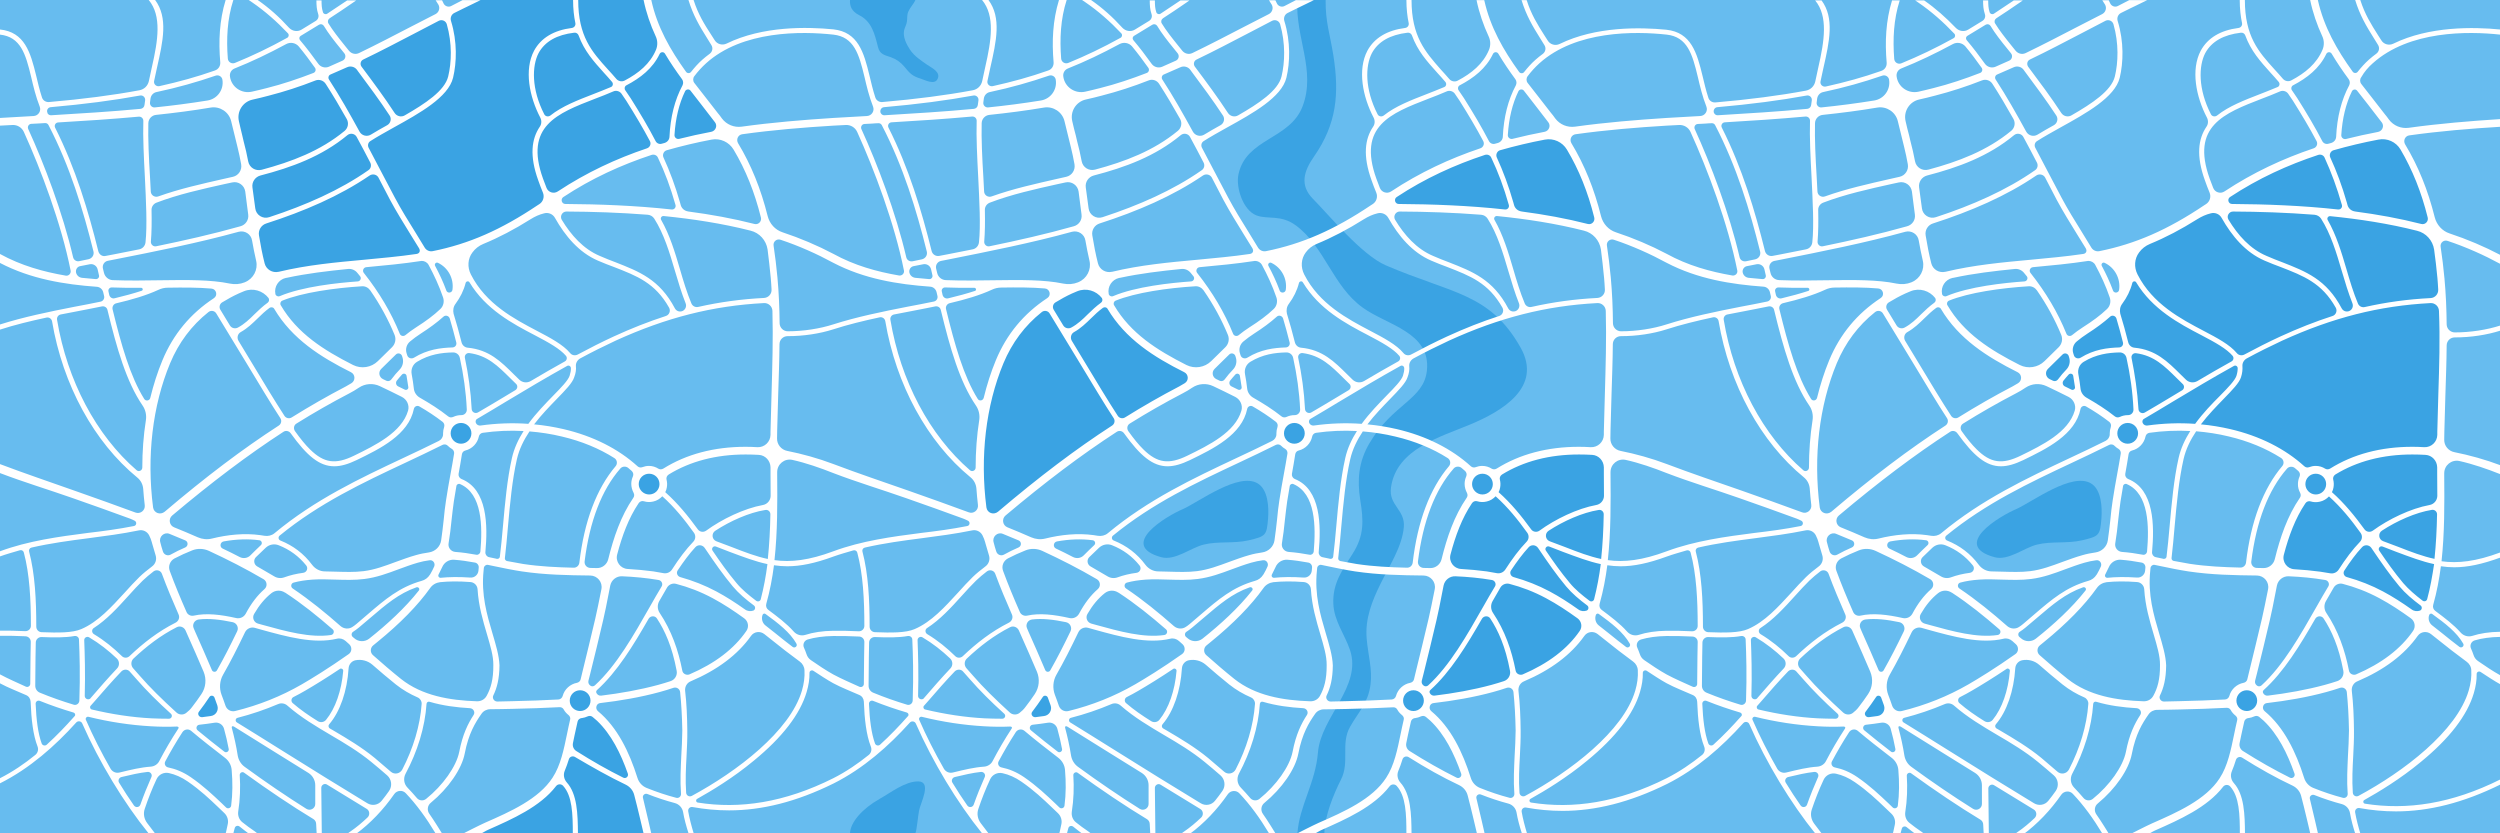 <?xml version="1.0" encoding="utf-8"?>
<!-- Generator: Adobe Illustrator 21.1.0, SVG Export Plug-In . SVG Version: 6.00 Build 0)  -->
<svg version="1.1" id="Layer_1" xmlns="http://www.w3.org/2000/svg" xmlns:xlink="http://www.w3.org/1999/xlink" x="0px" y="0px"
	 viewBox="0 0 1950 650" style="enable-background:new 0 0 1950 650;" xml:space="preserve">
<style type="text/css">
	.st0{fill:#67BCEF;}
	.st1{fill:#3AA3E3;}
	.st2{fill:#FFFFFF;}
</style>
<g>
	<rect y="0" class="st0" width="1950" height="650"/>
	<path class="st1" d="M1019.7,338.1c0,5.6-4.5,10.1-10.1,10.1c-5.6,0-10.1-4.5-10.1-10.1s4.5-10.1,10.1-10.1
		C1015.1,328,1019.7,332.6,1019.7,338.1z"/>
	<path class="st1" d="M1112.6,546.8c0,5.6-4.5,10.1-10.1,10.1c-5.6,0-10.1-4.5-10.1-10.1s4.5-10.1,10.1-10.1
		C1108.1,536.7,1112.6,541.2,1112.6,546.8z"/>
	<path class="st1" d="M820.6,557c-3.8,6.1-22.9,7.1-16.4-3.6c2.1-3.5,7.8-14.4,12.8-12C821.4,543.5,822.9,553.3,820.6,557z"/>
	<path class="st1" d="M1164,536.5c-13.4,3.6-28.4,6.5-44.8,8.5c-1.4,0.2-4.3-0.2-5.8-3.2c-0.9-2-2.4-3.7-4.2-5
		c-2-1.4-2.9-3.8-2.3-6.1c0.3-1,0.6-2.2,0.8-3.2c0.2-0.8,7.3-34.8,10.2-47.4c3.9-16.2,13.2-69.5,28.5-88.5
		c4.5-5.5-5.6-12.5,2.5-20.5c10-10,16,1,21.5-2.4c28.4-17.7,51.9-16.7,71.4-15.6c6,0.4,10.9,5.5,11,11.7
		C1254.8,448.4,1259.4,510.4,1164,536.5z"/>
	<path class="st1" d="M936,295l-62,36l-54,38l-43,37h-10c0,0-7-51,5-101s44-68,44-68s29-19,38-13c17.3,11.6,9,23,41,46
		C912.4,282.5,936,295,936,295z"/>
	<path class="st1" d="M1245,176c-4.3,5.5-19.6-2.9-42.2-6.7c-18.1-3-36.4-5-54.8-6.2c-15.3-1.1-30.6-1.6-46-1.9
		c-4-0.1-14,1.9-15.7-3.6c-2-6.2,11.3-11.5,15.1-13.7c28.4-16.5,59.6-27.5,91.6-34.7c24-5.3,25.8-5.5,37.6,18.7
		C1234.7,136.1,1251.5,167.6,1245,176z"/>
	<path class="st1" d="M1186,271c17.5,31-14.4,49.7-39,60c-23.5,9.9-57.6,19-62,49c-2.1,14.3,11.1,17.4,10,31
		c-1.2,15.1-11.4,30.6-18,44c-6.8,13.7-12.3,27.5-11,43c1,12.5,4.6,24,3,36c-1.8,14.3-9.4,21.3-16,33c-7.4,13.2-0.1,27.4-7,41
		c-5.8,11.5-12.8,28.5-13,42h-21c1.4-21.3,14-39.1,16-63c2.2-27.7,34.6-51.6,25-80c-4.2-12.3-12.4-22.6-13-36
		c-0.7-15.9,7-26.4,15-39c9.2-14.4,8.6-25.7,6-42c-2.5-15.9-1.2-29.9,7-44c18.2-31.1,42.6-34.2,45-57c3.1-29.9-31.2-35.4-50-49
		c-23.4-16.8-29.6-47.2-52-64c-11.9-8.9-22.1-4.6-31-8c-10.4-4-16.2-21.8-14-32c6-28.2,40.1-27.1,50-53c10.7-27.9-5.9-54.2-4-83h22
		c-0.2,17,3.3,26.3,6,43c4.8,30.3,2.6,53.6-15,79c-8,11.4-11.4,22.4-1,33c12.4,12.5,38.1,43.9,57,52
		C1132.6,229.2,1161.9,228.4,1186,271z"/>
	<path class="st1" d="M923.1,396.9c12.8-6,43.1-28.6,57.8-19.9c8.2,4.8,8.9,18.6,8.2,27.5c-1.1,13.1-1.6,13.8-15.4,17
		c-11.3,2.6-23.6,0.5-34.9,3.3c-9.9,2.4-22.3,12.8-33.1,9.8C871.6,425.2,910.1,402.3,923.1,396.9z"/>
	<path class="st1" d="M731.2,61.8c-2.4,4.6-9.8,0.6-13.2-0.5c-6.6-2-8.4-4.2-12.7-9.4c-2.8-3.4-6.3-5.8-10.5-7.3
		c-5-1.7-8.6-2.2-10-8c-2.5-9.9-4.8-19.9-14.7-24.8c-5.9-3-7.4-7.1-7.1-11.8h51c-1.4,3.3-3.8,5.3-5.4,8.8c-1.3,2.8-0.8,5.1-1.2,8
		c-0.3,2.5-1.7,4.5-2.2,6.9c-1.1,5,1.8,10.8,4.5,14.9c3.4,5.2,8.6,8.5,13.6,12C726.7,52.9,734.2,56.3,731.2,61.8z"/>
	<path class="st1" d="M716.9,632.1c-1,5.1-1.7,14.9-2.9,17.9h-51c0.3-8.7,9.7-19.3,23-26.8c8.6-4.8,20-13.9,30.4-13.7
		C727,609.8,718,626.3,716.9,632.1z"/>
	<path class="st1" d="M1762.6,546.8c0,5.6-4.5,10.1-10.1,10.1c-5.6,0-10.1-4.5-10.1-10.1s4.5-10.1,10.1-10.1
		C1758.1,536.7,1762.6,541.2,1762.6,546.8z"/>
	<path class="st1" d="M1470.6,557c-3.8,6.1-22.9,7.1-16.4-3.6c2.1-3.5,7.8-14.4,12.8-12C1471.4,543.5,1472.9,553.3,1470.6,557z"/>
	<path class="st1" d="M1902.9,369.8c0.3,32.9,0.6,70.2-9,102.4c-1.9,6.6-8.1,9.2-14.1,4.9c-31.6-22.5-49.5-28.6-90.4-31
		c-8.7-0.5-12-6.6-10-13.8c4.5-17.2,9.9-30.1,17.1-40.7c2.3-3.4,0.7-3.2-0.5-10.5c-1.4-8.1,3.3-12.8,0.1-15.7
		c-15-13.6-34.1-23.2-56.9-28.5c-22.3-5.2-48.2-4.1-64.3-1.8c-3.5,0.5-3,9-10,12c-7.9,3.4-14-1-16-7c-1.6-4.8,2.4-10.3-1-13
		c-14.6-11.6-31.1-20.4-50.1-29.4c-2.1-1-3.5-2.9-3.9-5.2c-0.4-2.3,0.4-4.5,2-6c1.1-1.1,2.1-2.1,3.2-3.1c1-1,2.1-2,3.1-3.1
		c7.6-7.6,15.4-15.4,24.8-21.6c21.4-13.8,35.6-27.5,35.5-49.7c-0.1-8.9,5.4-17,13.5-20.5c59.9-25.5,63.7-59.4,178.7-81.6
		c5.4-1,13.5-1,19.3,8.8c19.5,33.1,25.8,64.5,29.1,101.3C1906.9,258.9,1902.9,348.7,1902.9,369.8z"/>
	<path class="st1" d="M1573.1,396.9c12.8-6,43.1-28.6,57.8-19.9c8.2,4.8,8.9,18.6,8.2,27.5c-1.1,13.1-1.6,13.8-15.4,17
		c-11.3,2.6-23.6,0.5-34.9,3.3c-9.9,2.4-22.3,12.8-33.1,9.8C1521.6,425.2,1560.1,402.3,1573.1,396.9z"/>
	<path class="st1" d="M503.9,650H370.4c0,0,33.6-15,49.6-27c19.5-14.6,26-45.3,28-59c1-7,9-7,9-7s6.1-1.9,11,3
		C483.2,575.1,499.3,610,503.9,650z"/>
	<polygon class="st1" points="516,33 541,70 567,103 513,116 467,133 391,181 352,197 248,210 206,217 181,79 251.1,58.5 368,0 
		505,0 	"/>
	<path class="st1" d="M369.7,338.1c0,5.6-4.5,10.1-10.1,10.1c-5.6,0-10.1-4.5-10.1-10.1S354,328,359.6,328
		C365.1,328,369.7,332.6,369.7,338.1z"/>
	<path class="st1" d="M516.4,377.8c0,5.6-4.5,10.1-10.1,10.1c-5.5,0-10.1-4.6-10.1-10.1c0-5.6,4.5-10.1,10.1-10.1
		C511.9,367.7,516.4,372.2,516.4,377.8z"/>
	<path class="st1" d="M462.6,546.8c0,5.6-4.5,10.1-10.1,10.1c-5.6,0-10.1-4.5-10.1-10.1s4.5-10.1,10.1-10.1
		C458.1,536.7,462.6,541.2,462.6,546.8z"/>
	<path class="st1" d="M170.6,557c-3.8,6.1-22.9,7.1-16.4-3.6c2.1-3.5,7.8-14.4,12.8-12C171.4,543.5,172.9,553.3,170.6,557z"/>
</g>
<path class="st2" d="M1850.7,49.4c28.5-25.7,74.5-25.1,99.3-22.4v-4c-20.5-2-55.1-2.7-83.3,11.1c-3.3,1.6-7.4,0.5-9.3-2.7
	c-0.8-1.3-1.6-2.6-2.5-3.9c-5.5-8.7-10.3-16.3-13.9-27.6h-4c3.7,12.1,8.8,20.6,14.5,29.7c1.1,1.8,2.2,3.6,3.4,5.5
	c1.4,2.3,0.8,5.2-1.4,6.8c-1.9,1.4-3.8,2.9-5.6,4.5c-3.3,2.9-6.2,6.2-8.9,9.6c-1,1.3-3,1.2-3.9-0.1c-12.2-16.9-22.5-34.8-27.2-56h-6
	c2,9.8,5.4,19.6,9.4,28.2c1.6,3.3,1.7,7.2,0.3,10.6c-4.6,11-13.6,18.3-24.4,24c-2.2,1.2-5,0.6-6.6-1.3c-2.2-2.6-4.4-5-6.6-7.4
	C1761.7,40.4,1751,28.4,1751,0h-4c0,6.8,0.7,12.9,1.8,18.1c0.3,1.8-0.9,3.4-2.7,3.7c-14.2,1.8-24.1,7.8-29.5,17.7
	c-7.9,14.9-3.7,36,4.8,52.2c1.2,2.3,1.1,5.1-0.4,7.2c-6.4,9.5-8.1,22.6-1.2,41.7c1.1,3.1,2.3,6.4,3.7,9.7c1.3,3.2,0.2,7-2.8,8.9l0,0
	l-1.4,0.9c-28.6,19.2-53.5,30.1-81.8,35.8c-2.4,0.5-4.9-0.6-6.2-2.7c-2.5-4.2-5.1-8.4-7.7-12.6c-5.3-8.5-10.7-17.2-15.7-26.6
	c-4-7.5-8-15.2-11.9-22.6c-2.9-5.4-5.6-10.8-8.5-16.2c-0.9-1.8-0.4-4,1.3-5.1c5.3-3.4,11.8-7,18.4-10.7c19.9-11,42.5-23.5,46.2-38.8
	c2.8-11.7,3.4-28-1.6-44.2c-0.8-2.5,0.3-5.2,2.6-6.3c4.9-2.4,9.8-4.9,14.7-7.2c1.9-0.9,3.7-1.9,5.7-2.8h-14c-3,1.5-5.9,3.1-8.9,4.6
	c-2.1,1.1-4.7,0.2-5.8-1.8c-0.5-0.9-0.8-1.8-1.3-2.7h-5c0.5,0.8,1.7,2.7,2.2,3.5c1.4,2.6,0.4,5.9-2.3,7.3
	c-6.3,3.2-12.5,6.5-18.7,9.6c-13.5,7-27.1,14.1-41,20.8c-2.7,1.3-5.9,0.5-7.8-1.8c-1.1-1.4-2.2-2.8-3.3-4.1
	c-5-6.2-9.4-11.8-12.7-17.2c-0.9-1.4-0.4-3.2,1-4.1c5.9-3.8,12-7.9,18.2-12.2c0.8-0.5,1.6-1.1,2.4-1.7h-7
	c-5.3,3.6-10.6,7.1-15.6,10.4c-1.2,0.8-2.9,0.2-3.3-1.2c-1-3-1.1-6-1.1-9.2h-4c0,3.7,0.2,7.2,1.4,10.7c0.7,2-0.1,4.2-1.9,5.3
	c-3.8,2.4-7.5,4.6-11.1,6.8c-3.1,1.9-7.1,1.3-9.7-1.4c-7.7-8-15.9-15.3-24.7-21.4h-7c0.8,0.6,1.7,1.1,2.5,1.7
	c10.1,6.9,19.4,15.1,28.1,24.3c1,1.1,0.7,2.8-0.6,3.5c-13.9,7.7-27.3,14.1-40.8,19.6c-2.5,1-5.3-0.7-5.5-3.4
	c-1.2-15.4-0.5-30.8,4.3-45.7h-6c-4.9,16-5.6,32.3-4.2,48.6c0.2,2.8-1.4,5.4-4,6.3c-0.3,0.1-0.5,0.2-0.8,0.3
	c-13.3,4.7-27.4,8.6-42.7,12c-2.4,0.5-4.6-1.6-4.1-4c0.7-3.4,1.5-6.8,2.2-10.2c4.8-21,8.8-39.2-1.4-53h-5
	c10.3,12.4,7.2,31.6,2.5,52.2c-0.8,3.6-1.6,7.3-2.4,11.1c-0.8,3.6-3.6,6.4-7.3,7.1c-20.9,3.9-44,6.9-70.6,9.2
	c-2.5,0.2-4.8-1.3-5.5-3.7c-1.9-5.8-3.2-11.5-4.5-16.9c-4.4-18.2-8.9-34-28.2-36.1c-20.5-2-55.1-2.7-83.3,11.1
	c-3.3,1.6-7.4,0.5-9.3-2.7c-0.8-1.3-1.6-2.6-2.5-3.9c-5.5-8.7-10.3-16.3-13.9-27.6h-4c3.7,12.1,8.8,20.6,14.5,29.7
	c1.1,1.8,2.2,3.6,3.4,5.5c1.4,2.3,0.8,5.2-1.4,6.8c-1.9,1.4-3.8,2.9-5.6,4.5c-3.3,2.9-6.2,6.2-8.9,9.6c-1,1.3-3,1.2-3.9-0.1
	c-12.2-16.9-22.5-34.8-27.2-56h-6c2,9.8,5.4,19.6,9.4,28.2c1.6,3.3,1.7,7.2,0.3,10.6c-4.6,11-13.6,18.3-24.4,24
	c-2.2,1.2-5,0.6-6.6-1.3c-2.2-2.6-4.4-5-6.6-7.4C1111.7,40.4,1101,28.4,1101,0h-4c0,6.8,0.7,12.9,1.8,18.1c0.3,1.8-0.9,3.4-2.7,3.7
	c-14.2,1.8-24.1,7.8-29.5,17.7c-7.9,14.9-3.7,36,4.8,52.2c1.2,2.3,1.1,5.1-0.4,7.2c-6.4,9.5-8.1,22.6-1.2,41.7
	c1.1,3.1,2.3,6.4,3.7,9.7c1.3,3.2,0.2,7-2.8,8.9l0,0l-1.4,0.9c-28.6,19.2-53.5,30.1-81.8,35.8c-2.4,0.5-4.9-0.6-6.2-2.7
	c-2.5-4.2-5.1-8.4-7.7-12.6c-5.3-8.5-10.7-17.2-15.7-26.6c-4-7.5-8-15.2-11.9-22.6c-2.9-5.4-5.6-10.8-8.5-16.2
	c-0.9-1.8-0.4-4,1.3-5.1c5.3-3.4,11.8-7,18.4-10.7c19.9-11,42.5-23.5,46.2-38.8c2.8-11.7,3.4-28-1.6-44.2c-0.8-2.5,0.3-5.2,2.6-6.3
	c4.9-2.4,9.8-4.9,14.7-7.2c1.9-0.9,3.7-1.9,5.7-2.8h-14c-3,1.5-5.9,3.1-8.9,4.6c-2.1,1.1-4.7,0.2-5.8-1.8c-0.5-0.9-0.8-1.8-1.3-2.7
	h-5c0.5,0.8,1.7,2.7,2.2,3.5c1.4,2.6,0.4,5.9-2.3,7.3c-6.3,3.2-12.5,6.5-18.7,9.6c-13.5,7-27.1,14.1-41,20.8
	c-2.7,1.3-5.9,0.5-7.8-1.8c-1.1-1.4-2.2-2.8-3.3-4.1c-5-6.2-9.4-11.8-12.7-17.2c-0.9-1.4-0.4-3.2,1-4.1c5.9-3.8,12-7.9,18.2-12.2
	c0.8-0.5,1.6-1.1,2.4-1.7h-7c-5.3,3.6-10.6,7.1-15.6,10.4c-1.2,0.8-2.9,0.2-3.3-1.2c-1-3-1.1-6-1.1-9.2h-4c0,3.7,0.2,7.2,1.4,10.7
	c0.7,2-0.1,4.2-1.9,5.3c-3.8,2.4-7.5,4.6-11.1,6.8c-3.1,1.9-7.1,1.3-9.7-1.4C868,13.4,859.8,6.1,851,0h-7c0.8,0.6,1.7,1.1,2.5,1.7
	c10.1,6.9,19.4,15.1,28.1,24.3c1,1.1,0.7,2.8-0.6,3.5c-13.9,7.7-27.3,14.1-40.8,19.6c-2.5,1-5.3-0.7-5.5-3.4
	c-1.2-15.4-0.5-30.8,4.3-45.7h-6c-4.9,16-5.6,32.3-4.2,48.6c0.2,2.8-1.4,5.4-4,6.3c-0.3,0.1-0.5,0.2-0.8,0.3
	c-13.3,4.7-27.4,8.6-42.7,12c-2.4,0.5-4.6-1.6-4.1-4c0.7-3.4,1.5-6.8,2.2-10.2c4.8-21,8.8-39.2-1.4-53h-5
	c10.3,12.4,7.2,31.6,2.5,52.2c-0.8,3.6-1.6,7.3-2.4,11.1c-0.8,3.6-3.6,6.4-7.3,7.1c-20.9,3.9-44,6.9-70.6,9.2
	c-2.5,0.2-4.8-1.3-5.5-3.7c-1.9-5.8-3.2-11.5-4.5-16.9c-4.4-18.2-8.9-34-28.2-36.1c-20.5-2-55.1-2.7-83.3,11.1
	c-3.3,1.6-7.4,0.5-9.3-2.7c-0.8-1.3-1.6-2.6-2.5-3.9C549.4,18.9,544.6,11.3,541,0h-4c3.7,12.1,8.8,20.6,14.5,29.7
	c1.1,1.8,2.2,3.6,3.4,5.5c1.4,2.3,0.8,5.2-1.4,6.8c-1.9,1.4-3.8,2.9-5.6,4.5c-3.3,2.9-6.2,6.2-8.9,9.6c-1,1.3-3,1.2-3.9-0.1
	C522.9,39,512.6,21.2,508,0h-6c2,9.8,5.4,19.6,9.4,28.2c1.6,3.3,1.7,7.2,0.3,10.6c-4.6,11-13.6,18.3-24.4,24c-2.2,1.2-5,0.6-6.6-1.3
	c-2.2-2.6-4.4-5-6.6-7.4C461.7,40.4,451,28.4,451,0h-4c0,6.8,0.7,12.9,1.8,18.1c0.3,1.8-0.9,3.4-2.7,3.7
	c-14.2,1.8-24.1,7.8-29.5,17.7c-7.9,14.9-3.7,36,4.8,52.2c1.2,2.3,1.1,5.1-0.4,7.2c-6.4,9.5-8.1,22.6-1.2,41.7
	c1.1,3.1,2.3,6.4,3.7,9.7c1.3,3.2,0.2,7-2.8,8.9l0,0l-1.4,0.9c-28.6,19.2-53.5,30.1-81.8,35.8c-2.4,0.5-4.9-0.6-6.2-2.7
	c-2.5-4.2-5.1-8.4-7.7-12.6c-5.3-8.5-10.7-17.2-15.7-26.6c-4-7.5-8-15.2-11.9-22.6c-2.9-5.4-5.6-10.8-8.5-16.2
	c-0.9-1.8-0.4-4,1.3-5.1c5.3-3.4,11.8-7,18.4-10.7c19.9-11,42.5-23.5,46.2-38.8c2.8-11.7,3.4-28-1.6-44.2c-0.8-2.5,0.3-5.2,2.6-6.3
	c4.9-2.4,9.8-4.9,14.7-7.2c1.9-0.9,3.7-1.9,5.7-2.8h-14c-3,1.5-5.9,3.1-8.9,4.6c-2.1,1.1-4.7,0.2-5.8-1.8c-0.5-0.9-0.8-1.8-1.3-2.7
	h-5c0.5,0.8,1.7,2.7,2.2,3.5c1.4,2.6,0.4,5.9-2.3,7.3c-6.3,3.2-12.5,6.5-18.7,9.6c-13.5,7-27.1,14.1-41,20.8
	c-2.7,1.3-5.9,0.5-7.8-1.8c-1.1-1.4-2.2-2.8-3.3-4.1c-5-6.2-9.4-11.8-12.7-17.2c-0.9-1.4-0.4-3.2,1-4.1c5.9-3.8,12-7.9,18.2-12.2
	c0.8-0.5,1.6-1.1,2.4-1.7h-7c-5.3,3.6-10.6,7.1-15.6,10.4c-1.2,0.8-2.9,0.2-3.3-1.2c-1-3-1.1-6-1.1-9.2h-4c0,3.7,0.2,7.2,1.4,10.7
	c0.7,2-0.1,4.2-1.9,5.3c-3.8,2.4-7.5,4.6-11.1,6.8c-3.1,1.9-7.1,1.3-9.7-1.4C218,13.4,209.8,6.1,201,0h-7c0.8,0.6,1.7,1.1,2.5,1.7
	c10.1,6.9,19.4,15.1,28.1,24.3c1,1.1,0.7,2.8-0.6,3.5c-13.9,7.7-27.3,14.1-40.8,19.6c-2.5,1-5.3-0.7-5.5-3.4
	c-1.2-15.4-0.5-30.8,4.3-45.7h-6c-4.9,16-5.6,32.3-4.2,48.6c0.2,2.8-1.4,5.4-4,6.3c-0.3,0.1-0.5,0.2-0.8,0.3
	c-13.3,4.7-27.4,8.6-42.7,12c-2.4,0.5-4.6-1.6-4.1-4c0.7-3.4,1.5-6.8,2.2-10.2c4.8-21,8.8-39.2-1.4-53h-5
	c10.3,12.4,7.2,31.6,2.5,52.2c-0.8,3.6-1.6,7.3-2.4,11.1c-0.8,3.6-3.6,6.4-7.3,7.1c-20.9,3.9-44,6.9-70.6,9.2
	c-2.5,0.2-4.8-1.3-5.5-3.7c-1.9-5.8-3.2-11.5-4.5-16.9C23.8,40.8,19.2,25,0,23v4c16.1,1.8,20,15,24.3,33c1.7,7.3,3.6,15.3,6.7,23.2
	c1.3,3.4-1.1,7.1-4.8,7.3C18.3,91,6.2,91.6,0,92v6c3.1-0.2,6.5-0.3,9.7-0.5c3.8-0.2,7.3,1.9,8.9,5.4c13.3,29.3,29.2,71.5,36.5,108.2
	c0.4,2.2-1.5,4.3-3.8,3.9c-17.4-3-34.8-7.8-51.3-16.9v7c24.1,12.6,50.4,16.8,75.6,18.6c2.4,0.2,4.3,1.9,4.9,4.2
	c0.3,1.1,0.5,2.2,0.7,3c0.5,2-0.8,4-2.8,4.4c-6.6,1.4-13.5,2.7-20.4,4c-19.5,3.8-40.2,8.1-58,13.8v4c11-3.6,24.2-6.8,36.3-9.4
	c2-0.4,3.9,0.9,4.3,2.9c8.4,49.7,32.8,94.3,66.5,121.9c2.7,2.2,4.3,5.3,4.6,8.8c0.3,4.3,0.7,8.5,1.2,12.8c0.5,4-3.5,7.1-7.2,5.7
	c-15.6-5.8-31.3-11.3-46.8-16.8C39.5,376.1,19.5,369.4,0,362v7c18.8,7.2,38.2,13,56.9,19.6c14.8,5.2,29.8,10.5,44.7,16
	c1.2,0.5,2.4,1,3.5,1.6c1.8,1,1.4,3.7-0.6,4.1c-12.1,2.4-24.2,4-36.1,5.4C45.9,418.6,22.1,421.8,0,430v4c4.7-1.7,10.7-3.4,15.5-4.8
	c1.4-0.4,2.8,0.4,3.1,1.8c4.5,16.8,5.5,36.7,5.5,57.1c0,2.4-2,4.3-4.4,4.2c-6.4-0.3-13.7-0.5-19.8-0.4v4c6.2-0.1,13.5,0.1,20,0.4h0
	c2.3,0.1,4.1,2,4.1,4.3c0,3.9-0.1,7.9-0.2,11.8c-0.1,7.1-0.2,14.2-0.2,21c0,1.7-1.8,2.9-3.4,2.2C14,532.7,6.2,529.4,0,526v7
	c6.7,3.6,13.5,6.1,20.4,9.2c2.1,0.9,3.4,2.9,3.5,5.2c0.5,13.7,1.9,25.9,5.4,34.9c0.9,2.3,0.2,4.9-1.7,6.5C19.4,595.5,9.9,602,0,607
	v4c23.3-11.7,43-29.2,59.4-47.4c1.4-1.6,4-1.2,4.8,0.8c13.2,30,32.2,61.5,51.7,85.6h5c-0.3-0.4-4.4-5.7-6.1-8
	c-2.4-3.2-3.2-7.3-1.9-11.1c2.6-7.7,5.6-15.4,9.2-23.1c1.7-3.7,5.7-5.7,9.7-4.8c4.9,1.1,9.8,3.2,14.7,6.6
	c9.7,6.7,16.9,13.5,23.9,20.2c1.5,1.4,3,2.9,4.6,4.4c2.4,2.3,3.4,5.7,2.6,8.9c-0.6,2.2-0.9,4.8-1.6,7h6c0.4-1.3,0.7-3,1.1-4.2
	c0.4-1.7,2.4-2.3,3.8-1.2c2.3,1.8,4.5,3.6,7.1,5.5h7c-0.8-0.6-1.4-1.1-2.2-1.7c-3.6-2.4-6.8-4.8-9.8-7.2c-2.5-2-3.6-5.1-3.2-8.2
	c1.5-9.5,1.8-19,1.2-28.5c-0.1-1.8,2-3,3.4-1.9c18.5,13.4,37.2,26,54.1,36.2c1.3,0.8,2.1,2.3,2.1,3.8l0.4,7.5h4l-0.4-35.7
	c0-2.3,2.6-3.8,4.5-2.5c10.9,6.7,21.3,13.1,30.9,18.9c2.4,1.4,2.7,4.8,0.7,6.7c-4.2,4-8.6,7.7-13.3,10.9c-0.8,0.6-1.7,1.2-2.5,1.8h7
	c11-8.1,21.2-18.8,29.6-30.9c2.1-3,6.5-3.4,9-0.7c8.5,9,15.8,19,23.4,31.6h5c-0.2-0.3-6.8-11.1-10-15.5c-2-2.8-1.5-6.6,1.2-8.7
	c13.6-11.2,24.1-26.3,26.4-38.4c3-15.6,8.2-24,13.1-31c1.5-2.2,4.1-3.5,6.7-3.5c6,0,12-0.2,17.8-0.3l3.4-0.1
	c8.7-0.2,20.1-0.5,32.9-1.2c1.4-0.1,2.7,0.6,3.3,1.8c0.9,1.7,2.2,3.1,3.7,4.3c1.1,0.9,1.7,2.3,1.3,3.6c-0.7,3.1-1.9,8.4-2.4,11.1
	c-2.5,12.1-5,24.6-11.3,34.2c-10.8,16.7-33,26.5-52.6,35.1c-4.3,1.9-15.8,7.8-17.6,8.7h14c2-0.9,3.9-2.3,6-3.2
	c19-8.4,40.5-17.9,52.9-34c1.4-1.8,4-1.9,5.5-0.3c7.2,7.9,7.6,21.9,7.6,37.5h4c-0.1-15.8-0.6-31.1-8.7-40.1c-2.2-2.5-2.9-6-1.6-9.1
	c1.2-2.9,2.3-5.9,3.2-8.9c0.6-2.1,3-3,4.9-1.8C462,598.4,475,605.8,488,612c3.3,1.6,5.8,4.5,6.7,8.1c2.6,9.7,7.3,30,7.3,30h6
	c0-0.2-4.4-19.2-6.5-27.8c-0.5-2,1.5-3.7,3.4-3c7.1,2.8,14.3,5.2,21.5,7.1c3.3,0.9,5.8,3.6,6.4,7c0.9,5.3,2.4,10.8,4.3,16.7h4
	c-1.8-5.9-3.4-12-4.3-17.3c-0.3-2,1.4-3.7,3.4-3.3c9.4,1.7,18.9,2.6,28.5,2.6c25.5,0,52.4-6.6,81.5-21c23.3-11.7,43-29.2,59.4-47.4
	c1.4-1.6,4-1.2,4.8,0.8c13.2,30,32.2,61.5,51.7,85.6h5c-0.3-0.4-4.4-5.7-6.1-8c-2.4-3.2-3.2-7.3-1.9-11.1c2.6-7.7,5.6-15.4,9.2-23.1
	c1.7-3.7,5.7-5.7,9.7-4.8c4.9,1.1,9.8,3.2,14.7,6.6c9.7,6.7,16.9,13.5,23.9,20.2c1.5,1.4,3,2.9,4.6,4.4c2.4,2.3,3.4,5.7,2.6,8.9
	c-0.6,2.2-0.9,4.8-1.6,7h6c0.4-1.3,0.7-3,1.1-4.2c0.4-1.7,2.4-2.3,3.8-1.2c2.3,1.8,4.5,3.6,7.1,5.5h7c-0.8-0.6-1.4-1.1-2.2-1.7
	c-3.6-2.4-6.8-4.8-9.8-7.2c-2.5-2-3.6-5.1-3.2-8.2c1.5-9.5,1.8-19,1.2-28.5c-0.1-1.8,2-3,3.4-1.9c18.5,13.4,37.2,26,54.1,36.2
	c1.3,0.8,2.1,2.3,2.1,3.8l0.4,7.5h4l-0.4-35.7c0-2.3,2.6-3.8,4.5-2.5c10.9,6.7,21.3,13.1,30.9,18.9c2.4,1.4,2.7,4.8,0.7,6.7
	c-4.2,4-8.6,7.7-13.3,10.9c-0.8,0.6-1.7,1.2-2.5,1.8h7c11-8.1,21.2-18.8,29.6-30.9c2.1-3,6.5-3.4,9-0.7c8.5,9,15.8,19,23.4,31.6h5
	c-0.2-0.3-6.8-11.1-10-15.5c-2-2.8-1.5-6.6,1.2-8.7c13.6-11.2,24.1-26.3,26.4-38.4c3-15.6,8.2-24,13.1-31c1.5-2.2,4.1-3.5,6.7-3.5
	c6,0,12-0.2,17.8-0.3l3.4-0.1c8.7-0.2,20.1-0.5,32.9-1.2c1.4-0.1,2.7,0.6,3.3,1.8c0.9,1.7,2.2,3.1,3.7,4.3c1.1,0.9,1.7,2.3,1.3,3.6
	c-0.7,3.1-1.9,8.4-2.4,11.1c-2.5,12.1-5,24.6-11.3,34.2c-10.8,16.7-33,26.5-52.6,35.1c-4.3,1.9-15.8,7.8-17.6,8.7h14
	c2-0.9,3.9-2.3,6-3.2c19-8.4,40.5-17.9,52.9-34c1.4-1.8,4-1.9,5.5-0.3c7.2,7.9,7.6,21.9,7.6,37.5h4c-0.1-15.8-0.6-31.1-8.7-40.1
	c-2.2-2.5-2.9-6-1.6-9.1c1.2-2.9,2.3-5.9,3.2-8.9c0.6-2.1,3-3,4.9-1.8c13.2,8.3,26.3,15.7,39.3,21.8c3.3,1.6,5.8,4.5,6.7,8.1
	c2.6,9.7,7.3,30,7.3,30h6c0-0.2-4.4-19.2-6.5-27.8c-0.5-2,1.5-3.7,3.4-3c7.1,2.8,14.3,5.2,21.5,7.1c3.3,0.9,5.8,3.6,6.4,7
	c0.9,5.3,2.4,10.8,4.3,16.7h4c-1.8-5.9-3.4-12-4.3-17.3c-0.3-2,1.4-3.7,3.4-3.3c9.4,1.7,18.9,2.6,28.5,2.6c25.5,0,52.4-6.6,81.5-21
	c23.3-11.7,43-29.2,59.4-47.4c1.4-1.6,4-1.2,4.8,0.8c13.2,30,32.2,61.5,51.7,85.6h5c-0.3-0.4-4.4-5.7-6.1-8
	c-2.4-3.2-3.2-7.3-1.9-11.1c2.6-7.7,5.6-15.4,9.2-23.1c1.7-3.7,5.7-5.7,9.7-4.8c4.9,1.1,9.8,3.2,14.7,6.6
	c9.7,6.7,16.9,13.5,23.9,20.2c1.5,1.4,3,2.9,4.6,4.4c2.4,2.3,3.4,5.7,2.6,8.9c-0.6,2.2-0.9,4.8-1.6,7h6c0.4-1.3,0.7-3,1.1-4.2
	c0.4-1.7,2.4-2.3,3.8-1.2c2.3,1.8,4.5,3.6,7.1,5.5h7c-0.8-0.6-1.4-1.1-2.2-1.7c-3.6-2.4-6.8-4.8-9.8-7.2c-2.5-2-3.6-5.1-3.2-8.2
	c1.5-9.5,1.8-19,1.2-28.5c-0.1-1.8,2-3,3.4-1.9c18.5,13.4,37.2,26,54.1,36.2c1.3,0.8,2.1,2.3,2.1,3.8l0.4,7.5h4l-0.4-35.7
	c0-2.3,2.6-3.8,4.5-2.5c10.9,6.7,21.3,13.1,30.9,18.9c2.4,1.4,2.7,4.8,0.7,6.7c-4.2,4-8.6,7.7-13.3,10.9c-0.8,0.6-1.7,1.2-2.5,1.8h7
	c11-8.1,21.2-18.8,29.6-30.9c2.1-3,6.5-3.4,9-0.7c8.5,9,15.8,19,23.4,31.6h5c-0.2-0.3-6.8-11.1-10-15.5c-2-2.8-1.5-6.6,1.2-8.7
	c13.6-11.2,24.1-26.3,26.4-38.4c3-15.6,8.2-24,13.1-31c1.5-2.2,4.1-3.5,6.7-3.5c6,0,12-0.2,17.8-0.3l3.4-0.1
	c8.7-0.2,20.1-0.5,32.9-1.2c1.4-0.1,2.7,0.6,3.3,1.8c0.9,1.7,2.2,3.1,3.7,4.3c1.1,0.9,1.7,2.3,1.3,3.6c-0.7,3.1-1.9,8.4-2.4,11.1
	c-2.5,12.1-5,24.6-11.3,34.2c-10.8,16.7-33,26.5-52.6,35.1c-4.3,1.9-15.8,7.8-17.6,8.7h14c2-0.9,3.9-2.3,6-3.2
	c19-8.4,40.5-17.9,52.9-34c1.4-1.8,4-1.9,5.5-0.3c7.2,7.9,7.6,21.9,7.6,37.5h4c-0.1-15.8-0.6-31.1-8.7-40.1c-2.2-2.5-2.9-6-1.6-9.1
	c1.2-2.9,2.3-5.9,3.2-8.9c0.6-2.1,3-3,4.9-1.8c13.2,8.3,26.3,15.7,39.3,21.8c3.3,1.6,5.8,4.5,6.7,8.1c2.6,9.7,7.3,30,7.3,30h6
	c0-0.2-4.4-19.2-6.5-27.8c-0.5-2,1.5-3.7,3.4-3c7.1,2.8,14.3,5.2,21.5,7.1c3.3,0.9,5.8,3.6,6.4,7c0.9,5.3,2.4,10.8,4.3,16.7h4
	c-1.8-5.9-3.4-12-4.3-17.3c-0.3-2,1.4-3.7,3.4-3.3c9.4,1.7,18.9,2.6,28.5,2.6c25.5,0,52.4-6.6,81.5-21v-4
	c-38.1,19.1-73.2,24.2-105.7,19c-1.5-0.2-1.8-2.2-0.5-2.9c11.1-6.2,28.1-16.4,44.2-29.8c22.2-18.2,36.1-36.2,41.2-53.6
	c1.5-5.1,2.3-10,2.2-14.9c0-1.5,1.7-2.4,3-1.6c4.4,2.9,10.9,7.2,15.5,9.7v-7c-5.8-3.2-12-7.4-17.5-11.2c-1.6-1.1-2.8-2.7-3.4-4.6
	c-0.6-1.7-1.2-3.4-2-5.1c-1.2-2.6,0.2-5.6,2.9-6.4c5.4-1.6,12.2-2.6,19.9-2.7v-4c-8.5,0.1-16,1.3-21.8,3.2c-3.3,1-6.8,0-9.1-2.6
	c-5.5-6.2-12.7-11.6-19.8-16.9l0,0c-1.5-1.1-2.1-2.9-1.6-4.7c0-0.2,0.1-0.3,0.1-0.4c2.7-9.6,4.6-19.6,5.9-29.7
	c3.4,0.5,6.8,0.8,10.4,0.8c10.2,0,21.6-2.3,36-7.6v-4c-19,7.1-33.2,8.7-45.9,6.9c2.4-22,2.3-44.8,2.1-67.2v-1.4
	c0-6.3,5.7-10.9,11.8-9.6c10.4,2.3,21.7,6.2,32,10.3v-7c-11.6-4.4-24.3-7.9-35.9-10.2c-4.6-0.9-8-5-7.9-9.7c0-2.7,0.1-5.3,0.1-6.3
	c0.2-9.5,0.5-19,0.8-28.3c0.4-12.8,0.9-25.8,1-38.9c0-3.5,2.8-6.3,6.3-6.3h0.1c12.3,0,24.9-1.9,35.5-5.3v-4
	c-10.5,3.4-23.4,5.4-35.6,5.4c-3.4,0-6.2-2.8-6.3-6.2c-0.1-11.9-0.6-23.9-1.7-35.8c-0.8-8.6-1.8-16.8-3-24.8
	c-0.5-3.1,2.4-5.6,5.4-4.6c14.2,4.7,28.5,11.1,41.2,18v-7c-12.3-6.5-26-12.3-39.6-16.8c-5.8-1.9-10.1-6.7-11.6-12.6
	c-5.3-21.3-12.9-40-23.1-56.9c-1.7-2.9,0-6.6,3.3-7c23.5-3.3,47.8-5.3,71-6.7v-6c-23.4,1.5-47.8,3.5-71.5,6.8
	c-5.9,0.8-11.8-1.6-15.4-6.4c-1.2-1.7-2.4-3.3-3.3-4.3c-2.8-3.7-5.6-7.3-8.4-10.8c-3.3-4.2-6.6-8.5-9.9-12.7c-1.2-1.6-1.2-3.7,0-5.3
	C1844.3,55.8,1847.3,52.4,1850.7,49.4z M1788.5,66.6c11.1-5.8,20.6-13.2,26-24.5c0.8-1.7,3.2-1.9,4.2-0.2
	c4.1,6.9,8.6,13.5,13.3,19.9c1,1.4,1.1,3.2,0.4,4.7c-6.1,11.4-9.5,24.8-10.2,40.2c-0.1,2.2-1.6,4.1-3.8,4.8
	c-0.7,0.2-1.5,0.4-2.2,0.6c-1.9,0.6-3.9-0.3-4.8-2c-5.6-10.8-12-21.6-19.5-33.5c-1.4-2.2-2.8-4.2-4.2-6.2
	C1786.8,69.1,1787.2,67.3,1788.5,66.6z M1741,159.1c-2.9,0-4-3.8-1.6-5.4c22.1-14.6,45.3-25.1,68.9-32.9c2-0.6,4.1,0.3,4.9,2.2
	c5.2,11.4,9.6,23.2,13.5,36.9c0.5,1.9-1,3.7-3,3.5C1795.6,160.3,1767.3,159.3,1741,159.1z M1810.4,170.5c7.6,11.9,12,26.6,16.2,40.9
	c2.5,8.5,5.1,17.1,8.3,25.2c1,2.6-0.4,5.4-3,6.2l-0.1,0c-2.1,0.6-4.3-0.4-5.3-2.3c-11.9-22.6-27.9-28.7-46.2-35.9
	c-4-1.5-8.1-3.1-12.4-5c-12.8-5.4-22.4-16.2-29.7-28.3c-1.7-2.8,0.4-6.3,3.6-6.3c20.3,0.1,41.8,0.8,63.5,2.5
	C1807.4,167.7,1809.3,168.8,1810.4,170.5z M1720.1,41.4c4.9-9,14.2-14.3,27.8-15.9c1.5-0.2,2.9,0.7,3.4,2.1
	c4.4,12.1,11.7,20.2,19.8,29.2c2.1,2.3,4.2,4.6,6.3,7.1c1.1,1.3,0.7,3.4-0.9,4c-4.5,1.9-9.1,3.7-13.7,5.5
	c-12.1,4.7-24.4,9.4-33.5,16.7c-1.6,1.2-3.9,0.8-4.8-1C1714.4,69.4,1714.9,51.4,1720.1,41.4z M1723.5,139.2
	c-14.6-40.8,11-50.7,40.7-62.2c4.8-1.8,9.6-3.7,14.2-5.7c2.2-1,4.9-0.2,6.3,1.7c1.3,1.8,2.5,3.6,3.8,5.6
	c7.1,11.3,13.1,21.4,18.4,31.4c1.2,2.2,0.1,4.9-2.3,5.7c-23.8,8-47.1,18.8-69.5,33.6c-3.1,2.1-7.4,0.8-8.8-2.7
	C1725.3,144.1,1724.4,141.6,1723.5,139.2z M1668.5,196.9c2.1-2.9,5-5.2,8.4-6.6c12.2-5,24.4-11.4,37.1-19.4c3.2-2,6.7-3.6,10.4-4.5
	c3.3-0.9,6.8,0.5,8.5,3.6c7.9,14,18.6,26.9,33.5,33.3c4.4,1.9,8.5,3.5,12.6,5c17.7,6.9,32,12.3,42.9,31.7c1.4,2.5,0.1,5.7-2.6,6.5
	c-13.3,4.3-26.8,9.6-40.7,16c-9.3,4.3-18.6,9-27.9,14c-2,1.1-4.6,0.7-6-1.1c-5.5-6.6-15.3-11.8-25.8-17.3c-17.9-9.4-39.9-21-51.6-44
	C1664.4,208.4,1664.8,201.8,1668.5,196.9z M1794.1,384.4c0.7,1.3,0.6,2.8-0.2,3.9c-9.7,14.1-15.4,30.9-19.6,48c-1,4-4.7,6.9-8.8,6.8
	c-1.7,0-3.3,0-5-0.1h-0.1c-2.7,0-4.7-2.4-4.4-5c3.9-31.4,13.3-55.8,27.9-72.5c1.5-1.7,4.2-1.9,6-0.5c0.9,0.8,1.9,1.6,2.8,2.4
	c1.2,1.1,1.6,2.8,1,4.2c-0.8,1.8-1.3,3.8-1.3,5.9C1792.3,379.9,1793,382.3,1794.1,384.4z M1802.3,391.1c2.2,0.7,4.7,0.8,7.2,0.2
	c2.8-0.6,5.2-2.1,7.1-4.1c9.5,8.5,17.4,18.3,24.7,28.5c1.5,2.1,1.3,5-0.5,6.9c-5.8,6-11.3,13.4-16.7,21.8c-1.4,2.1-3.9,3.2-6.4,2.8
	c-2.6-0.5-5.3-0.9-8-1.3c-6.6-0.9-13.4-1.5-20.1-1.9c-5.7-0.3-9.7-5.8-8.2-11.3c3.8-14.5,8.9-28.4,16.8-40.1
	C1799.1,391.2,1800.8,390.6,1802.3,391.1z M1798.2,377.6c0-4.5,3.6-8.1,8.1-8.1s8.1,3.6,8.1,8.1c0,4.5-3.6,8.1-8.1,8.1
	C1801.9,385.7,1798.2,382,1798.2,377.6z M1842.4,426.8c2-2.2,5.5-1.9,7.2,0.5c0.4,0.6,0.9,1.2,1.3,1.9c6.3,9.3,13,19,20.6,28.1
	c4.6,5.5,10.4,10.4,16.6,15c1.4,1.1,1.1,3.4-0.6,4c-2.1,0.7-4.5,0.5-6.5-1c-7.2-5.1-14.6-9.9-22.3-14c-8.8-4.7-18.2-8.4-28.2-11.2
	c-2.2-0.6-3.2-3.2-1.9-5.1C1833.1,438.1,1837.6,431.9,1842.4,426.8z M1807.1,472.9c-12.9,22.7-26.2,46.2-43.1,61.7
	c-1,0.9-2.5,1-3.5,0.2l0,0c-1.3-0.9-1.9-2.4-1.5-3.9c0.5-1.8,1-4,1.3-5.1c3.4-13.8,6.9-27.9,10.1-41.8c1.6-6.7,2.9-13.5,4.3-20.7
	c0.4-2.2,0.9-4.4,1.3-6.6c0.9-4.3,4.8-7.4,9.2-7.2c9.6,0.4,19.1,1.3,28.5,2.9c2.3,0.4,3.6,3,2.4,5
	C1813,462.5,1810.1,467.6,1807.1,472.9z M1812.4,482.4c6.2,9.5,11.8,21.7,15.4,40.8c0.7,3.5-1.4,7-4.8,8.1c-3.1,1-6.3,2-9.6,2.9
	c-14.4,3.9-29.7,6.6-44.5,8.4c-1.6,0.2-3-0.7-3.7-2.1c-0.1-0.2-0.2-0.5-0.2-0.8c0-0.5,0.2-1,0.6-1.4c15.8-14.2,28.4-34.9,40.4-55.8
	C1807.5,480.2,1810.9,480.1,1812.4,482.4L1812.4,482.4z M1780.2,363.5c-14.9,17.6-24.5,42.9-28.3,75.3c-0.3,2.3-2.2,4-4.5,3.9
	c-12.9-0.3-26.1-0.9-39.3-2.9c-4.2-0.7-8.4-1.5-12.7-2.3c-1-0.2-1.7-1.2-1.6-2.2c0.9-7.8,1.7-16,2.4-24.6c1.6-17.9,3.3-36.5,7-52.7
	c1.8-7.8,5.4-15,9.8-21.6c8.6,0.7,17.1,2,25.3,4c15.3,3.6,29.1,9.3,40.9,16.8C1781.4,358.6,1781.8,361.6,1780.2,363.5z
	 M1659.9,373.6c-1.5-0.6-2.5-2.4-2.2-4c0.9-5,1.8-10.1,2.6-15.3c0.2-1.4,1.3-2.6,2.7-2.9c5.3-1.3,9.4-5.6,10.5-10.9
	c0.3-1.5,1.5-2.7,3-2.9c10.5-1.5,21.2-2,31.9-1.4c-4.1,6.5-7.4,13.5-9.1,21.1c-3.7,16.4-5.4,35.1-7,53.2c-0.7,8.3-1.5,16.2-2.4,23.7
	c-0.1,1.2-1.2,1.9-2.4,1.7c-0.2-0.1-0.5-0.1-0.8-0.2c-1.7-0.4-3.5-0.7-5.2-1.1c-1.8-0.4-3-2-2.9-3.9
	C1680.5,409.8,1680.3,381.7,1659.9,373.6z M1586.9,479.1c-2.9,2.5-5.9,5.1-9,7.7c-1,0.8-2,1.6-3,2.2c-2.8,1.9-6.6,1.6-9.2-0.6
	c-11.7-10.3-24-20.4-37.4-29.4c-1.8-1.2-1.4-4.1,0.8-4.6c4.4-1.2,9.2-1.9,14.6-2.3c5.9-0.4,12-0.2,17.8,0c7.4,0.2,15.1,0.5,22.8-0.5
	c9.5-1.2,18.1-4.4,26.4-7.5c4.9-1.8,10-3.7,15.2-5.2c3.1-0.9,6.1-1.5,9.2-1.9c2.6-0.4,4.6,2.3,3.6,4.8c-0.9,2.1-1.9,4-3,5.9
	c-0.1,0.2-0.2,0.4-0.4,0.6c-1.5,2.4-3.8,4.1-6.5,4.8C1611.5,458,1600.3,467.6,1586.9,479.1z M1626.7,460.6
	c-10.7,13.6-24.8,26.5-38.8,37.6c-3.5,2.7-8.4,2.5-11.6-0.4c-0.4-0.3-0.8-0.7-1.2-1c-1.2-1.1-1.1-3.1,0.3-4c1.5-1,3.1-2.1,4.5-3.3
	c3.2-2.7,6.2-5.2,9.1-7.7c12.1-10.3,21.9-18.8,35.8-23.7C1626.4,457.6,1627.7,459.3,1626.7,460.6z M1535.4,533.8
	c-16.1,9.3-33.6,16.3-52,20.8c-3.2,0.8-6.4-1-7.5-4.1c-1-2.9-2-5.8-3.1-8.6c-1.9-5.1-1.5-10.9,1.2-15.6
	c5.9-10.3,11.4-21.2,17.1-33.1c1.4-2.9,4.6-4.3,7.6-3.5c1.5,0.4,3,0.8,4.6,1.3c20.6,5.7,41.6,11.5,59.5,7.2c2.4-0.6,4.9,0.1,6.8,1.8
	c0.9,0.8,1.9,1.7,2.8,2.5c2.3,2.1,2.2,5.9-0.4,7.7C1556.3,521.3,1542.5,529.7,1535.4,533.8z M1567.7,523.3
	c-1.3,15.5-6.1,29.3-13.4,38.2c-1.6,1.9-4.3,2.3-6.4,1c-6.9-4.3-13.5-8.8-19.6-14.1c-1.5-1.3-1.2-3.8,0.6-4.7c3.1-1.6,6.2-3.2,9.2-5
	c7.4-4.3,16.8-10.1,27.1-17C1566.2,521,1567.8,521.9,1567.7,523.3z M1319.8,492.4c-6.4-0.3-13.7-0.5-19.8-0.4
	c-8.5,0.1-16,1.3-21.8,3.2c-3.3,1-6.8,0-9.1-2.6c-5.5-6.2-12.7-11.6-19.8-16.9l0,0c-1.5-1.1-2.1-2.9-1.6-4.7c0-0.2,0.1-0.3,0.1-0.4
	c2.7-9.6,4.6-19.6,5.9-29.7c3.4,0.5,6.8,0.8,10.4,0.8c10.2,0,21.6-2.3,36-7.6c4.7-1.7,10.7-3.4,15.5-4.8c1.4-0.4,2.8,0.4,3.1,1.8
	c4.5,16.8,5.5,36.7,5.5,57.1C1324.2,490.6,1322.2,492.5,1319.8,492.4z M1324.2,500.7c0,3.9-0.1,7.9-0.2,11.8
	c-0.1,7.1-0.2,14.2-0.2,21c0,1.7-1.8,2.9-3.4,2.2c-6.4-2.9-14.1-6.2-20.4-9.6c-5.8-3.2-12-7.4-17.5-11.2c-1.6-1.1-2.8-2.7-3.4-4.6
	c-0.6-1.7-1.2-3.4-2-5.1c-1.2-2.6,0.2-5.6,2.9-6.4c5.4-1.6,12.2-2.6,19.9-2.7c6.2-0.1,13.5,0.1,20,0.4h0
	C1322.4,496.5,1324.2,498.4,1324.2,500.7z M1157.1,472.9c-12.9,22.7-26.2,46.2-43.1,61.7c-1,0.9-2.5,1-3.5,0.2l0,0
	c-1.3-0.9-1.9-2.4-1.5-3.9c0.5-1.8,1-4,1.3-5.1c3.4-13.8,6.9-27.9,10.1-41.8c1.6-6.7,2.9-13.5,4.3-20.7c0.4-2.2,0.9-4.4,1.3-6.6
	c0.9-4.3,4.8-7.4,9.2-7.2c9.6,0.4,19.1,1.3,28.5,2.9c2.3,0.4,3.6,3,2.4,5C1163,462.5,1160.1,467.6,1157.1,472.9z M1162.4,482.4
	c6.2,9.5,11.8,21.7,15.4,40.8c0.7,3.5-1.4,7-4.8,8.1c-3.1,1-6.3,2-9.6,2.9c-14.4,3.9-29.7,6.6-44.5,8.4c-1.6,0.2-3-0.7-3.7-2.1
	c-0.1-0.2-0.2-0.5-0.2-0.8c0-0.5,0.2-1,0.6-1.4c15.8-14.2,28.4-34.9,40.4-55.8C1157.5,480.2,1160.9,480.1,1162.4,482.4L1162.4,482.4
	z M1009.9,373.6c-1.5-0.6-2.5-2.4-2.2-4c0.9-5,1.8-10.1,2.6-15.3c0.2-1.4,1.3-2.6,2.7-2.9c5.3-1.3,9.4-5.6,10.5-10.9
	c0.3-1.5,1.5-2.7,3-2.9c10.5-1.5,21.2-2,31.9-1.4c-4.1,6.5-7.4,13.5-9.1,21.1c-3.7,16.4-5.4,35.1-7,53.2c-0.7,8.3-1.5,16.2-2.4,23.7
	c-0.1,1.2-1.2,1.9-2.4,1.7c-0.2-0.1-0.5-0.1-0.8-0.2c-1.7-0.4-3.5-0.7-5.2-1.1c-1.8-0.4-3-2-2.9-3.9
	C1030.5,409.8,1030.3,381.7,1009.9,373.6z M936.9,479.1c-2.9,2.5-5.9,5.1-9,7.7c-1,0.8-2,1.6-3,2.2c-2.8,1.9-6.6,1.6-9.2-0.6
	c-11.7-10.3-24-20.4-37.4-29.4c-1.8-1.2-1.4-4.1,0.8-4.6c4.4-1.2,9.2-1.9,14.6-2.3c5.9-0.4,12-0.2,17.8,0c7.4,0.2,15.1,0.5,22.8-0.5
	c9.5-1.2,18.1-4.4,26.4-7.5c4.9-1.8,10-3.7,15.2-5.2c3.1-0.9,6.1-1.5,9.2-1.9c2.6-0.4,4.6,2.3,3.6,4.8c-0.9,2.1-1.9,4-3,5.9
	c-0.1,0.2-0.2,0.4-0.4,0.6c-1.5,2.4-3.8,4.1-6.5,4.8C961.5,458,950.3,467.6,936.9,479.1z M976.7,460.6
	c-10.7,13.6-24.8,26.5-38.8,37.6c-3.5,2.7-8.4,2.5-11.6-0.4c-0.4-0.3-0.8-0.7-1.2-1c-1.2-1.1-1.1-3.1,0.3-4c1.5-1,3.1-2.1,4.5-3.3
	c3.2-2.7,6.2-5.2,9.1-7.7c12.1-10.3,21.9-18.8,35.8-23.7C976.4,457.6,977.7,459.3,976.7,460.6z M885.4,533.8
	c-16.1,9.3-33.6,16.3-52,20.8c-3.2,0.8-6.4-1-7.5-4.1c-1-2.9-2-5.8-3.1-8.6c-1.9-5.1-1.5-10.9,1.2-15.6
	c5.9-10.3,11.4-21.2,17.1-33.1c1.4-2.9,4.6-4.3,7.6-3.5c1.5,0.4,3,0.8,4.6,1.3c20.6,5.7,41.6,11.5,59.5,7.2c2.4-0.6,4.9,0.1,6.8,1.8
	c0.9,0.8,1.9,1.7,2.8,2.5c2.3,2.1,2.2,5.9-0.4,7.7C906.3,521.3,892.5,529.7,885.4,533.8z M917.7,523.3c-1.3,15.5-6.1,29.3-13.4,38.2
	c-1.6,1.9-4.3,2.3-6.4,1c-6.9-4.3-13.5-8.8-19.6-14.1c-1.5-1.3-1.2-3.8,0.6-4.7c3.1-1.6,6.2-3.2,9.2-5c7.4-4.3,16.8-10.1,27.1-17
	C916.2,521,917.8,521.9,917.7,523.3z M669.8,492.4c-6.4-0.3-13.7-0.5-19.8-0.4c-8.5,0.1-16,1.3-21.8,3.2c-3.3,1-6.8,0-9.1-2.6
	c-5.5-6.2-12.7-11.6-19.8-16.9l0,0c-1.5-1.1-2.1-2.9-1.6-4.7c0-0.2,0.1-0.3,0.1-0.4c2.7-9.6,4.6-19.6,5.9-29.7
	c3.4,0.5,6.8,0.8,10.4,0.8c10.2,0,21.6-2.3,36-7.6c4.7-1.7,10.7-3.4,15.5-4.8c1.4-0.4,2.8,0.4,3.1,1.8c4.5,16.8,5.5,36.7,5.5,57.1
	C674.2,490.6,672.2,492.5,669.8,492.4z M674.2,500.7c0,3.9-0.1,7.9-0.2,11.8c-0.1,7.1-0.2,14.2-0.2,21c0,1.7-1.8,2.9-3.4,2.2
	c-6.4-2.9-14.1-6.2-20.4-9.6c-5.8-3.2-12-7.4-17.5-11.2c-1.6-1.1-2.8-2.7-3.4-4.6c-0.6-1.7-1.2-3.4-2-5.1c-1.2-2.6,0.2-5.6,2.9-6.4
	c5.4-1.6,12.2-2.6,19.9-2.7c6.2-0.1,13.5,0.1,20,0.4h0C672.4,496.5,674.2,498.4,674.2,500.7z M507.1,472.9
	c-12.9,22.7-26.2,46.2-43.1,61.7c-1,0.9-2.5,1-3.5,0.2l0,0c-1.3-0.9-1.9-2.4-1.5-3.9c0.5-1.8,1-4,1.3-5.1
	c3.4-13.8,6.9-27.9,10.1-41.8c1.6-6.7,2.9-13.5,4.3-20.7c0.4-2.2,0.9-4.4,1.3-6.6c0.9-4.3,4.8-7.4,9.2-7.2
	c9.6,0.4,19.1,1.3,28.5,2.9c2.3,0.4,3.6,3,2.4,5C513,462.5,510.1,467.6,507.1,472.9z M512.4,482.4c6.2,9.5,11.8,21.7,15.4,40.8
	c0.7,3.5-1.4,7-4.8,8.1c-3.1,1-6.3,2-9.6,2.9c-14.4,3.9-29.7,6.6-44.5,8.4c-1.6,0.2-3-0.7-3.7-2.1c-0.1-0.2-0.2-0.5-0.2-0.8
	c0-0.5,0.2-1,0.6-1.4c15.8-14.2,28.4-34.9,40.4-55.8C507.5,480.2,510.9,480.1,512.4,482.4L512.4,482.4z M359.9,373.6
	c-1.5-0.6-2.5-2.4-2.2-4c0.9-5,1.8-10.1,2.6-15.3c0.2-1.4,1.3-2.6,2.7-2.9c5.3-1.3,9.4-5.6,10.5-10.9c0.3-1.5,1.5-2.7,3-2.9
	c10.5-1.5,21.2-2,31.9-1.4c-4.1,6.5-7.4,13.5-9.1,21.1c-3.7,16.4-5.4,35.1-7,53.2c-0.7,8.3-1.5,16.2-2.4,23.7
	c-0.1,1.2-1.2,1.9-2.4,1.7c-0.2-0.1-0.5-0.1-0.8-0.2c-1.7-0.4-3.5-0.7-5.2-1.1c-1.8-0.4-3-2-2.9-3.9
	C380.5,409.8,380.3,381.7,359.9,373.6z M286.9,479.1c-2.9,2.5-5.9,5.1-9,7.7c-1,0.8-2,1.6-3,2.2c-2.8,1.9-6.6,1.6-9.2-0.6
	c-11.7-10.3-24-20.4-37.4-29.4c-1.8-1.2-1.4-4.1,0.8-4.6c4.4-1.2,9.2-1.9,14.6-2.3c5.9-0.4,12-0.2,17.8,0c7.4,0.2,15.1,0.5,22.8-0.5
	c9.5-1.2,18.1-4.4,26.4-7.5c4.9-1.8,10-3.7,15.2-5.2c3.1-0.9,6.1-1.5,9.2-1.9c2.6-0.4,4.6,2.3,3.6,4.8c-0.9,2.1-1.9,4-3,5.9
	c-0.1,0.2-0.2,0.4-0.4,0.6c-1.5,2.4-3.8,4.1-6.5,4.8C311.5,458,300.3,467.6,286.9,479.1z M326.7,460.6
	c-10.7,13.6-24.8,26.5-38.8,37.6c-3.5,2.7-8.4,2.5-11.6-0.4c-0.4-0.3-0.8-0.7-1.2-1c-1.2-1.1-1.1-3.1,0.3-4c1.5-1,3.1-2.1,4.5-3.3
	c3.2-2.7,6.2-5.2,9.1-7.7c12.1-10.3,21.9-18.8,35.8-23.7C326.4,457.6,327.7,459.3,326.7,460.6z M235.4,533.8
	c-16.1,9.3-33.6,16.3-52,20.8c-3.2,0.8-6.4-1-7.5-4.1c-1-2.9-2-5.8-3.1-8.6c-1.9-5.1-1.5-10.9,1.2-15.6
	c5.9-10.3,11.4-21.2,17.1-33.1c1.4-2.9,4.6-4.3,7.6-3.5c1.5,0.4,3,0.8,4.6,1.3c20.6,5.7,41.6,11.5,59.5,7.2c2.4-0.6,4.9,0.1,6.8,1.8
	c0.9,0.8,1.9,1.7,2.8,2.5c2.3,2.1,2.2,5.9-0.4,7.7C256.3,521.3,242.5,529.7,235.4,533.8z M267.7,523.3c-1.3,15.5-6.1,29.3-13.4,38.2
	c-1.6,1.9-4.3,2.3-6.4,1c-6.9-4.3-13.5-8.8-19.6-14.1c-1.5-1.3-1.2-3.8,0.6-4.7c3.1-1.6,6.2-3.2,9.2-5c7.4-4.3,16.8-10.1,27.1-17
	C266.2,521,267.8,521.9,267.7,523.3z M90.6,236.6c12.4-2.9,23.6-6.2,32.9-10.5c2.3-1.1,4.8-1.7,7.4-1.7c12.4-0.2,23.9-0.2,34,0.7
	c3.9,0.3,5.2,5.4,1.9,7.5c-18.4,12.1-31.7,28.2-40.1,48.4c-3.9,9.4-7,19.2-9.5,29.4c-0.5,2.2-3.5,2.7-4.7,0.8
	c-11-17.7-17.9-42.1-24.7-70C87.4,239.1,88.6,237.1,90.6,236.6z M85.2,230c-0.2-0.9-0.4-1.8-0.6-2.7c-0.4-1.6,0.9-3.1,2.5-3.1
	c7.9,0.3,15.6,0.4,23,0.3c1.4,0,1.7,1.9,0.4,2.3c-6.4,2.1-13.4,4-20.9,5.8C87.6,233.2,85.7,232,85.2,230z M132.7,283.3
	c6.7-16,16.6-29.3,29.9-39.9c2-1.6,4.9-1,6.1,1.1c8.5,14,16.1,26.6,23,37.8c10.7,17.7,19.4,32.3,27,43.9c1.2,1.9,0.7,4.4-1.2,5.7
	c-28.4,18.4-57.1,40.1-89,67.2c-3.5,2.9-8.5,1-9.1-3.3C114.3,356.2,118.9,316.5,132.7,283.3z M449.2,285.6c-0.2-2.5,1.2-4.8,3.3-6
	c9.2-5,18.5-9.6,27.7-13.9c39.5-18,75.7-27.2,115.7-29.3c3.5-0.2,6.5,2.6,6.6,6.1c0.6,21.8-0.1,43.6-0.7,64.9
	c-0.3,9.6-0.6,19.5-0.8,29.3v2.5c-0.1,5.5-4.7,9.9-10.3,9.6c-3.1-0.2-6.1-0.3-9.1-0.3h-0.1c-24.6,0-46.2,5.8-64.1,17
	c-1.2,0.7-2.6,0.8-3.8,0.1c-2.2-1.4-4.7-2.2-7.5-2.2c-1.8,0-3.5,0.4-5.1,1c-1.3,0.5-2.7,0.2-3.7-0.7c-15.1-13.7-34.7-23.6-57.8-29
	c-7.4-1.7-15.1-3-22.9-3.7c5.7-7.5,12.2-14.1,17.7-19.8c6.8-7,12.2-12.5,13.6-17C449.1,291.1,449.5,288.2,449.2,285.6z M725.6,223.6
	c2.4,0.2,4.3,1.9,4.9,4.2c0.3,1.1,0.5,2.2,0.7,3c0.5,2-0.8,4-2.8,4.4c-6.6,1.4-13.5,2.7-20.4,4c-19.5,3.8-40.2,8.1-58,13.8
	c-10.5,3.4-23.4,5.4-35.6,5.4c-3.4,0-6.2-2.8-6.3-6.2c-0.1-11.9-0.6-23.9-1.7-35.8c-0.8-8.6-1.8-16.8-3-24.8
	c-0.5-3.1,2.4-5.6,5.4-4.6c14.2,4.7,28.5,11.1,41.2,18C674.1,217.6,700.4,221.8,725.6,223.6z M712.6,207.6c2.5-0.5,5.1-1,7.6-1.5
	c2.7-0.5,5.3,1.2,6,3.8c0.4,1.6,0.8,3.2,1.1,4.8c0.4,1.6-0.9,3.2-2.6,3c-3.6-0.3-7.2-0.6-10.8-1c-2.3-0.3-4.1-1.9-4.6-4.2
	c0,0,0-0.1,0-0.1C708.9,210.2,710.4,208,712.6,207.6z M768.2,163.8c-0.1-2.5,1.5-4.8,3.8-5.7c17-6.5,35.5-10.6,53.5-14.6
	c1.8-0.4,3.7-0.8,5.6-1.2c4.8-1.1,9.5,2.2,10.2,7.1c0.5,3.4,0.9,6.8,1.3,10.2c0.3,2.6,0.7,5.1,1,7.7c0.6,4.2-2,8.1-6.1,9.2
	c-21.6,6.1-43.8,11.1-65.7,15.6c-2.2,0.5-4.3-1.4-4.1-3.7C768.3,181.3,768.4,172.9,768.2,163.8z M836.4,94.7
	c-1.9-7.7,2.9-15.4,10.6-17.1c4.1-0.9,8.2-1.9,12.3-3c12.5-3.2,24.8-7.2,36.7-11.9c3-1.2,6.4,0,8.1,2.7c5.7,8.8,11.1,18,16.4,27.4
	c1.7,3.1,1,6.9-1.7,9.2c-19,15.7-41.5,24.1-64.6,30.3c-4.8,1.3-9.6-1.7-10.5-6.6c-1-5.3-2.2-10.6-3.6-15.8c-0.3-1.4-0.7-2.9-1-4.3
	C838.2,102.1,837.2,98.5,836.4,94.7z M836.1,180.8c4.8-1.3,9.7,1.8,10.5,6.7c0.9,5.3,2,10.6,3.2,15.9c1.6,6.9-2.1,14-8.7,16.7
	l-0.2,0.1c-3.7,1.5-7.7,1.8-11.6,1c-14.9-3.1-33.3-2.9-54.2-2.6c-12,0.2-24.6,0.4-37.3-0.1c-3.3-0.1-6.1-2.4-6.8-5.6
	c-0.3-1.1-0.5-2.2-0.8-3.3c-0.7-2.8,1.1-5.6,3.9-6.1c1.9-0.4,3.7-0.7,5.6-1.1C771.1,196.1,804.3,189.6,836.1,180.8z M1099.2,285.6
	c-0.2-2.5,1.2-4.8,3.3-6c9.2-5,18.5-9.6,27.7-13.9c39.5-18,75.7-27.2,115.7-29.3c3.5-0.2,6.5,2.6,6.6,6.1
	c0.6,21.8-0.1,43.6-0.7,64.9c-0.3,9.6-0.6,19.5-0.8,29.3v2.5c-0.1,5.5-4.7,9.9-10.3,9.6c-3.1-0.2-6.1-0.3-9.1-0.3h-0.1
	c-24.6,0-46.2,5.8-64.1,17c-1.2,0.7-2.6,0.8-3.8,0.1c-2.2-1.4-4.7-2.2-7.5-2.2c-1.8,0-3.5,0.4-5.1,1c-1.3,0.5-2.7,0.2-3.7-0.7
	c-15.1-13.7-34.7-23.6-57.8-29c-7.4-1.7-15.1-3-22.9-3.7c5.7-7.5,12.2-14.1,17.7-19.8c6.8-7,12.2-12.5,13.6-17
	C1099.1,291.1,1099.5,288.2,1099.2,285.6z M1375.6,223.6c2.4,0.2,4.3,1.9,4.9,4.2c0.3,1.1,0.5,2.2,0.7,3c0.5,2-0.8,4-2.8,4.4
	c-6.6,1.4-13.5,2.7-20.4,4c-19.5,3.8-40.2,8.1-58,13.8c-10.5,3.4-23.4,5.4-35.6,5.4c-3.4,0-6.2-2.8-6.3-6.2
	c-0.1-11.9-0.6-23.9-1.7-35.8c-0.8-8.6-1.8-16.8-3-24.8c-0.5-3.1,2.4-5.6,5.4-4.6c14.2,4.7,28.5,11.1,41.2,18
	C1324.1,217.6,1350.4,221.8,1375.6,223.6z M1362.6,207.6c2.5-0.5,5.1-1,7.6-1.5c2.7-0.5,5.3,1.2,6,3.8c0.4,1.6,0.8,3.2,1.1,4.8
	c0.4,1.6-0.9,3.2-2.6,3c-3.6-0.3-7.2-0.6-10.8-1c-2.3-0.3-4.1-1.9-4.6-4.2c0,0,0-0.1,0-0.1C1358.9,210.2,1360.4,208,1362.6,207.6z
	 M1418.2,163.8c-0.1-2.5,1.5-4.8,3.8-5.7c17-6.5,35.5-10.6,53.5-14.6c1.8-0.4,3.7-0.8,5.6-1.2c4.8-1.1,9.5,2.2,10.2,7.1
	c0.5,3.4,0.9,6.8,1.3,10.2c0.3,2.6,0.7,5.1,1,7.7c0.6,4.2-2,8.1-6.1,9.2c-21.6,6.1-43.8,11.1-65.7,15.6c-2.2,0.5-4.3-1.4-4.1-3.7
	C1418.3,181.3,1418.4,172.9,1418.2,163.8z M1486.4,94.7c-1.9-7.7,2.9-15.4,10.6-17.1c4.1-0.9,8.2-1.9,12.3-3
	c12.5-3.2,24.8-7.2,36.7-11.9c3-1.2,6.4,0,8.1,2.7c5.7,8.8,11.1,18,16.4,27.4c1.7,3.1,1,6.9-1.7,9.2c-19,15.7-41.5,24.1-64.6,30.3
	c-4.8,1.3-9.6-1.7-10.5-6.6c-1-5.3-2.2-10.6-3.6-15.8c-0.3-1.4-0.7-2.9-1-4.3C1488.2,102.1,1487.2,98.5,1486.4,94.7z M1486.1,180.8
	c4.8-1.3,9.7,1.8,10.5,6.7c0.9,5.3,2,10.6,3.2,15.9c1.6,6.9-2.1,14-8.7,16.7l-0.2,0.1c-3.7,1.5-7.7,1.8-11.6,1
	c-14.9-3.1-33.3-2.9-54.2-2.6c-12,0.2-24.6,0.4-37.3-0.1c-3.3-0.1-6.1-2.4-6.8-5.6c-0.3-1.1-0.5-2.2-0.8-3.3
	c-0.7-2.8,1.1-5.6,3.9-6.1c1.9-0.4,3.7-0.7,5.6-1.1C1421.1,196.1,1454.3,189.6,1486.1,180.8z M1662.6,279.2c-0.4-2.1,1.3-4,3.5-3.7
	c14.1,1.9,22.1,9.9,31.8,19.5c1.5,1.5,3.1,3,4.7,4.6c1.4,1.4,1.2,3.7-0.5,4.8c-3.3,2-6.6,4-9.8,5.9c-6.4,3.9-12.9,7.7-19.4,11.5
	c-2.1,1.2-4.8-0.2-4.9-2.7C1667.2,305.4,1665.2,292,1662.6,279.2z M1667.7,338c0,4.4-3.6,8.1-8.1,8.1s-8.1-3.6-8.1-8.1
	s3.6-8.1,8.1-8.1S1667.7,333.5,1667.7,338z M1664.1,319.4c0.1,2.5-1.9,4.5-4.4,4.4h0c-2.2,0-4.3,0.5-6.2,1.4
	c-1.3,0.6-2.8,0.5-3.9-0.4c-6.9-5.5-14.4-10.2-22.1-14.6c-2.6-1.5-4.4-4.1-4.7-7.1c-0.4-3.8-1-7.5-1.7-11.3
	c-0.7-3.8,0.9-7.6,4.2-9.6c9.7-5.9,19.2-7.1,27.9-7.3c2.7-0.1,5,1.7,5.5,4.4C1661.5,292.1,1663.5,305.6,1664.1,319.4z M1469.2,522.9
	c-0.9,1.6-3.2,1.4-3.9-0.2c-4.3-10.2-8.7-20.1-13.1-30c-0.4-0.9-0.8-1.7-1.1-2.6c-1.4-3,0.6-6.5,3.9-6.9c8-1,16.9,0.1,26.5,2.1
	c3.2,0.7,4.9,4.2,3.5,7.1C1479.7,503.4,1474.6,513.4,1469.2,522.9z M1464.4,558.5c-2.2,0.3-4.5,0.6-6.7,0.9c-2.5,0.2-4-2.5-2.5-4.3
	c2.9-3.8,5.6-7.6,8.2-11.5c1-1.5,3.2-1.2,3.9,0.5c0.7,2,1.5,4,2.2,6.1C1470.8,554,1468.4,558,1464.4,558.5z M1484.3,482.1
	c-12-2.7-23.3-4.1-33.2-1.9c-2.3,0.5-4.7-0.7-5.6-2.8c-4.8-10.9-9.2-21.5-13.1-32.1c-1.4-3.7,0.2-7.8,3.7-9.7
	c4.4-2.3,9-4.4,13.8-6.3c4.2-1.7,9-1.5,13.1,0.4c14.5,6.7,28.8,14,42.6,22.1c2.8,1.7,3.1,5.6,0.7,7.7c-5.6,4.9-10.4,11.2-14.7,19.3
	C1490.1,481.4,1487.2,482.7,1484.3,482.1z M1427.1,430.2c-0.8-2.4-1.5-4.9-2.1-7.3c-1.2-4.3,3.1-8.2,7.2-6.5
	c4.1,1.7,8.2,3.4,12.3,5.1c2.4,1,2.4,4.4,0,5.5c-4,1.7-7.8,3.6-11.4,5.6C1430.8,433.9,1427.9,432.7,1427.1,430.2z M1474.5,422.3
	c9.4-1.7,18.9-2.1,27.8-0.9l0,0c1.8,0.2,2.6,2.5,1.2,3.8c-2.8,2.6-5.5,5.3-8.2,8c-2.2,2.2-5.5,2.7-8.3,1.3
	c-4.4-2.3-8.8-4.5-13.3-6.6C1471.1,426.7,1471.6,422.8,1474.5,422.3z M1498.2,478.9c4-6.9,8.4-12.2,13.6-16.3
	c3.1-2.4,7.3-2.5,10.6-0.3h0.1c13.2,8.6,25.4,18.5,37,28.6c1.6,1.4,0.8,4.1-1.3,4.4c-16.1,2.4-35-2.8-53.4-7.9
	c-1.2-0.3-2.4-0.7-3.6-1C1498,485.5,1496.5,481.8,1498.2,478.9z M1521.8,450.3c-2.7,1-5.6,0.7-8-0.8c-4.4-2.6-8.8-5.2-13.2-7.7
	c-2.6-1.5-3.1-5.1-1-7.2c2.5-2.5,5.1-5,7.7-7.4c2.7-2.5,6.6-3.3,10.1-1.9c8.6,3.4,15.7,8.6,21.4,15.7c1.8,2.2,0.5,5.4-2.3,5.8
	C1531.1,447.5,1526.2,448.7,1521.8,450.3z M1506.2,417.9c-1.1-0.2-2.1-0.4-3.2-0.5c-12.3-1.7-25.3-0.4-37.8,2.7
	c-3.6,0.9-7.4,0.5-10.9-1c-6.1-2.7-12.3-5.3-18.5-7.8c-3.8-1.5-4.6-6.6-1.5-9.2c31.1-26.2,59.1-47.3,86.8-65.3
	c1.8-1.2,4.3-0.7,5.6,1.1c12.8,17.8,22.5,25.8,34,25.8c5.3,0,10.9-1.7,17.4-4.8c18.4-8.9,40.6-19.8,44.7-39.9c0.4-2,2.6-3,4.3-2
	c6.4,3.7,12.5,7.7,18.2,12.1c1.2,1,1.6,2.6,1.1,4.1c-0.5,1.5-0.8,3.1-0.8,4.7c0,0.3,0,0.6,0,0.8c0,2.2-1.3,4.2-3.3,5.2
	c-9,4.5-18.1,8.8-27.7,13.3c-34,16-68.9,32.4-100.5,58.7C1512,417.7,1509,418.4,1506.2,417.9z M1531.2,330.4
	c13.6-8.5,27.3-16.3,41.3-23.6c2.6-1.3,5-2.8,7.4-4.4c4.9-3.3,11.1-3.7,16.4-1.2c5.7,2.7,11.5,5.5,17.2,8.4c3.9,2,6,6.5,4.8,10.7
	c-4.9,16.9-25.3,26.9-42.1,35.1c-14.5,7.1-23.5,5.8-34.3-4.8c-3.7-3.6-7.6-8.4-11.8-14.3C1528.7,334.3,1529.2,331.6,1531.2,330.4z
	 M1653,271c-9.3,0.3-19.6,1.5-30.1,8c-2,1.2-4.7,0.3-5.3-2c-0.2-0.5-0.3-1-0.5-1.6c-1-3.3,0.1-6.9,2.8-9.1c2.6-2.2,5.4-4.2,8.3-6.1
	c6.7-4.3,12.7-8.7,17.7-13.2c1.6-1.5,4.2-0.7,4.9,1.4c1.8,6,3.5,12.3,5.1,18.7C1656.4,269.1,1655,270.9,1653,271z M1617.1,293.1
	c0.5,2.9,1,5.9,1.4,8.9c0.2,1.5-1.4,2.6-2.8,1.9c-1.7-0.9-3.4-1.7-5.1-2.5c-1.7-0.8-2.2-3-1.1-4.5c1.4-1.7,2.7-3.3,4.1-4.8
	C1614.8,290.9,1616.8,291.5,1617.1,293.1z M1611.8,288.2c-2.2,2.3-4.5,4.9-6.7,7.9c-0.9,1.1-2.4,1.5-3.7,0.9
	c-0.9-0.4-1.8-0.9-2.7-1.3c-3.1-1.5-3.8-5.6-1.3-8c2.1-2.1,4.2-4.1,6.3-6.2c1.7-1.7,3.4-3.4,5.1-5c1.5-1.5,4.1-0.9,4.8,1.2
	c0.2,0.6,0.3,1.1,0.5,1.7C1614.9,282.5,1614,285.9,1611.8,288.2z M1605.8,270.8c-2.2,2.2-4.4,4.4-6.6,6.5c-1.5,1.5-3,3-4.5,4.4
	c-5.1,5-12.9,6.2-19.3,3c-22.9-11.6-43.5-24.6-56.4-46.6c-0.8-1.3-0.2-3,1.2-3.6c15.5-6.3,40.8-9.9,62.1-11.2c2.6-0.2,5,1.1,6.5,3.2
	c7.8,11.3,14.1,22.9,19,34.8C1609.1,264.6,1608.3,268.3,1605.8,270.8z M1579.1,219.5c-15.6,1.1-43.3,4-60.9,11.5
	c-1.4,0.6-3.1-0.2-3.4-1.7c0,0,0-0.1,0-0.1c-1.1-5.5,2.4-11.1,8.1-12.4c0.4,0,0.6-0.1,0.7-0.1c15.7-3.4,31.9-5.3,47.9-6.9
	c2.8-0.3,5.5,0.9,7.2,3c0.7,0.9,1.5,1.8,2.2,2.7C1582.1,217,1581.1,219.3,1579.1,219.5z M1573.7,290.3c3.5,1.7,3.7,6.6,0.4,8.6
	c-1.4,0.9-2.8,1.7-4.3,2.5c-14.4,7.5-28.3,15.5-42.3,24.2c-1.9,1.2-4.4,0.6-5.6-1.2c-7.4-11.4-16.2-25.9-27-43.9
	c-2.8-4.7-5.8-9.6-8.9-14.7c-1.4-2.4-0.6-5.5,1.8-6.8c5.2-2.9,9.3-6.9,13.2-10.7c2.8-2.8,5.9-5.7,9.3-8.2c1.2-0.8,2.9-0.5,3.6,0.8
	C1527.8,264.4,1550.1,278.5,1573.7,290.3z M1508.8,236.1c-3.9,2.8-7.2,6-10.3,9c-4,4-7.9,7.7-12.9,10.4c-2.2,1.2-5,0.5-6.3-1.7
	c-2.4-3.9-4.9-8-7.4-12.2c-1.2-1.9-0.6-4.5,1.3-5.7c4.1-2.5,8.4-4.9,13-7c0,0,1.6-0.7,4-1.7c7-2.9,14.8-0.5,19.3,5.3
	C1510.2,233.7,1509.9,235.3,1508.8,236.1z M1410.5,226.9c-6.4,2.1-13.4,4-20.9,5.8c-2,0.5-3.9-0.7-4.4-2.7c-0.2-0.9-0.4-1.8-0.6-2.7
	c-0.4-1.6,0.9-3.1,2.5-3.1c7.9,0.3,15.6,0.4,23,0.3C1411.4,224.6,1411.8,226.5,1410.5,226.9z M1351.3,214.9
	c-17.4-3-34.8-7.8-51.3-16.9c-12.3-6.5-26-12.3-39.6-16.8c-5.8-1.9-10.1-6.7-11.6-12.6c-5.3-21.3-12.9-40-23.1-56.9
	c-1.7-2.9,0-6.6,3.3-7c23.5-3.3,47.8-5.3,71-6.7c3.1-0.2,6.5-0.3,9.7-0.5c3.8-0.2,7.3,1.9,8.9,5.4c13.3,29.3,29.2,71.5,36.5,108.2
	C1355.5,213.2,1353.6,215.2,1351.3,214.9z M1246,232.4c-17.7,0.9-34.6,3.2-51.4,7c-2.2,0.5-4.4-0.6-5.3-2.7
	c-3.5-8.4-6.3-17.6-8.9-26.6c-3.9-13.3-8-26.9-14.7-38.6c-0.8-1.4,0.3-3.1,1.9-3c22.9,2.3,45.8,5.8,67.8,11.4
	c7,1.7,12.2,7.5,13.3,14.6c0.9,7.2,1.8,14.7,2.5,22.4c0.2,2.9,0.5,5.9,0.6,8.8C1252.1,229.2,1249.4,232.2,1246,232.4z M1243.5,169.6
	c0.8,3.1-2,5.9-5,5.1c-16.8-4.3-34-7.4-51.4-9.7c-0.1,0-0.3,0-0.5-0.1c-2.6-0.4-4.8-2.2-5.6-4.8c-0.2-0.9-0.5-1.7-0.6-2.2
	c-3.7-12.9-7.9-24.2-12.9-35.1c-1-2.2,0.2-4.9,2.5-5.6c11.6-3.3,23.3-6.1,35-8.3c6.8-1.3,13.7,1.9,17.2,7.8
	C1231.6,132.4,1238.6,149.9,1243.5,169.6z M1176.9,159.9c0.5,1.9-1,3.7-3,3.5c-28.3-3.1-56.6-4.1-82.9-4.3c-2.9,0-4-3.8-1.6-5.4
	c22.1-14.6,45.3-25.1,68.9-32.9c2-0.6,4.1,0.3,4.9,2.2C1168.6,134.4,1173,146.1,1176.9,159.9z M1091.8,165
	c20.3,0.1,41.8,0.8,63.5,2.5c2.1,0.2,3.9,1.3,5,3c7.6,11.9,12,26.6,16.2,40.9c2.5,8.5,5.1,17.1,8.3,25.2c1,2.6-0.4,5.4-3,6.2l-0.1,0
	c-2.1,0.6-4.3-0.4-5.3-2.3c-11.9-22.6-27.9-28.7-46.2-35.9c-4-1.5-8.1-3.1-12.4-5c-12.8-5.4-22.4-16.2-29.7-28.3
	C1086.6,168.5,1088.6,165,1091.8,165z M1245.1,393.9c-14.8,2.7-32.1,11.1-44.3,20c-2.1,1.5-5,1.1-6.5-1c-7.5-10.3-15.6-20.3-25.4-29
	c0.6-1.1,1-2.4,1.2-3.6c0.4-2.2,0.3-4.2-0.2-6.2c-0.4-1.5,0.3-3.1,1.7-4c16.8-10.3,36.9-15.6,60-15.6h0.1c3.3,0,6.7,0.1,10.2,0.3
	c5.1,0.3,9,4.6,9.1,9.7v5.2c0,5.7,0.1,11.5,0.1,17.2C1251,390.3,1248.5,393.3,1245.1,393.9z M1250.9,401.3
	c-0.2,11.7-0.8,23.3-2,34.7c-9-1.9-17.9-5.3-28.4-9.4c-3.6-1.4-7.5-2.9-11.7-4.4c-3.5-1.3-4.1-6.1-0.9-8.2
	c11.6-7.6,26.4-14.2,38.9-16.2C1249,397.3,1251,399,1250.9,401.3z M1164.4,377.6c0,4.5-3.6,8.1-8.1,8.1c-4.4,0-8.1-3.7-8.1-8.1
	c0-4.5,3.6-8.1,8.1-8.1S1164.4,373.1,1164.4,377.6z M1094.3,293.1c-1.2,3.6-6.5,9.1-12.7,15.4c-6,6.2-13.3,13.6-19.5,22.1
	c-12.4-0.9-25-0.4-37.2,1.3c-1.4,0.2-2.8-0.4-3.5-1.6c0,0,0,0,0,0c-0.8-1.2-0.5-2.9,0.8-3.6c7.4-4.3,14.8-8.8,22.1-13.2
	c15.8-9.5,31.9-19.1,48.1-28.1c1.3-0.7,2.8,0.2,2.9,1.7C1095.4,288.9,1095,290.9,1094.3,293.1z M1052,304.3c-3.3,2-6.6,4-9.8,5.9
	c-6.4,3.9-12.9,7.7-19.4,11.5c-2.1,1.2-4.8-0.2-4.9-2.7c-0.7-13.7-2.6-27.1-5.3-39.9c-0.4-2.1,1.3-4,3.5-3.7
	c14.1,1.9,22.1,9.9,31.8,19.5c1.5,1.5,3.1,3,4.7,4.6C1054,300.9,1053.7,303.2,1052,304.3z M1017.7,338c0,4.4-3.6,8.1-8.1,8.1
	s-8.1-3.6-8.1-8.1s3.6-8.1,8.1-8.1S1017.7,333.5,1017.7,338z M1014.1,319.4c0.1,2.5-1.9,4.5-4.4,4.4h0c-2.2,0-4.3,0.5-6.2,1.4
	c-1.3,0.6-2.8,0.5-3.9-0.4c-6.9-5.5-14.4-10.2-22.1-14.6c-2.6-1.5-4.4-4.1-4.7-7.1c-0.4-3.8-1-7.5-1.7-11.3
	c-0.7-3.8,0.9-7.6,4.2-9.6c9.7-5.9,19.2-7.1,27.9-7.3c2.7-0.1,5,1.7,5.5,4.4C1011.5,292.1,1013.5,305.6,1014.1,319.4z M819.2,522.9
	c-0.9,1.6-3.2,1.4-3.9-0.2c-4.3-10.2-8.7-20.1-13.1-30c-0.4-0.9-0.8-1.7-1.1-2.6c-1.4-3,0.6-6.5,3.9-6.9c8-1,16.9,0.1,26.5,2.1
	c3.2,0.7,4.9,4.2,3.5,7.1C829.7,503.4,824.6,513.4,819.2,522.9z M814.4,558.5c-2.2,0.3-4.5,0.6-6.7,0.9c-2.5,0.2-4-2.5-2.5-4.3
	c2.9-3.8,5.6-7.6,8.2-11.5c1-1.5,3.2-1.2,3.9,0.5c0.7,2,1.5,4,2.2,6.1C820.8,554,818.4,558,814.4,558.5z M834.3,482.1
	c-12-2.7-23.3-4.1-33.2-1.9c-2.3,0.5-4.7-0.7-5.6-2.8c-4.8-10.9-9.2-21.5-13.1-32.1c-1.4-3.7,0.2-7.8,3.7-9.7
	c4.4-2.3,9-4.4,13.8-6.3c4.2-1.7,9-1.5,13.1,0.4c14.5,6.7,28.8,14,42.6,22.1c2.8,1.7,3.1,5.6,0.7,7.7c-5.6,4.9-10.4,11.2-14.7,19.3
	C840.1,481.4,837.2,482.7,834.3,482.1z M777.1,430.2c-0.8-2.4-1.5-4.9-2.1-7.3c-1.2-4.3,3.1-8.2,7.2-6.5c4.1,1.7,8.2,3.4,12.3,5.1
	c2.4,1,2.4,4.4,0,5.5c-4,1.7-7.8,3.6-11.4,5.6C780.8,433.9,777.9,432.7,777.1,430.2z M824.5,422.3c9.4-1.7,18.9-2.1,27.8-0.9l0,0
	c1.8,0.2,2.6,2.5,1.2,3.8c-2.8,2.6-5.5,5.3-8.2,8c-2.2,2.2-5.5,2.7-8.3,1.3c-4.4-2.3-8.8-4.5-13.3-6.6
	C821.1,426.7,821.6,422.8,824.5,422.3z M848.2,478.9c4-6.9,8.4-12.2,13.6-16.3c3.1-2.4,7.3-2.5,10.6-0.3h0.1
	c13.2,8.6,25.4,18.5,37,28.6c1.6,1.4,0.8,4.1-1.3,4.4c-16.1,2.4-35-2.8-53.4-7.9c-1.2-0.3-2.4-0.7-3.6-1
	C848,485.5,846.5,481.8,848.2,478.9z M871.8,450.3c-2.7,1-5.6,0.7-8-0.8c-4.4-2.6-8.8-5.2-13.2-7.7c-2.6-1.5-3.1-5.1-1-7.2
	c2.5-2.5,5.1-5,7.7-7.4c2.7-2.5,6.6-3.3,10.1-1.9c8.6,3.4,15.7,8.6,21.4,15.7c1.8,2.2,0.5,5.4-2.3,5.8
	C881.1,447.5,876.2,448.7,871.8,450.3z M856.2,417.9c-1.1-0.2-2.1-0.4-3.2-0.5c-12.3-1.7-25.3-0.4-37.8,2.7c-3.6,0.9-7.4,0.5-10.9-1
	c-6.1-2.7-12.3-5.3-18.5-7.8c-3.8-1.5-4.6-6.6-1.5-9.2c31.1-26.2,59.1-47.3,86.8-65.3c1.8-1.2,4.3-0.7,5.6,1.1
	c12.8,17.8,22.5,25.8,34,25.8c5.3,0,10.9-1.7,17.4-4.8c18.4-8.9,40.6-19.8,44.7-39.9c0.4-2,2.6-3,4.3-2c6.4,3.7,12.5,7.7,18.2,12.1
	c1.2,1,1.6,2.6,1.1,4.1c-0.5,1.5-0.8,3.1-0.8,4.7c0,0.3,0,0.6,0,0.8c0,2.2-1.3,4.2-3.3,5.2c-9,4.5-18.1,8.8-27.7,13.3
	c-34,16-68.9,32.4-100.5,58.7C862,417.7,859,418.4,856.2,417.9z M881.2,330.4c13.6-8.5,27.3-16.3,41.3-23.6c2.6-1.3,5-2.8,7.4-4.4
	c4.9-3.3,11.1-3.7,16.4-1.2c5.7,2.7,11.5,5.5,17.2,8.4c3.9,2,6,6.5,4.8,10.7c-4.9,16.9-25.3,26.9-42.1,35.1
	c-14.5,7.1-23.5,5.8-34.3-4.8c-3.7-3.6-7.6-8.4-11.8-14.3C878.7,334.3,879.2,331.6,881.2,330.4z M1003,271c-9.3,0.3-19.6,1.5-30.1,8
	c-2,1.2-4.7,0.3-5.3-2c-0.2-0.5-0.3-1-0.5-1.6c-1-3.3,0.1-6.9,2.8-9.1c2.6-2.2,5.4-4.2,8.3-6.1c6.7-4.3,12.7-8.7,17.7-13.2
	c1.6-1.5,4.2-0.7,4.9,1.4c1.8,6,3.5,12.3,5.1,18.7C1006.4,269.1,1005,270.9,1003,271z M967.1,293.1c0.5,2.9,1,5.9,1.4,8.9
	c0.2,1.5-1.4,2.6-2.8,1.9c-1.7-0.9-3.4-1.7-5.1-2.5c-1.7-0.8-2.2-3-1.1-4.5c1.4-1.7,2.7-3.3,4.1-4.8
	C964.8,290.9,966.8,291.5,967.1,293.1z M961.8,288.2c-2.2,2.3-4.5,4.9-6.7,7.9c-0.9,1.1-2.4,1.5-3.7,0.9c-0.9-0.4-1.8-0.9-2.7-1.3
	c-3.1-1.5-3.8-5.6-1.3-8c2.1-2.1,4.2-4.1,6.3-6.2c1.7-1.7,3.4-3.4,5.1-5c1.5-1.5,4.1-0.9,4.8,1.2c0.2,0.6,0.3,1.1,0.5,1.7
	C964.9,282.5,964,285.9,961.8,288.2z M955.8,270.8c-2.2,2.2-4.4,4.4-6.6,6.5c-1.5,1.5-3,3-4.5,4.4c-5.1,5-12.9,6.2-19.3,3
	c-22.9-11.6-43.5-24.6-56.4-46.6c-0.8-1.3-0.2-3,1.2-3.6c15.5-6.3,40.8-9.9,62.1-11.2c2.6-0.2,5,1.1,6.5,3.2
	c7.8,11.3,14.1,22.9,19,34.8C959.1,264.6,958.3,268.3,955.8,270.8z M929.1,219.5c-15.6,1.1-43.3,4-60.9,11.5
	c-1.4,0.6-3.1-0.2-3.4-1.7c0,0,0-0.1,0-0.1c-1.1-5.5,2.4-11.1,8.1-12.4c0.4,0,0.6-0.1,0.7-0.1c15.7-3.4,31.9-5.3,47.9-6.9
	c2.8-0.3,5.5,0.9,7.2,3c0.7,0.9,1.5,1.8,2.2,2.7C932.1,217,931.1,219.3,929.1,219.5z M923.7,290.3c3.5,1.7,3.7,6.6,0.4,8.6
	c-1.4,0.9-2.8,1.7-4.3,2.5c-14.4,7.5-28.3,15.5-42.3,24.2c-1.9,1.2-4.4,0.6-5.6-1.2c-7.4-11.4-16.2-25.9-27-43.9
	c-2.8-4.7-5.8-9.6-8.9-14.7c-1.4-2.4-0.6-5.5,1.8-6.8c5.2-2.9,9.3-6.9,13.2-10.7c2.8-2.8,5.9-5.7,9.3-8.2c1.2-0.8,2.9-0.5,3.6,0.8
	C877.8,264.4,900.1,278.5,923.7,290.3z M858.8,236.1c-3.9,2.8-7.2,6-10.3,9c-4,4-7.9,7.7-12.9,10.4c-2.2,1.2-5,0.5-6.3-1.7
	c-2.4-3.9-4.9-8-7.4-12.2c-1.2-1.9-0.6-4.5,1.3-5.7c4.1-2.5,8.4-4.9,13-7c0,0,1.6-0.7,4-1.7c7-2.9,14.8-0.5,19.3,5.3
	C860.2,233.7,859.9,235.3,858.8,236.1z M760.5,226.9c-6.4,2.1-13.4,4-20.9,5.8c-2,0.5-3.9-0.7-4.4-2.7c-0.2-0.9-0.4-1.8-0.6-2.7
	c-0.4-1.6,0.9-3.1,2.5-3.1c7.9,0.3,15.6,0.4,23,0.3C761.4,224.6,761.8,226.5,760.5,226.9z M701.3,214.9c-17.4-3-34.8-7.8-51.3-16.9
	c-12.3-6.5-26-12.3-39.6-16.8c-5.8-1.9-10.1-6.7-11.6-12.6c-5.3-21.3-12.9-40-23.1-56.9c-1.7-2.9,0-6.6,3.3-7
	c23.5-3.3,47.8-5.3,71-6.7c3.1-0.2,6.5-0.3,9.7-0.5c3.8-0.2,7.3,1.9,8.9,5.4c13.3,29.3,29.2,71.5,36.5,108.2
	C705.5,213.2,703.6,215.2,701.3,214.9z M596,232.4c-17.7,0.9-34.6,3.2-51.4,7c-2.2,0.5-4.4-0.6-5.3-2.7c-3.5-8.4-6.3-17.6-8.9-26.6
	c-3.9-13.3-8-26.9-14.7-38.6c-0.8-1.4,0.3-3.1,1.9-3c22.9,2.3,45.8,5.8,67.8,11.4c7,1.7,12.2,7.5,13.3,14.6
	c0.9,7.2,1.8,14.7,2.5,22.4c0.2,2.9,0.5,5.9,0.6,8.8C602.1,229.2,599.4,232.2,596,232.4z M593.5,169.6c0.8,3.1-2,5.9-5,5.1
	c-16.8-4.3-34-7.4-51.4-9.7c-0.1,0-0.3,0-0.5-0.1c-2.6-0.4-4.8-2.2-5.6-4.8c-0.2-0.9-0.5-1.7-0.6-2.2c-3.7-12.9-7.9-24.2-12.9-35.1
	c-1-2.2,0.2-4.9,2.5-5.6c11.6-3.3,23.3-6.1,35-8.3c6.8-1.3,13.7,1.9,17.2,7.8C581.6,132.4,588.6,149.9,593.5,169.6z M526.9,159.9
	c0.5,1.9-1,3.7-3,3.5c-28.3-3.1-56.6-4.1-82.9-4.3c-2.9,0-4-3.8-1.6-5.4c22.1-14.6,45.3-25.1,68.9-32.9c2-0.6,4.1,0.3,4.9,2.2
	C518.6,134.4,523,146.1,526.9,159.9z M441.8,165c20.3,0.1,41.8,0.8,63.5,2.5c2.1,0.2,3.9,1.3,5,3c7.6,11.9,12,26.6,16.2,40.9
	c2.5,8.5,5.1,17.1,8.3,25.2c1,2.6-0.4,5.4-3,6.2l-0.1,0c-2.1,0.6-4.3-0.4-5.3-2.3c-11.9-22.6-27.9-28.7-46.2-35.9
	c-4-1.5-8.1-3.1-12.4-5c-12.8-5.4-22.4-16.2-29.7-28.3C436.6,168.5,438.6,165,441.8,165z M595.1,393.9c-14.8,2.7-32.1,11.1-44.3,20
	c-2.1,1.5-5,1.1-6.5-1c-7.5-10.3-15.6-20.3-25.4-29c0.6-1.1,1-2.4,1.2-3.6c0.4-2.2,0.3-4.2-0.2-6.2c-0.4-1.5,0.3-3.1,1.7-4
	c16.8-10.3,36.9-15.6,60-15.6h0.1c3.3,0,6.7,0.1,10.2,0.3c5.1,0.3,9,4.6,9.1,9.7v5.2c0,5.7,0.1,11.5,0.1,17.2
	C601,390.3,598.5,393.3,595.1,393.9z M600.9,401.3c-0.2,11.7-0.8,23.3-2,34.7c-9-1.9-17.9-5.3-28.4-9.4c-3.6-1.4-7.5-2.9-11.7-4.4
	c-3.5-1.3-4.1-6.1-0.9-8.2c11.6-7.6,26.4-14.2,38.9-16.2C599,397.3,601,399,600.9,401.3z M514.4,377.6c0,4.5-3.6,8.1-8.1,8.1
	c-4.4,0-8.1-3.7-8.1-8.1c0-4.5,3.6-8.1,8.1-8.1S514.4,373.1,514.4,377.6z M444.3,293.1c-1.2,3.6-6.5,9.1-12.7,15.4
	c-6,6.2-13.3,13.6-19.5,22.1c-12.4-0.9-25-0.4-37.2,1.3c-1.4,0.2-2.8-0.4-3.5-1.6c0,0,0,0,0,0c-0.8-1.2-0.5-2.9,0.8-3.6
	c7.4-4.3,14.8-8.8,22.1-13.2c15.8-9.5,31.9-19.1,48.1-28.1c1.3-0.7,2.8,0.2,2.9,1.7C445.4,288.9,445,290.9,444.3,293.1z M402,304.3
	c-3.3,2-6.6,4-9.8,5.9c-6.4,3.9-12.9,7.7-19.4,11.5c-2.1,1.2-4.8-0.2-4.9-2.7c-0.7-13.7-2.6-27.1-5.3-39.9c-0.4-2.1,1.3-4,3.5-3.7
	c14.1,1.9,22.1,9.9,31.8,19.5c1.5,1.5,3.1,3,4.7,4.6C404,300.9,403.7,303.2,402,304.3z M367.7,338c0,4.4-3.6,8.1-8.1,8.1
	s-8.1-3.6-8.1-8.1s3.6-8.1,8.1-8.1S367.7,333.5,367.7,338z M364.1,319.4c0.1,2.5-1.9,4.5-4.4,4.4h0c-2.2,0-4.3,0.5-6.2,1.4
	c-1.3,0.6-2.8,0.5-3.9-0.4c-6.9-5.5-14.4-10.2-22.1-14.6c-2.6-1.5-4.4-4.1-4.7-7.1c-0.4-3.8-1-7.5-1.7-11.3
	c-0.7-3.8,0.9-7.6,4.2-9.6c9.7-5.9,19.2-7.1,27.9-7.3c2.7-0.1,5,1.7,5.5,4.4C361.5,292.1,363.5,305.6,364.1,319.4z M169.2,522.9
	c-0.9,1.6-3.2,1.4-3.9-0.2c-4.3-10.2-8.7-20.1-13.1-30c-0.4-0.9-0.8-1.7-1.1-2.6c-1.4-3,0.6-6.5,3.9-6.9c8-1,16.9,0.1,26.5,2.1
	c3.2,0.7,4.9,4.2,3.5,7.1C179.7,503.4,174.6,513.4,169.2,522.9z M164.4,558.5c-2.2,0.3-4.5,0.6-6.7,0.9c-2.5,0.2-4-2.5-2.5-4.3
	c2.9-3.8,5.6-7.6,8.2-11.5c1-1.5,3.2-1.2,3.9,0.5c0.7,2,1.5,4,2.2,6.1C170.8,554,168.4,558,164.4,558.5z M184.3,482.1
	c-12-2.7-23.3-4.1-33.2-1.9c-2.3,0.5-4.7-0.7-5.6-2.8c-4.8-10.9-9.2-21.5-13.1-32.1c-1.4-3.7,0.2-7.8,3.7-9.7
	c4.4-2.3,9-4.4,13.8-6.3c4.2-1.7,9-1.5,13.1,0.4c14.5,6.7,28.8,14,42.6,22.1c2.8,1.7,3.1,5.6,0.7,7.7c-5.6,4.9-10.4,11.2-14.7,19.3
	C190.1,481.4,187.2,482.7,184.3,482.1z M127.1,430.2c-0.8-2.4-1.5-4.9-2.1-7.3c-1.2-4.3,3.1-8.2,7.2-6.5c4.1,1.7,8.2,3.4,12.3,5.1
	c2.4,1,2.4,4.4,0,5.5c-4,1.7-7.8,3.6-11.4,5.6C130.8,433.9,127.9,432.7,127.1,430.2z M174.5,422.3c9.4-1.7,18.9-2.1,27.8-0.9l0,0
	c1.8,0.2,2.6,2.5,1.2,3.8c-2.8,2.6-5.5,5.3-8.2,8c-2.2,2.2-5.5,2.7-8.3,1.3c-4.4-2.3-8.8-4.5-13.3-6.6
	C171.1,426.7,171.6,422.8,174.5,422.3z M198.2,478.9c4-6.9,8.4-12.2,13.6-16.3c3.1-2.4,7.3-2.5,10.6-0.3h0.1
	c13.2,8.6,25.4,18.5,37,28.6c1.6,1.4,0.8,4.1-1.3,4.4c-16.1,2.4-35-2.8-53.4-7.9c-1.2-0.3-2.4-0.7-3.6-1
	C198,485.5,196.5,481.8,198.2,478.9z M221.8,450.3c-2.7,1-5.6,0.7-8-0.8c-4.4-2.6-8.8-5.2-13.2-7.7c-2.6-1.5-3.1-5.1-1-7.2
	c2.5-2.5,5.1-5,7.7-7.4c2.7-2.5,6.6-3.3,10.1-1.9c8.6,3.4,15.7,8.6,21.4,15.7c1.8,2.2,0.5,5.4-2.3,5.8
	C231.1,447.5,226.2,448.7,221.8,450.3z M206.2,417.9c-1.1-0.2-2.1-0.4-3.2-0.5c-12.3-1.7-25.3-0.4-37.8,2.7c-3.6,0.9-7.4,0.5-10.9-1
	c-6.1-2.7-12.3-5.3-18.5-7.8c-3.8-1.5-4.6-6.6-1.5-9.2c31.1-26.2,59.1-47.3,86.8-65.3c1.8-1.2,4.3-0.7,5.6,1.1
	c12.8,17.8,22.5,25.8,34,25.8c5.3,0,10.9-1.7,17.4-4.8c18.4-8.9,40.6-19.8,44.7-39.9c0.4-2,2.6-3,4.3-2c6.4,3.7,12.5,7.7,18.2,12.1
	c1.2,1,1.6,2.6,1.1,4.1c-0.5,1.5-0.8,3.1-0.8,4.7c0,0.3,0,0.6,0,0.8c0,2.2-1.3,4.2-3.3,5.2c-9,4.5-18.1,8.8-27.7,13.3
	c-34,16-68.9,32.4-100.5,58.7C212,417.7,209,418.4,206.2,417.9z M231.2,330.4c13.6-8.5,27.3-16.3,41.3-23.6c2.6-1.3,5-2.8,7.4-4.4
	c4.9-3.3,11.1-3.7,16.4-1.2c5.7,2.7,11.5,5.5,17.2,8.4c3.9,2,6,6.5,4.8,10.7c-4.9,16.9-25.3,26.9-42.1,35.1
	c-14.5,7.1-23.5,5.8-34.3-4.8c-3.7-3.6-7.6-8.4-11.8-14.3C228.7,334.3,229.2,331.6,231.2,330.4z M353,271c-9.3,0.3-19.6,1.5-30.1,8
	c-2,1.2-4.7,0.3-5.3-2c-0.2-0.5-0.3-1-0.5-1.6c-1-3.3,0.1-6.9,2.8-9.1c2.6-2.2,5.4-4.2,8.3-6.1c6.7-4.3,12.7-8.7,17.7-13.2
	c1.6-1.5,4.2-0.7,4.9,1.4c1.8,6,3.5,12.3,5.1,18.7C356.4,269.1,355,270.9,353,271z M317.1,293.1c0.5,2.9,1,5.9,1.4,8.9
	c0.2,1.5-1.4,2.6-2.8,1.9c-1.7-0.9-3.4-1.7-5.1-2.5c-1.7-0.8-2.2-3-1.1-4.5c1.4-1.7,2.7-3.3,4.1-4.8
	C314.8,290.9,316.8,291.5,317.1,293.1z M311.8,288.2c-2.2,2.3-4.5,4.9-6.7,7.9c-0.9,1.1-2.4,1.5-3.7,0.9c-0.9-0.4-1.8-0.9-2.7-1.3
	c-3.1-1.5-3.8-5.6-1.3-8c2.1-2.1,4.2-4.1,6.3-6.2c1.7-1.7,3.4-3.4,5.1-5c1.5-1.5,4.1-0.9,4.8,1.2c0.2,0.6,0.3,1.1,0.5,1.7
	C314.9,282.5,314,285.9,311.8,288.2z M305.8,270.8c-2.2,2.2-4.4,4.4-6.6,6.5c-1.5,1.5-3,3-4.5,4.4c-5.1,5-12.9,6.2-19.3,3
	c-22.9-11.6-43.5-24.6-56.4-46.6c-0.8-1.3-0.2-3,1.2-3.6c15.5-6.3,40.8-9.9,62.1-11.2c2.6-0.2,5,1.1,6.5,3.2
	c7.8,11.3,14.1,22.9,19,34.8C309.1,264.6,308.3,268.3,305.8,270.8z M279.1,219.5c-15.6,1.1-43.3,4-60.9,11.5
	c-1.4,0.6-3.1-0.2-3.4-1.7c0,0,0-0.1,0-0.1c-1.1-5.5,2.4-11.1,8.1-12.4c0.4,0,0.6-0.1,0.7-0.1c15.7-3.4,31.9-5.3,47.9-6.9
	c2.8-0.3,5.5,0.9,7.2,3c0.7,0.9,1.5,1.8,2.2,2.7C282.1,217,281.1,219.3,279.1,219.5z M273.7,290.3c3.5,1.7,3.7,6.6,0.4,8.6
	c-1.4,0.9-2.8,1.7-4.3,2.5c-14.4,7.5-28.3,15.5-42.3,24.2c-1.9,1.2-4.4,0.6-5.6-1.2c-7.4-11.4-16.2-25.9-27-43.9
	c-2.8-4.7-5.8-9.6-8.9-14.7c-1.4-2.4-0.6-5.5,1.8-6.8c5.2-2.9,9.3-6.9,13.2-10.7c2.8-2.8,5.9-5.7,9.3-8.2c1.2-0.8,2.9-0.5,3.6,0.8
	C227.8,264.4,250.1,278.5,273.7,290.3z M208.8,236.1c-3.9,2.8-7.2,6-10.3,9c-4,4-7.9,7.7-12.9,10.4c-2.2,1.2-5,0.5-6.3-1.7
	c-2.4-3.9-4.9-8-7.4-12.2c-1.2-1.9-0.6-4.5,1.3-5.7c4.1-2.5,8.4-4.9,13-7c0,0,1.6-0.7,4-1.7c7-2.9,14.8-0.5,19.3,5.3
	C210.2,233.7,209.9,235.3,208.8,236.1z M126.3,447.6c3.9,10.6,8.4,21.2,13,31.7c1.1,2.4,0,5.2-2.4,6.4
	c-13.5,6.8-25.1,15.8-35.9,26.1c-1.7,1.6-4.3,1.6-5.9,0c-6.4-6.3-13.6-12.2-21.9-17.2c-1.7-1.1-1.8-3.6-0.1-4.7
	c10.1-6.5,18.7-15.9,27-25.1c3.9-4.3,7.5-8.3,11.2-11.9c2.6-2.5,5.5-4.9,8.6-7.3C122.2,444,125.4,445,126.3,447.6z M101.1,523.7
	c1.9,2.1,3.7,4.2,5.5,6.2c7.3,8.4,16.3,17.4,26.7,26.8c1.5,1.4,0.6,3.8-1.4,3.9c-0.2,0-0.4,0-0.7,0c-4.3,0-8.7-0.1-13.1-0.3
	c-15.4-0.8-31-3.2-46.5-6.9c-1.3-0.3-1.8-1.9-0.9-2.9c1-1.2,2-2.3,3.1-3.5c7-8.1,13.9-16,21-23.4C96.6,521.9,99.5,521.9,101.1,523.7
	z M109.1,527.2c-1.7-2-3.4-3.9-5.2-5.9c-2-2.2-1.9-5.7,0.3-7.7c10.2-9.6,21.1-18,33.7-24.4c2.5-1.3,5.6-0.1,6.8,2.5
	c0.5,1.1,1,2.2,1.5,3.4c4.3,9.6,8.5,19.2,12.6,28.8c2.4,5.8,1.8,12.3-1.7,17.5c-2.3,3.4-4.7,6.8-7.3,10.1c-1.3,1.8-2.9,3.3-4.6,4.6
	c-2.2,1.7-5.4,1.6-7.5-0.3C126.6,545.7,116.8,536.1,109.1,527.2z M155.5,565.3c4-0.4,8-1,12-1.6c3.2-0.5,6.3,1.5,7.2,4.6
	c1.5,5.3,2.7,10.6,3.7,15.9c0.4,1.9-1.9,3.3-3.4,2.1c-7.1-5.5-14.1-11-20.8-16.6C152.4,568.3,153.3,565.5,155.5,565.3z M334.5,430.9
	c-3.4,0.5-6.7,1.1-10.1,2.1c-5.4,1.5-10.7,3.5-15.7,5.3c-8.4,3.1-16.3,6.1-25.1,7.2c-7.2,0.9-14.6,0.6-21.9,0.4
	c-2.7-0.1-5.4-0.2-8.2-0.2c-4,0-7.7-2-10.1-5.2c-6.4-8.6-14.7-14.9-24.7-18.9c-1.6-0.6-1.9-2.7-0.6-3.8c30.9-25.3,65-41.3,98.2-56.9
	c10-4.7,19.5-9.2,28.9-13.9c1.4-0.7,3.1-0.4,4.2,0.8c0.9,0.9,1.9,1.7,3,2.3c1.3,0.8,2,2.2,1.8,3.7c-0.9,5.4-1.8,10.8-2.8,16
	c-1.2,6.7-2.5,13.7-3.5,20.5c-0.8,4.8-1.3,10-1.8,15c-0.6,5.4-1.2,10.9-2,16.2C343.4,426.4,339.4,430.2,334.5,430.9z M342,448.3
	c1-1.9,2.2-4.3,2.9-5.9c1.5-3.7,5.3-6.1,9.3-5.8c5.4,0.4,10.8,1.2,16.2,2.2c1.9,0.3,3.2,2.1,3,4c-0.1,0.9-0.2,1.7-0.2,2.2
	c0,0,0,0,0,0.1c-0.3,3.2-3.1,5.7-6.4,5.4c-8.8-0.6-16.5-0.5-23.3,0.2C342.3,450.6,341.5,449.4,342,448.3z M371.5,432.7
	c-5.4-1-10.9-1.8-16.4-2.2c-3.4-0.3-5.8-3.4-5.2-6.7c1-5.9,1.7-12,2.3-18c0.6-5.1,1.1-10,1.8-14.7c0.6-4,1.3-8,2-12
	c0.2-1.3,1.7-2.1,2.9-1.5c17.3,7.5,17.5,33.1,15.8,52.7C374.5,431.8,373.1,433,371.5,432.7z M393.8,435.4c0.9-7.8,1.7-16,2.4-24.6
	c1.6-17.9,3.3-36.5,7-52.7c1.8-7.8,5.4-15,9.8-21.6c8.6,0.7,17.1,2,25.3,4c15.3,3.6,29.1,9.3,40.9,16.8c2.2,1.4,2.6,4.4,1,6.3
	c-14.9,17.6-24.5,42.9-28.3,75.3c-0.3,2.3-2.2,4-4.5,3.9c-12.9-0.3-26.1-0.9-39.3-2.9c-4.2-0.7-8.4-1.5-12.7-2.3
	C394.4,437.3,393.7,436.4,393.8,435.4z M456,437.9c3.9-31.4,13.3-55.8,27.9-72.5c1.5-1.7,4.2-1.9,6-0.5c0.9,0.8,1.9,1.6,2.8,2.4
	c1.2,1.1,1.6,2.8,1,4.2c-0.8,1.8-1.3,3.8-1.3,5.9c0,2.5,0.7,4.9,1.8,7c0.7,1.3,0.6,2.8-0.2,3.9c-9.7,14.1-15.4,30.9-19.6,48
	c-1,4-4.7,6.9-8.8,6.8c-1.7,0-3.3,0-5-0.1h-0.1C457.7,442.9,455.7,440.6,456,437.9z M509.7,445.7c-6.6-0.9-13.4-1.5-20.1-1.9
	c-5.7-0.3-9.7-5.8-8.2-11.3c3.8-14.5,8.9-28.4,16.8-40.1c0.9-1.3,2.6-1.9,4.1-1.4c2.2,0.7,4.7,0.8,7.2,0.2c2.8-0.6,5.2-2.1,7.1-4.1
	c9.5,8.5,17.4,18.3,24.7,28.5c1.5,2.1,1.3,5-0.5,6.9c-5.8,6-11.3,13.4-16.7,21.8c-1.4,2.1-3.9,3.2-6.4,2.8
	C515,446.6,512.4,446.1,509.7,445.7z M528.6,444.9c4.5-6.8,9.1-13,13.8-18.1c2-2.2,5.5-1.9,7.2,0.5c0.4,0.6,0.9,1.2,1.3,1.9
	c6.3,9.3,13,19,20.6,28.1c4.6,5.5,10.4,10.4,16.6,15c1.4,1.1,1.1,3.4-0.6,4c-2.1,0.7-4.5,0.5-6.5-1c-7.2-5.1-14.6-9.9-22.3-14
	c-8.8-4.7-18.2-8.4-28.2-11.2C528.3,449.4,527.3,446.8,528.6,444.9z M574.5,454.8c-6.8-8.1-12.9-16.7-18.7-25.3l0,0
	c-1.2-1.7,0.6-4,2.6-3.2c3.8,1.4,7.3,2.8,10.6,4.1c11,4.1,20.2,7.6,29.6,9.6c-1.2,9.4-2.9,18.5-5.2,27.4c-0.4,1.6-2.3,2.2-3.6,1.2
	C584,464.2,578.6,459.8,574.5,454.8z M594.8,479.6L594.8,479.6c0.4-1,1.5-1.3,2.3-0.7c9.9,7.2,19.1,14.3,24.1,23.1c0,0,0,0.1,0,0.1
	c1.1,1.8-1.2,3.8-2.9,2.5c-4.5-3.4-8.9-6.9-13.2-10.4c-2.7-2.1-5.4-4.3-8.1-6.4C594.6,485.9,593.7,482.5,594.8,479.6z M650,430
	c-19,7.1-33.2,8.7-45.9,6.9c2.4-22,2.3-44.8,2.1-67.2v-1.4c0-6.3,5.7-10.9,11.8-9.6c10.4,2.3,21.7,6.2,32,10.3
	c18.8,7.2,38.2,13,56.9,19.6c14.8,5.2,29.8,10.5,44.7,16c1.2,0.5,2.4,1,3.5,1.6c1.8,1,1.4,3.7-0.6,4.1c-12.1,2.4-24.2,4-36.1,5.4
	C695.9,418.6,672.1,421.8,650,430z M755.6,399.6c-15.6-5.8-31.3-11.3-46.8-16.8c-19.4-6.8-39.4-13.5-58.9-20.9
	c-11.6-4.4-24.3-7.9-35.9-10.2c-4.6-0.9-8-5-7.9-9.7c0-2.7,0.1-5.3,0.1-6.3c0.2-9.5,0.5-19,0.8-28.3c0.4-12.8,0.9-25.8,1-38.9
	c0-3.5,2.8-6.3,6.3-6.3h0.1c12.3,0,24.9-1.9,35.5-5.3c11-3.6,24.2-6.8,36.3-9.4c2-0.4,3.9,0.9,4.3,2.9
	c8.4,49.7,32.8,94.3,66.5,121.9c2.7,2.2,4.3,5.3,4.6,8.8c0.3,4.3,0.7,8.5,1.2,12.8C763.3,397.9,759.3,401.1,755.6,399.6z M761,364.7
	c0,2.3-2.7,3.6-4.4,2.1c-31.5-27.2-54.2-69.9-62.1-117.4c-0.3-1.9,0.9-3.7,2.8-4.1c3.8-0.8,7.6-1.5,11.4-2.2
	c7.1-1.4,14.1-2.7,20.8-4.1c1.9-0.4,3.9,0.8,4.3,2.7c7.3,30.1,14.8,56.2,27.4,74.6c2.3,3.3,3.2,7.4,2.6,11.4
	C761.9,339.8,761,352.2,761,364.7z M762.6,311.1c-11-17.7-17.9-42.1-24.7-70c-0.5-2,0.8-4.1,2.8-4.6c12.4-2.9,23.6-6.2,32.9-10.5
	c2.3-1.1,4.8-1.7,7.4-1.7c12.4-0.2,23.9-0.2,34,0.7c3.9,0.3,5.2,5.4,1.9,7.5c-18.4,12.1-31.7,28.2-40.1,48.4
	c-3.9,9.4-7,19.2-9.5,29.4C766.7,312.6,763.8,313.1,762.6,311.1z M782.7,283.3c6.7-16,16.6-29.3,29.9-39.9c2-1.6,4.9-1,6.1,1.1
	c8.5,14,16.1,26.6,23,37.8c10.7,17.7,19.4,32.3,27,43.9c1.2,1.9,0.7,4.4-1.2,5.7c-28.4,18.4-57.1,40.1-89,67.2
	c-3.5,2.9-8.5,1-9.1-3.3C764.3,356.2,768.9,316.5,782.7,283.3z M776.3,447.6c3.9,10.6,8.4,21.2,13,31.7c1.1,2.4,0,5.2-2.4,6.4
	c-13.5,6.8-25.1,15.8-35.9,26.1c-1.7,1.6-4.3,1.6-5.9,0c-6.4-6.3-13.6-12.2-21.9-17.2c-1.7-1.1-1.8-3.6-0.1-4.7
	c10.1-6.5,18.7-15.9,27-25.1c3.9-4.3,7.5-8.3,11.2-11.9c2.6-2.5,5.5-4.9,8.6-7.3C772.2,444,775.4,445,776.3,447.6z M751.1,523.7
	c1.9,2.1,3.7,4.2,5.5,6.2c7.3,8.4,16.3,17.4,26.7,26.8c1.5,1.4,0.6,3.8-1.4,3.9c-0.2,0-0.4,0-0.7,0c-4.3,0-8.7-0.1-13.1-0.3
	c-15.4-0.8-31-3.2-46.5-6.9c-1.3-0.3-1.8-1.9-0.9-2.9c1-1.2,2-2.3,3.1-3.5c7-8.1,13.9-16,21-23.4
	C746.6,521.9,749.5,521.9,751.1,523.7z M759.1,527.2c-1.7-2-3.4-3.9-5.2-5.9c-2-2.2-1.9-5.7,0.3-7.7c10.2-9.6,21.1-18,33.7-24.4
	c2.5-1.3,5.6-0.1,6.8,2.5c0.5,1.1,1,2.2,1.5,3.4c4.3,9.6,8.5,19.2,12.6,28.8c2.4,5.8,1.8,12.3-1.7,17.5c-2.3,3.4-4.7,6.8-7.3,10.1
	c-1.3,1.8-2.9,3.3-4.6,4.6c-2.2,1.7-5.4,1.6-7.5-0.3C776.6,545.7,766.8,536.1,759.1,527.2z M805.5,565.3c4-0.4,8-1,12-1.6
	c3.2-0.5,6.3,1.5,7.2,4.6c1.5,5.3,2.7,10.6,3.7,15.9c0.4,1.9-1.9,3.3-3.4,2.1c-7.1-5.5-14.1-11-20.8-16.6
	C802.4,568.3,803.3,565.5,805.5,565.3z M984.5,430.9c-3.4,0.5-6.7,1.1-10.1,2.1c-5.4,1.5-10.7,3.5-15.7,5.3
	c-8.4,3.1-16.3,6.1-25.1,7.2c-7.2,0.9-14.6,0.6-21.9,0.4c-2.7-0.1-5.4-0.2-8.2-0.2c-4,0-7.7-2-10.1-5.2
	c-6.4-8.6-14.7-14.9-24.7-18.9c-1.6-0.6-1.9-2.7-0.6-3.8c30.9-25.3,65-41.3,98.2-56.9c10-4.7,19.5-9.2,28.9-13.9
	c1.4-0.7,3.1-0.4,4.2,0.8c0.9,0.9,1.9,1.7,3,2.3c1.3,0.8,2,2.2,1.8,3.7c-0.9,5.4-1.8,10.8-2.8,16c-1.2,6.7-2.5,13.7-3.5,20.5
	c-0.8,4.8-1.3,10-1.8,15c-0.6,5.4-1.2,10.9-2,16.2C993.4,426.4,989.4,430.2,984.5,430.9z M992,448.3c1-1.9,2.2-4.3,2.9-5.9
	c1.5-3.7,5.3-6.1,9.3-5.8c5.4,0.4,10.8,1.2,16.2,2.2c1.9,0.3,3.2,2.1,3,4c-0.1,0.9-0.2,1.7-0.2,2.2c0,0,0,0,0,0.1
	c-0.3,3.2-3.1,5.7-6.4,5.4c-8.8-0.6-16.5-0.5-23.3,0.2C992.3,450.6,991.5,449.4,992,448.3z M1021.5,432.7c-5.4-1-10.9-1.8-16.4-2.2
	c-3.4-0.3-5.8-3.4-5.2-6.7c1-5.9,1.7-12,2.3-18c0.6-5.1,1.1-10,1.8-14.7c0.6-4,1.3-8,2-12c0.2-1.3,1.7-2.1,2.9-1.5
	c17.3,7.5,17.5,33.1,15.8,52.7C1024.5,431.8,1023.1,433,1021.5,432.7z M1043.8,435.4c0.9-7.8,1.7-16,2.4-24.6
	c1.6-17.9,3.3-36.5,7-52.7c1.8-7.8,5.4-15,9.8-21.6c8.6,0.7,17.1,2,25.3,4c15.3,3.6,29.1,9.3,40.9,16.8c2.2,1.4,2.6,4.4,1,6.3
	c-14.9,17.6-24.5,42.9-28.3,75.3c-0.3,2.3-2.2,4-4.5,3.9c-12.9-0.3-26.1-0.9-39.3-2.9c-4.2-0.7-8.4-1.5-12.7-2.3
	C1044.4,437.3,1043.7,436.4,1043.8,435.4z M1106,437.9c3.9-31.4,13.3-55.8,27.9-72.5c1.5-1.7,4.2-1.9,6-0.5c0.9,0.8,1.9,1.6,2.8,2.4
	c1.2,1.1,1.6,2.8,1,4.2c-0.8,1.8-1.3,3.8-1.3,5.9c0,2.5,0.7,4.9,1.8,7c0.7,1.3,0.6,2.8-0.2,3.9c-9.7,14.1-15.4,30.9-19.6,48
	c-1,4-4.7,6.9-8.8,6.8c-1.7,0-3.3,0-5-0.1h-0.1C1107.7,442.9,1105.7,440.6,1106,437.9z M1159.7,445.7c-6.6-0.9-13.4-1.5-20.1-1.9
	c-5.7-0.3-9.7-5.8-8.2-11.3c3.8-14.5,8.9-28.4,16.8-40.1c0.9-1.3,2.6-1.9,4.1-1.4c2.2,0.7,4.7,0.8,7.2,0.2c2.8-0.6,5.2-2.1,7.1-4.1
	c9.5,8.5,17.4,18.3,24.7,28.5c1.5,2.1,1.3,5-0.5,6.9c-5.8,6-11.3,13.4-16.7,21.8c-1.4,2.1-3.9,3.2-6.4,2.8
	C1165,446.6,1162.4,446.1,1159.7,445.7z M1178.6,444.9c4.5-6.8,9.1-13,13.8-18.1c2-2.2,5.5-1.9,7.2,0.5c0.4,0.6,0.9,1.2,1.3,1.9
	c6.3,9.3,13,19,20.6,28.1c4.6,5.5,10.4,10.4,16.6,15c1.4,1.1,1.1,3.4-0.6,4c-2.1,0.7-4.5,0.5-6.5-1c-7.2-5.1-14.6-9.9-22.3-14
	c-8.8-4.7-18.2-8.4-28.2-11.2C1178.3,449.4,1177.3,446.8,1178.6,444.9z M1224.5,454.8c-6.8-8.1-12.9-16.7-18.7-25.3l0,0
	c-1.2-1.7,0.6-4,2.6-3.2c3.8,1.4,7.3,2.8,10.6,4.1c11,4.1,20.2,7.6,29.6,9.6c-1.2,9.4-2.9,18.5-5.2,27.4c-0.4,1.6-2.3,2.2-3.6,1.2
	C1234,464.2,1228.6,459.8,1224.5,454.8z M1244.8,479.6L1244.8,479.6c0.4-1,1.5-1.3,2.3-0.7c9.9,7.2,19.1,14.3,24.1,23.1
	c0,0,0,0.1,0,0.1c1.1,1.8-1.2,3.8-2.9,2.5c-4.5-3.4-8.9-6.9-13.2-10.4c-2.7-2.1-5.4-4.3-8.1-6.4
	C1244.6,485.9,1243.7,482.5,1244.8,479.6z M1300,430c-19,7.1-33.2,8.7-45.9,6.9c2.4-22,2.3-44.8,2.1-67.2v-1.4
	c0-6.3,5.7-10.9,11.8-9.6c10.4,2.3,21.7,6.2,32,10.3c18.8,7.2,38.2,13,56.9,19.6c14.8,5.2,29.8,10.5,44.7,16c1.2,0.5,2.4,1,3.5,1.6
	c1.8,1,1.4,3.7-0.6,4.1c-12.1,2.4-24.2,4-36.1,5.4C1345.9,418.6,1322.1,421.8,1300,430z M1405.6,399.6
	c-15.6-5.8-31.3-11.3-46.8-16.8c-19.4-6.8-39.4-13.5-58.9-20.9c-11.6-4.4-24.3-7.9-35.9-10.2c-4.6-0.9-8-5-7.9-9.7
	c0-2.7,0.1-5.3,0.1-6.3c0.2-9.5,0.5-19,0.8-28.3c0.4-12.8,0.9-25.8,1-38.9c0-3.5,2.8-6.3,6.3-6.3h0.1c12.3,0,24.9-1.9,35.5-5.3
	c11-3.6,24.2-6.8,36.3-9.4c2-0.4,3.9,0.9,4.3,2.9c8.4,49.7,32.8,94.3,66.5,121.9c2.7,2.2,4.3,5.3,4.6,8.8c0.3,4.3,0.7,8.5,1.2,12.8
	C1413.3,397.9,1409.3,401.1,1405.6,399.6z M1411,364.7c0,2.3-2.7,3.6-4.4,2.1c-31.5-27.2-54.2-69.9-62.1-117.4
	c-0.3-1.9,0.9-3.7,2.8-4.1c3.8-0.8,7.6-1.5,11.4-2.2c7.1-1.4,14.1-2.7,20.8-4.1c1.9-0.4,3.9,0.8,4.3,2.7
	c7.3,30.1,14.8,56.2,27.4,74.6c2.3,3.3,3.2,7.4,2.6,11.4C1411.9,339.8,1411,352.2,1411,364.7z M1412.6,311.1
	c-11-17.7-17.9-42.1-24.7-70c-0.5-2,0.8-4.1,2.8-4.6c12.4-2.9,23.6-6.2,32.9-10.5c2.3-1.1,4.8-1.7,7.4-1.7c12.4-0.2,23.9-0.2,34,0.7
	c3.9,0.3,5.2,5.4,1.9,7.5c-18.4,12.1-31.7,28.2-40.1,48.4c-3.9,9.4-7,19.2-9.5,29.4C1416.7,312.6,1413.8,313.1,1412.6,311.1z
	 M1432.7,283.3c6.7-16,16.6-29.3,29.9-39.9c2-1.6,4.9-1,6.1,1.1c8.5,14,16.1,26.6,23,37.8c10.7,17.7,19.4,32.3,27,43.9
	c1.2,1.9,0.7,4.4-1.2,5.7c-28.4,18.4-57.1,40.1-89,67.2c-3.5,2.9-8.5,1-9.1-3.3C1414.3,356.2,1418.9,316.5,1432.7,283.3z
	 M1426.3,447.6c3.9,10.6,8.4,21.2,13,31.7c1.1,2.4,0,5.2-2.4,6.4c-13.5,6.8-25.1,15.8-35.9,26.1c-1.7,1.6-4.3,1.6-5.9,0
	c-6.4-6.3-13.6-12.2-21.9-17.2c-1.7-1.1-1.8-3.6-0.1-4.7c10.1-6.5,18.7-15.9,27-25.1c3.9-4.3,7.5-8.3,11.2-11.9
	c2.6-2.5,5.5-4.9,8.6-7.3C1422.2,444,1425.4,445,1426.3,447.6z M1401.1,523.7c1.9,2.1,3.7,4.2,5.5,6.2c7.3,8.4,16.3,17.4,26.7,26.8
	c1.5,1.4,0.6,3.8-1.4,3.9c-0.2,0-0.4,0-0.7,0c-4.3,0-8.7-0.1-13.1-0.3c-15.4-0.8-31-3.2-46.5-6.9c-1.3-0.3-1.8-1.9-0.9-2.9
	c1-1.2,2-2.3,3.1-3.5c7-8.1,13.9-16,21-23.4C1396.6,521.9,1399.5,521.9,1401.1,523.7z M1409.1,527.2c-1.7-2-3.4-3.9-5.2-5.9
	c-2-2.2-1.9-5.7,0.3-7.7c10.2-9.6,21.1-18,33.7-24.4c2.5-1.3,5.6-0.1,6.8,2.5c0.5,1.1,1,2.2,1.5,3.4c4.3,9.6,8.5,19.2,12.6,28.8
	c2.4,5.8,1.8,12.3-1.7,17.5c-2.3,3.4-4.7,6.8-7.3,10.1c-1.3,1.8-2.9,3.3-4.6,4.6c-2.2,1.7-5.4,1.6-7.5-0.3
	C1426.6,545.7,1416.8,536.1,1409.1,527.2z M1455.5,565.3c4-0.4,8-1,12-1.6c3.2-0.5,6.3,1.5,7.2,4.6c1.5,5.3,2.7,10.6,3.7,15.9
	c0.4,1.9-1.9,3.3-3.4,2.1c-7.1-5.5-14.1-11-20.8-16.6C1452.4,568.3,1453.3,565.5,1455.5,565.3z M1634.5,430.9
	c-3.4,0.5-6.7,1.1-10.1,2.1c-5.4,1.5-10.7,3.5-15.7,5.3c-8.4,3.1-16.3,6.1-25.1,7.2c-7.2,0.9-14.6,0.6-21.9,0.4
	c-2.7-0.1-5.4-0.2-8.2-0.2c-4,0-7.7-2-10.1-5.2c-6.4-8.6-14.7-14.9-24.7-18.9c-1.6-0.6-1.9-2.7-0.6-3.8c30.9-25.3,65-41.3,98.2-56.9
	c10-4.7,19.5-9.2,28.9-13.9c1.4-0.7,3.1-0.4,4.2,0.8c0.9,0.9,1.9,1.7,3,2.3c1.3,0.8,2,2.2,1.8,3.7c-0.9,5.4-1.8,10.8-2.8,16
	c-1.2,6.7-2.5,13.7-3.5,20.5c-0.8,4.8-1.3,10-1.8,15c-0.6,5.4-1.2,10.9-2,16.2C1643.4,426.4,1639.4,430.2,1634.5,430.9z M1642,448.3
	c1-1.9,2.2-4.3,2.9-5.9c1.5-3.7,5.3-6.1,9.3-5.8c5.4,0.4,10.8,1.2,16.2,2.2c1.9,0.3,3.2,2.1,3,4c-0.1,0.9-0.2,1.7-0.2,2.2
	c0,0,0,0,0,0.1c-0.3,3.2-3.1,5.7-6.4,5.4c-8.8-0.6-16.5-0.5-23.3,0.2C1642.3,450.6,1641.5,449.4,1642,448.3z M1671.5,432.7
	c-5.4-1-10.9-1.8-16.4-2.2c-3.4-0.3-5.8-3.4-5.2-6.7c1-5.9,1.7-12,2.3-18c0.6-5.1,1.1-10,1.8-14.7c0.6-4,1.3-8,2-12
	c0.2-1.3,1.7-2.1,2.9-1.5c17.3,7.5,17.5,33.1,15.8,52.7C1674.5,431.8,1673.1,433,1671.5,432.7z M1712.2,330.6
	c-12.4-0.9-25-0.4-37.2,1.3c-1.4,0.2-2.8-0.4-3.5-1.6c0,0,0,0,0,0c-0.8-1.2-0.5-2.9,0.8-3.6c7.4-4.3,14.8-8.8,22.1-13.2
	c15.8-9.5,31.9-19.1,48.1-28.1c1.3-0.7,2.8,0.2,2.9,1.7c0,1.9-0.3,3.9-1,6.1c-1.2,3.6-6.5,9.1-12.7,15.4
	C1725.6,314.7,1718.4,322.1,1712.2,330.6z M1655.3,237c3.7-5,6.4-10.4,7.9-16.3c0.4-1.4,2.3-1.7,3-0.5
	c12.7,21.1,33.5,32.2,50.8,41.2c11.3,5.9,19.8,10.7,24.4,16.1c1.2,1.4,0.8,3.5-0.8,4.4c-8.9,4.9-17.8,10.1-26.6,15.3
	c-2.9,1.7-6.5,1.3-8.9-1c-1.5-1.4-2.9-2.8-4.2-4.1c-10.3-10.2-19.4-19.3-36.1-20.9c-2.3-0.2-4.2-1.9-4.8-4.2
	c-1.9-7.7-4-15.1-6.2-22.3C1653.2,242.1,1653.6,239.2,1655.3,237z M1641.6,205c7.9,3.7,12.6,12.4,11.3,21.1
	c-0.4,2.5-3.9,2.9-4.8,0.5l0-0.1c-2.5-6.8-5.5-13.1-8.7-19.1C1638.6,205.9,1640.1,204.3,1641.6,205z M1628.9,203.5
	c2.2,0,4.3,1.1,5.4,3.1c4.3,8,8.2,16.3,11.3,25.4l0,0c1.1,3.2,0.3,6.8-2.2,9.1c-5.1,4.9-11.4,9.5-18.8,14.2c-3,1.9-5.8,4-8.4,6.1
	c-1.5,1.2-3.7,0.7-4.4-1.1c-6.6-16.4-16-32.2-28-47.4c-1.4-1.7-0.3-4.3,1.9-4.5h0C1599.9,207.1,1614.6,205.7,1628.9,203.5
	C1628.9,203.5,1628.9,203.5,1628.9,203.5z M1595.2,138.5c3,5.7,6,11.6,9,17.3c5.1,9.5,10.6,18.3,15.9,26.9c2.3,3.7,4.6,7.3,6.8,11
	c1.2,2.1,0.3,4.1-2.1,4.4c-13.5,2-27.3,3.2-40.8,4.5c-21.9,2-44.6,4.1-66.6,9.4h-0.1c-4.8,1.1-9.7-1.8-10.9-6.6
	c-1.8-7.1-3.2-14.4-4.4-21.8c-0.7-4.1,1.8-8.1,5.7-9.3c29.5-9.5,57.2-21.4,80.6-37.4C1590.7,135.3,1593.9,136.1,1595.2,138.5z
	 M1588.8,126.8c1.1,2.1,0.5,4.7-1.5,6c-22.3,15.6-48.9,27.3-77.3,36.6c-5,1.7-10.3-1.7-10.9-6.9c-0.2-1.2-0.3-2.5-0.5-3.7
	c-0.6-4.2-1.1-8.4-1.7-12.6c-0.6-4.2,2.1-8.2,6.2-9.3c24.3-6.3,47.9-14.9,67.9-31.5c2.3-1.9,5.8-1.2,7.2,1.4
	C1581.8,113.5,1585.4,120.1,1588.8,126.8z M1583.4,46.4c13.8-6.6,27.2-13.7,40.5-20.6c6.1-3.2,12.2-6.4,18.4-9.6
	c2.4-1.2,5.4,0,6.2,2.7c4.3,15,3.7,29.9,1.1,40.7c-2.7,11.2-17.9,21.2-33.9,30.4c-2.7,1.6-6.2,0.7-7.9-1.9
	c-7.9-12.1-16.9-24.1-25.8-36l0,0C1580.6,50.1,1581.2,47.4,1583.4,46.4z M1578.4,54.4c0.3,0.4,0.6,0.8,0.7,1
	c8.5,11.4,17.2,23.1,24.8,34.7c1.7,2.5,0.8,6-1.8,7.5l0,0c-4.5,2.5-8.9,5-12.8,7.4c-3.1,1.9-7.2,0.8-8.9-2.4
	c-7.6-13.9-15.4-27.7-23.8-40.6c-0.9-1.4-0.3-3.3,1.2-3.9c4.3-1.8,8.5-3.7,12.8-5.6C1573.3,51.2,1576.6,52,1578.4,54.4z M1534.5,28
	c4.7-2.8,9.5-5.7,14.3-8.7c1.3-0.8,3-0.4,3.8,0.9c3.5,5.8,8.1,11.7,13.1,17.8c0.9,1.2,1.9,2.4,2.9,3.6c1.5,1.9,0.8,4.7-1.4,5.7
	c-3.6,1.6-7.2,3.2-10.8,4.8c-2.9,1.2-6.3,0.2-8.1-2.3c-4.6-6.4-9.3-12.6-14.3-18.5C1533.1,30.2,1533.4,28.7,1534.5,28z M1483,53.4
	c13.3-5.3,26.5-11.6,40.2-19c3.3-1.8,7.4-1,9.8,1.8c4.4,5.3,8.6,10.9,12.7,16.7c1,1.4,0.4,3.4-1.2,4c-11.9,4.6-24,8.7-36.4,11.8
	c-3.8,1-7.7,1.9-11.6,2.8c-8,1.8-15.9-3.5-17.1-11.6l0-0.1C1478.9,57.1,1480.4,54.4,1483,53.4z M1417,79.9c0.1-1,0.3-2.1,0.4-3.1
	c0.4-2.5,2.2-4.5,4.7-5c16.5-3.5,31.6-7.8,45.8-12.7c0.1,0,0.2-0.1,0.3-0.1c2.4-0.8,4.9,0.7,5.3,3.2v0.1c1.2,7.7-4,14.9-11.7,16.1
	c-13.7,2.2-27.4,4-41.2,5.4C1418.5,83.9,1416.7,82.1,1417,79.9z M1415.7,96.1c0.1-3.4,2.7-6.2,6.1-6.5c14.2-1.5,28.4-3.3,42.5-5.7
	c7.3-1.2,14.3,3.5,16,10.6c0.9,3.5,1.7,7.1,2.6,10.6c0.8,3.3,1.6,6.6,2.4,9.8c1.1,4.3,2,8.8,2.8,13.2c0.8,4.5-2,8.8-6.4,9.8
	c-2.4,0.5-4.7,1.1-7.1,1.6c-17.1,3.9-34.7,7.8-51.1,13.7c-2.8,1-5.8-0.9-5.9-3.9c-0.2-3.8-0.4-7.6-0.6-11.4
	C1416.1,123.3,1415.4,108.4,1415.7,96.1z M1413.6,189c-0.3,2.8-2.3,5-5,5.5c-6.6,1.3-13.2,2.6-19.7,3.9c-2.1,0.4-4.2,0.8-6.3,1.2
	c-2.6,0.5-5.2-1.1-5.9-3.7c-7.8-31.4-17.7-64.7-33.7-96.4c-0.9-1.8,0.3-4,2.4-4.1c20.8-1.2,41.8-2.6,62.8-4.5c2-0.2,3.7,1.4,3.6,3.4
	c-0.4,12.8,0.4,28.5,1.2,43.7C1413.9,156.7,1415,176,1413.6,189z M1339.5,83.6c26.2-2.3,49.1-5.3,69.8-9.1c2.2-0.4,4.2,1.5,3.9,3.8
	c-0.2,1.2-0.3,2.4-0.5,3.6c-0.2,1.6-1.4,2.8-3,3c-23.3,2.2-46.7,3.6-69.8,5c-1.2,0.1-2.4-0.6-2.9-1.7l-0.1-0.1
	C1336.1,86,1337.4,83.8,1339.5,83.6z M1335.1,96.1c1.1-0.1,2.2,0.5,2.7,1.5c16.8,32.3,27.1,66.4,35.1,98.6c0.7,2.8-1.1,5.5-3.9,6.1
	c-2.4,0.5-4.8,1-7.2,1.5c-2.2,0.4-4.4-0.9-4.9-3.1c-8.1-34.8-22.6-72.9-35-100c-0.8-1.8,0.4-3.9,2.4-4c1.9-0.1,3.9-0.2,5.8-0.3
	C1331.8,96.2,1333.5,96.2,1335.1,96.1z M1191.6,59.4c2.7-3.6,5.7-6.9,9.1-10c28.5-25.7,74.5-25.1,99.3-22.4c16.1,1.8,20,15,24.3,33
	c1.7,7.3,3.6,15.3,6.7,23.2c1.3,3.4-1.1,7.1-4.8,7.3c-7.9,0.4-20,1.1-26.2,1.5c-23.4,1.5-47.8,3.5-71.5,6.8
	c-5.9,0.8-11.8-1.6-15.4-6.4c-1.2-1.7-2.4-3.3-3.3-4.3c-2.8-3.7-5.6-7.3-8.4-10.8c-3.3-4.2-6.6-8.5-9.9-12.7
	C1190.4,63.1,1190.4,60.9,1191.6,59.4z M1188.6,70.7c2.7,3.5,5.4,6.9,8,10.3c3.7,4.7,7.4,9.5,11.1,14.4c2.1,2.7,0.5,6.7-2.9,7.4
	c-8.4,1.6-16.7,3.4-25,5.5c-1.9,0.5-3.8-1-3.7-3c0.8-12.9,3.5-24.3,8.3-34.2C1185.3,69.5,1187.5,69.3,1188.6,70.7z M1138.5,66.6
	c11.1-5.8,20.6-13.2,26-24.5c0.8-1.7,3.2-1.9,4.2-0.2c4.1,6.9,8.6,13.5,13.3,19.9c1,1.4,1.1,3.2,0.4,4.7
	c-6.1,11.4-9.5,24.8-10.2,40.2c-0.1,2.2-1.6,4.1-3.8,4.8c-0.7,0.2-1.5,0.4-2.2,0.6c-1.9,0.6-3.9-0.3-4.8-2
	c-5.6-10.8-12-21.6-19.5-33.5c-1.4-2.2-2.8-4.2-4.2-6.2C1136.8,69.1,1137.2,67.3,1138.5,66.6z M1070.1,41.4
	c4.9-9,14.2-14.3,27.8-15.9c1.5-0.2,2.9,0.7,3.4,2.1c4.4,12.1,11.7,20.2,19.8,29.2c2.1,2.3,4.2,4.6,6.3,7.1c1.1,1.3,0.7,3.4-0.9,4
	c-4.5,1.9-9.1,3.7-13.7,5.5c-12.1,4.7-24.4,9.4-33.5,16.7c-1.6,1.2-3.9,0.8-4.8-1C1064.4,69.4,1064.9,51.4,1070.1,41.4z
	 M1073.5,139.2c-14.6-40.8,11-50.7,40.7-62.2c4.8-1.8,9.6-3.7,14.2-5.7c2.2-1,4.9-0.2,6.3,1.7c1.3,1.8,2.5,3.6,3.8,5.6
	c7.1,11.3,13.1,21.4,18.4,31.4c1.2,2.2,0.1,4.9-2.3,5.7c-23.8,8-47.1,18.8-69.5,33.6c-3.1,2.1-7.4,0.8-8.8-2.7
	C1075.3,144.1,1074.4,141.6,1073.5,139.2z M1018.5,196.9c2.1-2.9,5-5.2,8.4-6.6c12.2-5,24.4-11.4,37.1-19.4c3.2-2,6.7-3.6,10.4-4.5
	c3.3-0.9,6.8,0.5,8.5,3.6c7.9,14,18.6,26.9,33.5,33.3c4.4,1.9,8.5,3.5,12.6,5c17.7,6.9,32,12.3,42.9,31.7c1.4,2.5,0.1,5.7-2.6,6.5
	c-13.3,4.3-26.8,9.6-40.7,16c-9.3,4.3-18.6,9-27.9,14c-2,1.1-4.6,0.7-6-1.1c-5.5-6.6-15.3-11.8-25.8-17.3c-17.9-9.4-39.9-21-51.6-44
	C1014.4,208.4,1014.8,201.8,1018.5,196.9z M1005.3,237c3.7-5,6.4-10.4,7.9-16.3c0.4-1.4,2.3-1.7,3-0.5
	c12.7,21.1,33.5,32.2,50.8,41.2c11.3,5.9,19.8,10.7,24.4,16.1c1.2,1.4,0.8,3.5-0.8,4.4c-8.9,4.9-17.8,10.1-26.6,15.3
	c-2.9,1.7-6.5,1.3-8.9-1c-1.5-1.4-2.9-2.8-4.2-4.1c-10.3-10.2-19.4-19.3-36.1-20.9c-2.3-0.2-4.2-1.9-4.8-4.2
	c-1.9-7.7-4-15.1-6.2-22.3C1003.2,242.1,1003.6,239.2,1005.3,237z M991.6,205c7.9,3.7,12.6,12.4,11.3,21.1c-0.4,2.5-3.9,2.9-4.8,0.5
	l0-0.1c-2.5-6.8-5.5-13.1-8.7-19.1C988.6,205.9,990.1,204.3,991.6,205z M978.9,203.5c2.2,0,4.3,1.1,5.4,3.1
	c4.3,8,8.2,16.3,11.3,25.4l0,0c1.1,3.2,0.3,6.8-2.2,9.1c-5.1,4.9-11.4,9.5-18.8,14.2c-3,1.9-5.8,4-8.4,6.1c-1.5,1.2-3.7,0.7-4.4-1.1
	c-6.6-16.4-16-32.2-28-47.4c-1.4-1.7-0.3-4.3,1.9-4.5h0C949.9,207.1,964.6,205.7,978.9,203.5C978.9,203.5,978.9,203.5,978.9,203.5z
	 M945.2,138.5c3,5.7,6,11.6,9,17.3c5.1,9.5,10.6,18.3,15.9,26.9c2.3,3.7,4.6,7.3,6.8,11c1.2,2.1,0.3,4.1-2.1,4.4
	c-13.5,2-27.3,3.2-40.8,4.5c-21.9,2-44.6,4.1-66.6,9.4h-0.1c-4.8,1.1-9.7-1.8-10.9-6.6c-1.8-7.1-3.2-14.4-4.4-21.8
	c-0.7-4.1,1.8-8.1,5.7-9.3c29.5-9.5,57.2-21.4,80.6-37.4C940.7,135.3,943.9,136.1,945.2,138.5z M938.8,126.8c1.1,2.1,0.5,4.7-1.5,6
	c-22.3,15.6-48.9,27.3-77.3,36.6c-5,1.7-10.3-1.7-10.9-6.9c-0.2-1.2-0.3-2.5-0.5-3.7c-0.6-4.2-1.1-8.4-1.7-12.6
	c-0.6-4.2,2.1-8.2,6.2-9.3c24.3-6.3,47.9-14.9,67.9-31.5c2.3-1.9,5.8-1.2,7.2,1.4C931.8,113.5,935.4,120.1,938.8,126.8z M933.4,46.4
	c13.8-6.6,27.2-13.7,40.5-20.6c6.1-3.2,12.2-6.4,18.4-9.6c2.4-1.2,5.4,0,6.2,2.7c4.3,15,3.7,29.9,1.1,40.7
	c-2.7,11.2-17.9,21.2-33.9,30.4c-2.7,1.6-6.2,0.7-7.9-1.9C949.9,76,940.9,63.9,932,52l0,0C930.6,50.1,931.2,47.4,933.4,46.4z
	 M928.4,54.4c0.3,0.4,0.6,0.8,0.7,1c8.5,11.4,17.2,23.1,24.8,34.7c1.7,2.5,0.8,6-1.8,7.5l0,0c-4.5,2.5-8.9,5-12.8,7.4
	c-3.1,1.9-7.2,0.8-8.9-2.4c-7.6-13.9-15.4-27.7-23.8-40.6c-0.9-1.4-0.3-3.3,1.2-3.9c4.3-1.8,8.5-3.7,12.8-5.6
	C923.3,51.2,926.6,52,928.4,54.4z M884.5,28c4.7-2.8,9.5-5.7,14.3-8.7c1.3-0.8,3-0.4,3.8,0.9c3.5,5.8,8.1,11.7,13.1,17.8
	c0.9,1.2,1.9,2.4,2.9,3.6c1.5,1.9,0.8,4.7-1.4,5.7c-3.6,1.6-7.2,3.2-10.8,4.8c-2.9,1.2-6.3,0.2-8.1-2.3c-4.6-6.4-9.3-12.6-14.3-18.5
	C883.1,30.2,883.4,28.7,884.5,28z M833,53.4c13.3-5.3,26.5-11.6,40.2-19c3.3-1.8,7.4-1,9.8,1.8c4.4,5.3,8.6,10.9,12.7,16.7
	c1,1.4,0.4,3.4-1.2,4c-11.9,4.6-24,8.7-36.4,11.8c-3.8,1-7.7,1.9-11.6,2.8c-8,1.8-15.9-3.5-17.1-11.6l0-0.1
	C828.9,57.1,830.4,54.4,833,53.4z M767,79.9c0.1-1,0.3-2.1,0.4-3.1c0.4-2.5,2.2-4.5,4.7-5c16.5-3.5,31.6-7.8,45.8-12.7
	c0.1,0,0.2-0.1,0.3-0.1c2.4-0.8,4.9,0.7,5.3,3.2v0.1c1.2,7.7-4,14.9-11.7,16.1c-13.7,2.2-27.4,4-41.2,5.4
	C768.5,83.9,766.7,82.1,767,79.9z M765.7,96.1c0.1-3.4,2.7-6.2,6.1-6.5c14.2-1.5,28.4-3.3,42.5-5.7c7.3-1.2,14.3,3.5,16,10.6
	c0.9,3.5,1.7,7.1,2.6,10.6c0.8,3.3,1.6,6.6,2.4,9.8c1.1,4.3,2,8.8,2.8,13.2c0.8,4.5-2,8.8-6.4,9.8c-2.4,0.5-4.7,1.1-7.1,1.6
	c-17.1,3.9-34.7,7.8-51.1,13.7c-2.8,1-5.8-0.9-5.9-3.9c-0.2-3.8-0.4-7.6-0.6-11.4C766.1,123.3,765.4,108.4,765.7,96.1z M763.6,189
	c-0.3,2.8-2.3,5-5,5.5c-6.6,1.3-13.2,2.6-19.7,3.9c-2.1,0.4-4.2,0.8-6.3,1.2c-2.6,0.5-5.2-1.1-5.9-3.7
	c-7.8-31.4-17.7-64.7-33.7-96.4c-0.9-1.8,0.3-4,2.4-4.1c20.8-1.2,41.8-2.6,62.8-4.5c2-0.2,3.7,1.4,3.6,3.4
	c-0.4,12.8,0.4,28.5,1.2,43.7C763.9,156.7,765,176,763.6,189z M689.5,83.6c26.2-2.3,49.1-5.3,69.8-9.1c2.2-0.4,4.2,1.5,3.9,3.8
	c-0.2,1.2-0.3,2.4-0.5,3.6c-0.2,1.6-1.4,2.8-3,3c-23.3,2.2-46.7,3.6-69.8,5c-1.2,0.1-2.4-0.6-2.9-1.7l-0.1-0.1
	C686.1,86,687.4,83.8,689.5,83.6z M685.1,96.1c1.1-0.1,2.2,0.5,2.7,1.5c16.8,32.3,27.1,66.4,35.1,98.6c0.7,2.8-1.1,5.5-3.9,6.1
	c-2.4,0.5-4.8,1-7.2,1.5c-2.2,0.4-4.4-0.9-4.9-3.1c-8.1-34.8-22.6-72.9-35-100c-0.8-1.8,0.4-3.9,2.4-4c1.9-0.1,3.9-0.2,5.8-0.3
	C681.8,96.2,683.5,96.2,685.1,96.1z M541.6,59.4c2.7-3.6,5.7-6.9,9.1-10C579.1,23.7,625.2,24.3,650,27c16.1,1.8,20,15,24.3,33
	c1.7,7.3,3.6,15.3,6.7,23.2c1.3,3.4-1.1,7.1-4.8,7.3c-7.9,0.4-20,1.1-26.2,1.5c-23.4,1.5-47.8,3.5-71.5,6.8
	c-5.9,0.8-11.8-1.6-15.4-6.4c-1.2-1.7-2.4-3.3-3.3-4.3c-2.8-3.7-5.6-7.3-8.4-10.8c-3.3-4.2-6.6-8.5-9.9-12.7
	C540.4,63.1,540.4,60.9,541.6,59.4z M538.6,70.7c2.7,3.5,5.4,6.9,8,10.3c3.7,4.7,7.4,9.5,11.1,14.4c2.1,2.7,0.5,6.7-2.9,7.4
	c-8.4,1.6-16.7,3.4-25,5.5c-1.9,0.5-3.8-1-3.7-3c0.8-12.9,3.5-24.3,8.3-34.2C535.3,69.5,537.5,69.3,538.6,70.7z M488.5,66.6
	c11.1-5.8,20.6-13.2,26-24.5c0.8-1.7,3.2-1.9,4.2-0.2c4.1,6.9,8.6,13.5,13.3,19.9c1,1.4,1.1,3.2,0.4,4.7
	c-6.1,11.4-9.5,24.8-10.2,40.2c-0.1,2.2-1.6,4.1-3.8,4.8c-0.7,0.2-1.5,0.4-2.2,0.6c-1.9,0.6-3.9-0.3-4.8-2
	c-5.6-10.8-12-21.6-19.5-33.5c-1.4-2.2-2.8-4.2-4.2-6.2C486.8,69.1,487.2,67.3,488.5,66.6z M420.1,41.4c4.9-9,14.2-14.3,27.8-15.9
	c1.5-0.2,2.9,0.7,3.4,2.1c4.4,12.1,11.7,20.2,19.8,29.2c2.1,2.3,4.2,4.6,6.3,7.1c1.1,1.3,0.7,3.4-0.9,4c-4.5,1.9-9.1,3.7-13.7,5.5
	c-12.1,4.7-24.4,9.4-33.5,16.7c-1.6,1.2-3.9,0.8-4.8-1C414.4,69.4,414.9,51.4,420.1,41.4z M423.5,139.2
	c-14.6-40.8,11-50.7,40.7-62.2c4.8-1.8,9.6-3.7,14.2-5.7c2.2-1,4.9-0.2,6.3,1.7c1.3,1.8,2.5,3.6,3.8,5.6
	c7.1,11.3,13.1,21.4,18.4,31.4c1.2,2.2,0.1,4.9-2.3,5.7c-23.8,8-47.1,18.8-69.5,33.6c-3.1,2.1-7.4,0.8-8.8-2.7
	C425.3,144.1,424.4,141.6,423.5,139.2z M368.5,196.9c2.1-2.9,5-5.2,8.4-6.6c12.2-5,24.4-11.4,37.1-19.4c3.2-2,6.7-3.6,10.4-4.5
	c3.3-0.9,6.8,0.5,8.5,3.6c7.9,14,18.6,26.9,33.5,33.3c4.4,1.9,8.5,3.5,12.6,5c17.7,6.9,32,12.3,42.9,31.7c1.4,2.5,0.1,5.7-2.6,6.5
	c-13.3,4.3-26.8,9.6-40.7,16c-9.3,4.3-18.6,9-27.9,14c-2,1.1-4.6,0.7-6-1.1c-5.5-6.6-15.3-11.8-25.8-17.3c-17.9-9.4-39.9-21-51.6-44
	C364.4,208.4,364.8,201.8,368.5,196.9z M355.3,237c3.7-5,6.4-10.4,7.9-16.3c0.4-1.4,2.3-1.7,3-0.5c12.7,21.1,33.5,32.2,50.8,41.2
	c11.3,5.9,19.8,10.7,24.4,16.1c1.2,1.4,0.8,3.5-0.8,4.4c-8.9,4.9-17.8,10.1-26.6,15.3c-2.9,1.7-6.5,1.3-8.9-1
	c-1.5-1.4-2.9-2.8-4.2-4.1c-10.3-10.2-19.4-19.3-36.1-20.9c-2.3-0.2-4.2-1.9-4.8-4.2c-1.9-7.7-4-15.1-6.2-22.3
	C353.2,242.1,353.6,239.2,355.3,237z M341.6,205c7.9,3.7,12.6,12.4,11.3,21.1c-0.4,2.5-3.9,2.9-4.8,0.5l0-0.1
	c-2.5-6.8-5.5-13.1-8.7-19.1C338.6,205.9,340.1,204.3,341.6,205z M328.9,203.5c2.2,0,4.3,1.1,5.4,3.1c4.3,8,8.2,16.3,11.3,25.4l0,0
	c1.1,3.2,0.3,6.8-2.2,9.1c-5.1,4.9-11.4,9.5-18.8,14.2c-3,1.9-5.8,4-8.4,6.1c-1.5,1.2-3.7,0.7-4.4-1.1c-6.6-16.4-16-32.2-28-47.4
	c-1.4-1.7-0.3-4.3,1.9-4.5h0C299.9,207.1,314.6,205.7,328.9,203.5C328.9,203.5,328.9,203.5,328.9,203.5z M295.2,138.5
	c3,5.7,6,11.6,9,17.3c5.1,9.5,10.6,18.3,15.9,26.9c2.3,3.7,4.6,7.3,6.8,11c1.2,2.1,0.3,4.1-2.1,4.4c-13.5,2-27.3,3.2-40.8,4.5
	c-21.9,2-44.6,4.1-66.6,9.4h-0.1c-4.8,1.1-9.7-1.8-10.9-6.6c-1.8-7.1-3.2-14.4-4.4-21.8c-0.7-4.1,1.8-8.1,5.7-9.3
	c29.5-9.5,57.2-21.4,80.6-37.4C290.7,135.3,293.9,136.1,295.2,138.5z M288.8,126.8c1.1,2.1,0.5,4.7-1.5,6
	c-22.3,15.6-48.9,27.3-77.3,36.6c-5,1.7-10.3-1.7-10.9-6.9c-0.2-1.2-0.3-2.5-0.5-3.7c-0.6-4.2-1.1-8.4-1.7-12.6
	c-0.6-4.2,2.1-8.2,6.2-9.3c24.3-6.3,47.9-14.9,67.9-31.5c2.3-1.9,5.8-1.2,7.2,1.4C281.8,113.5,285.4,120.1,288.8,126.8z
	 M118.2,163.8c-0.1-2.5,1.5-4.8,3.8-5.7c17-6.5,35.5-10.6,53.5-14.6c1.8-0.4,3.7-0.8,5.6-1.2c4.8-1.1,9.5,2.2,10.2,7.1
	c0.5,3.4,0.9,6.8,1.3,10.2c0.3,2.6,0.7,5.1,1,7.7c0.6,4.2-2,8.1-6.1,9.2c-21.6,6.1-43.8,11.1-65.7,15.6c-2.2,0.5-4.3-1.4-4.1-3.7
	C118.3,181.3,118.4,172.9,118.2,163.8z M193.6,125.9c-1-5.3-2.2-10.6-3.6-15.8c-0.3-1.4-0.7-2.9-1-4.3c-0.8-3.6-1.8-7.2-2.6-11
	c-1.9-7.7,2.9-15.4,10.6-17.1c4.1-0.9,8.2-1.9,12.3-3c12.5-3.2,24.8-7.2,36.7-11.9c3-1.2,6.4,0,8.1,2.7c5.7,8.8,11.1,18,16.4,27.4
	c1.7,3.1,1,6.9-1.7,9.2c-19,15.7-41.5,24.1-64.6,30.3C199.3,133.7,194.5,130.7,193.6,125.9z M283.4,46.4
	c13.8-6.6,27.2-13.7,40.5-20.6c6.1-3.2,12.2-6.4,18.4-9.6c2.4-1.2,5.4,0,6.2,2.7c4.3,15,3.7,29.9,1.1,40.7
	c-2.7,11.2-17.9,21.2-33.9,30.4c-2.7,1.6-6.2,0.7-7.9-1.9C299.9,76,290.9,63.9,282,52l0,0C280.6,50.1,281.2,47.4,283.4,46.4z
	 M278.4,54.4c0.3,0.4,0.6,0.8,0.7,1c8.5,11.4,17.2,23.1,24.8,34.7c1.7,2.5,0.8,6-1.8,7.5l0,0c-4.5,2.5-8.9,5-12.8,7.4
	c-3.1,1.9-7.2,0.8-8.9-2.4c-7.6-13.9-15.4-27.7-23.8-40.6c-0.9-1.4-0.3-3.3,1.2-3.9c4.3-1.8,8.5-3.7,12.8-5.6
	C273.3,51.2,276.6,52,278.4,54.4z M234.5,28c4.7-2.8,9.5-5.7,14.3-8.7c1.3-0.8,3-0.4,3.8,0.9c3.5,5.8,8.1,11.7,13.1,17.8
	c0.9,1.2,1.9,2.4,2.9,3.6c1.5,1.9,0.8,4.7-1.4,5.7c-3.6,1.6-7.2,3.2-10.8,4.8c-2.9,1.2-6.3,0.2-8.1-2.3c-4.6-6.4-9.3-12.6-14.3-18.5
	C233.1,30.2,233.4,28.7,234.5,28z M183,53.4c13.3-5.3,26.5-11.6,40.2-19c3.3-1.8,7.4-1,9.8,1.8c4.4,5.3,8.6,10.9,12.7,16.7
	c1,1.4,0.4,3.4-1.2,4c-11.9,4.6-24,8.7-36.4,11.8c-3.8,1-7.7,1.9-11.6,2.8c-8,1.8-15.9-3.5-17.1-11.6l0-0.1
	C178.9,57.1,180.4,54.4,183,53.4z M117,79.9c0.1-1,0.3-2.1,0.4-3.1c0.4-2.5,2.2-4.5,4.7-5c16.5-3.5,31.6-7.8,45.8-12.7
	c0.1,0,0.2-0.1,0.3-0.1c2.4-0.8,4.9,0.7,5.3,3.2v0.1c1.2,7.7-4,14.9-11.7,16.1c-13.7,2.2-27.4,4-41.2,5.4
	C118.5,83.9,116.7,82.1,117,79.9z M115.7,96.1c0.1-3.4,2.7-6.2,6.1-6.5c14.2-1.5,28.4-3.3,42.5-5.7c7.3-1.2,14.3,3.5,16,10.6
	c0.9,3.5,1.7,7.1,2.6,10.6c0.8,3.3,1.6,6.6,2.4,9.8c1.1,4.3,2,8.8,2.8,13.2c0.8,4.5-2,8.8-6.4,9.8c-2.4,0.5-4.7,1.1-7.1,1.6
	c-17.1,3.9-34.7,7.8-51.1,13.7c-2.8,1-5.8-0.9-5.9-3.9c-0.2-3.8-0.4-7.6-0.6-11.4C116.1,123.3,115.4,108.4,115.7,96.1z M39.5,83.6
	c26.2-2.3,49.1-5.3,69.8-9.1c2.2-0.4,4.2,1.5,3.9,3.8c-0.2,1.2-0.3,2.4-0.5,3.6c-0.2,1.6-1.4,2.8-3,3c-23.3,2.2-46.7,3.6-69.8,5
	c-1.2,0.1-2.4-0.6-2.9-1.7L37,87.9C36.1,86,37.4,83.8,39.5,83.6z M57,200.6c-8.1-34.8-22.6-72.9-35-100c-0.8-1.8,0.4-3.9,2.4-4
	c1.9-0.1,3.9-0.2,5.8-0.3c1.6-0.1,3.3-0.2,4.9-0.3c1.1-0.1,2.2,0.5,2.7,1.5c16.8,32.3,27.1,66.4,35.1,98.6c0.7,2.8-1.1,5.5-3.9,6.1
	c-2.4,0.5-4.8,1-7.2,1.5C59.6,204.2,57.5,202.8,57,200.6z M74.7,217.7c-3.6-0.3-7.2-0.6-10.8-1c-2.3-0.3-4.1-1.9-4.6-4.2
	c0,0,0-0.1,0-0.1c-0.4-2.2,1-4.4,3.2-4.8c2.5-0.5,5.1-1,7.6-1.5c2.7-0.5,5.3,1.2,6,3.8c0.4,1.6,0.8,3.2,1.1,4.8
	C77.7,216.2,76.4,217.8,74.7,217.7z M76.7,196C68.9,164.6,59,131.3,43,99.6c-0.9-1.8,0.3-4,2.4-4.1c20.8-1.2,41.8-2.6,62.8-4.5
	c2-0.2,3.7,1.4,3.6,3.4c-0.4,12.8,0.4,28.5,1.2,43.7c0.9,18.6,1.9,37.9,0.5,50.9c-0.3,2.8-2.3,5-5,5.5c-6.6,1.3-13.2,2.6-19.7,3.9
	c-2.1,0.4-4.2,0.8-6.3,1.2C79.9,200.3,77.4,198.6,76.7,196z M81.1,212.8c-0.3-1.1-0.5-2.2-0.8-3.3c-0.7-2.8,1.1-5.6,3.9-6.1
	c1.9-0.4,3.7-0.7,5.6-1.1c31.3-6.2,64.4-12.7,96.3-21.5c4.8-1.3,9.7,1.8,10.5,6.7c0.9,5.3,2,10.6,3.2,15.9c1.6,6.9-2.1,14-8.7,16.7
	l-0.2,0.1c-3.7,1.5-7.7,1.8-11.6,1c-14.9-3.1-33.3-2.9-54.2-2.6c-12,0.2-24.6,0.4-37.3-0.1C84.6,218.3,81.9,216,81.1,212.8z
	 M111,364.7c0,2.3-2.7,3.6-4.4,2.1c-31.5-27.2-54.2-69.9-62.1-117.4c-0.3-1.9,0.9-3.7,2.8-4.1c3.8-0.8,7.6-1.5,11.4-2.2
	c7.1-1.4,14.1-2.7,20.8-4.1c1.9-0.4,3.9,0.8,4.3,2.7c7.3,30.1,14.8,56.2,27.4,74.6c2.3,3.3,3.2,7.4,2.6,11.4
	C111.9,339.8,111,352.2,111,364.7z M58.2,558.6L58.2,558.6c-6.9,7.8-14.1,15.3-21.8,22.3c-1.3,1.1-3.3,0.6-3.9-1
	c-2.9-8-4.2-18.8-4.7-30.9c-0.1-1.8,1.7-3,3.3-2.3c8.7,3.5,17.5,6.5,26.3,9.1C58.6,556.2,59.1,557.7,58.2,558.6z M61.9,546.5
	L61.9,546.5c-0.1,2.2-2.2,3.8-4.3,3.2c-8.9-2.7-17.8-5.8-26.5-9.4c-2.2-0.9-3.6-3-3.6-5.4c0-7.2,0.1-14.8,0.2-22.4
	c0.1-3.7,0.1-7.5,0.2-11.3c0-2.4,2.1-4.4,4.5-4.3c9.7,0.4,18.6,0.5,25.7-0.8c1.8-0.3,3.5,1,3.5,2.8v0
	C62.1,510.5,62.6,526.6,61.9,546.5z M63.4,490.7c-6.9,3-18.4,2.9-31,2.4c-2.3-0.1-4.1-2-4.1-4.3c0-20.8-1-41.2-5.6-58.6
	c-0.4-1.4,0.5-2.8,1.9-3.1c14.8-3.4,29.7-5.4,44.5-7.3c12.9-1.7,26.1-3.4,39.2-6.1c3.2-0.7,6.5,0.9,8,3.8c0.9,1.8,1.7,3.7,2.2,5.7
	v0.1c0.9,3.3,1.9,6.6,2.9,9.9c1,3.2-0.1,6.7-2.9,8.7c-3.6,2.7-6.9,5.4-9.8,8.2c-3.8,3.7-7.5,7.8-11.4,12.1
	C87,473.4,76.5,485.1,63.4,490.7z M66.1,542.8c0.5-17.9,0-32.6-0.4-43.4v0c-0.1-2,2.1-3.3,3.8-2.3c8.1,4.8,15.2,10.4,21.6,16.5
	c2.2,2.1,2.3,5.6,0.2,7.8c-7,7.4-13.7,15.1-20.6,23.1l0,0.1C69.1,546.4,66.1,545.2,66.1,542.8z M118.1,606.1
	c-3.2,7.2-6.1,14.4-8.6,21.5c-0.8,2.2-3.6,2.6-5,0.7c-4-5.7-7.9-11.7-11.6-17.8c-1.1-1.7-0.1-3.9,1.8-4.4c0,0,0,0,0,0
	c7.1-1.7,13.9-3.3,20.4-4C117.4,601.9,119,604.1,118.1,606.1z M117.5,598c-7.6,0.5-15.4,2.4-23.6,4.4c-0.3,0.1-0.6,0.1-0.9,0.2
	c-2.6,0.6-5.3-0.6-6.7-2.9c-7.2-12.6-13.8-25.6-19.3-38.2c-0.6-1.3,0.6-2.7,2-2.4c16.2,4,32.6,6.5,48.8,7.4
	c6.8,0.4,13.5,0.5,20.1,0.2c1,0,1.9,0.5,1.2,1.6c-5.6,8.5-10.5,17-14.9,25.4C123,596.1,120.4,597.8,117.5,598z M180.3,628.4
	c-0.2,1.9-2.6,2.8-4,1.4c-1-1-2.1-2-3.1-3c-7.1-6.7-14.4-13.7-24.4-20.6c-6-4.1-11.8-6.4-17.6-7.6c-2.2-0.4-3.3-2.8-2.3-4.7
	c4-7.5,8.4-15.1,13.4-22.8c1.5-2.3,4.6-2.8,6.7-1.1c8.4,7.1,17.4,14.1,26.5,21.1c3,2.3,4.9,5.7,5.2,9.4
	C181.5,610,181.5,619.2,180.3,628.4z M245.9,627.1c0,3.5-3.9,5.7-6.9,3.8c-15.3-9.6-31.9-20.9-48.2-32.8c-2.9-2.1-4.8-5.3-5.4-8.9
	c-1.1-7.2-2.7-14.3-4.6-21.5c-0.3-1.1,0.5-1.7,1.8-0.9c11.1,6.9,22.3,13.9,33.2,20.7c8.4,5.2,16.7,10.4,24.8,15.4
	c3.3,2.1,5.3,5.7,5.3,9.6V627.1z M303.5,616.9c-1.8,2.6-3.8,5.2-5.8,7.7c-2.7,3.4-7.5,4.2-11.2,1.9c-20.2-12.2-43.8-26.9-68.6-42.4
	c-10.9-6.8-22-13.8-33.1-20.6c-1.5-0.9-1.2-3.2,0.5-3.6h0c10.9-2.8,21.5-6.4,31.6-10.7c2.5-1.1,5.3-0.6,7.3,1.2
	c10.5,9.2,22.4,16.2,33.9,23c10.6,6.2,21.5,12.7,31.5,20.9c4.4,3.6,8.5,7.1,12.4,10.5C305.5,607.9,306.1,613.1,303.5,616.9z
	 M304.8,601.9c-3.9-3.4-8-6.9-12.4-10.6c-10.2-8.4-21.3-15-32-21.3c-1-0.6-2.1-1.2-3.1-1.8c-1.2-0.7-1.4-2.3-0.5-3.3
	c8.5-9.9,14-25.9,15.1-43.6c0.2-3.1,2.4-5.7,5.4-6.3c4.6-0.9,9.5,0.3,13.2,3.5c6,5.2,12,10.4,18.3,15.4c5.3,4.2,11,7.5,17,10.1
	c2,0.9,3.2,2.9,3.1,5c-1.2,17.1-6.6,34.8-15.1,51.2C312,603.6,307.6,604.4,304.8,601.9z M369.4,557.7c-4.3,6.6-8.6,15.1-11.2,28.8
	c-2.3,11.4-12.7,26.1-25.9,36.7c-2.2,1.7-5.3,1.4-7.1-0.7c-2.4-2.8-4.8-5.5-7.4-8.2c-2.8-2.9-3.3-7.2-1.5-10.7
	c9.3-17.3,15.2-36.4,16.4-54.6c0.1-1.2,1.2-2,2.4-1.6c10.1,3,20.8,4.4,31.6,5C369.4,552.7,370.8,555.6,369.4,557.7z M379.6,542.7
	c-1.5,2.8-4.4,4.4-7.6,4.3c-21.5-0.7-42.8-4.4-59.2-17.4c-7.5-6-14.8-12.3-21.9-18.6c-2.3-2-2.2-5.7,0.2-7.6
	c1.1-0.9,2.2-1.8,3.3-2.7c17.7-14.4,31.5-28.5,41.1-42c1.8-2.6,4.6-4.2,7.7-4.6c6.8-0.7,14.6-0.8,23.7-0.1c3,0.2,5.4,2.6,5.6,5.6
	c0.8,13.1,4.2,24.5,7.3,35c2.7,9.2,5.1,17.1,5,24.1C384.9,530,382.8,536.9,379.6,542.7z M438.9,542.8c-0.4,1.5-1.7,2.7-3.3,2.8
	c-12.4,0.7-23.3,1-31.8,1.2l-3.4,0.1c-4.1,0.1-8.3,0.2-12.5,0.3c-2.5,0-4.2-2.6-3.1-4.8c2.8-5.7,4.7-12.8,4.8-23.4
	c-0.3-7.7-2.8-15.9-5.6-25.4c-4.1-13.9-8.8-29.7-6.8-48.5c0-0.4,0.1-1.2,0.2-2.1c0.2-1.6,1.7-2.7,3.2-2.4c1.6,0.3,3.2,0.7,4.8,1
	c7.1,1.5,14.4,3,21.6,4.1c18.1,2.7,36,3,53.3,3.2h0.1c5.6,0.1,9.8,5.2,8.7,10.7c-0.2,0.8-0.3,1.7-0.5,2.5
	c-1.4,7.1-2.8,13.9-4.3,20.5c-3.3,14.1-6.8,28.4-10.2,42.3c-0.2,0.9-0.8,3.2-1.2,5c-0.3,1.4-1.5,2.4-2.9,2.7
	C444.7,533.6,440.3,537.6,438.9,542.8z M444.4,546.5c0-4.5,3.6-8.1,8.1-8.1s8.1,3.6,8.1,8.1c0,4.4-3.6,8.1-8.1,8.1
	S444.4,551,444.4,546.5z M486.2,606.6c-12.1-6-24.4-13-36.7-20.8c-2.1-1.3-3.1-3.8-2.6-6.2c0.5-2.1,0.9-4.2,1.3-6.3
	c0.5-2.5,1.6-7.3,2.3-10.4c0.3-1.5,1.6-2.6,3.1-2.8h0.3c1.6-0.2,3-0.7,4.4-1.3c1.3-0.6,2.8-0.5,3.9,0.4c1.4,1.1,3,2.5,3.5,3
	c11.1,10.6,18.5,25.5,24,41.2C490.5,605.6,488.2,607.6,486.2,606.6z M531.4,589.7c-0.4,9.4-1,18.9-0.2,29.5c0.1,2-1.7,3.6-3.7,3.1
	c-7.7-2-15.4-4.6-23.1-7.7c-3.5-1.4-6.1-4.3-7.2-7.9c-6.3-20-15.6-39.4-30.8-52c-1.2-1-1.6-2.6-1.1-4c0.4-1.3,1.6-2.2,2.9-2.3
	c15.4-1.8,31.3-4.5,46.3-8.6c3.7-1,7.3-2.1,10.8-3.3c2.4-0.8,4.9,0.8,5.2,3.3c0.9,8.8,1.5,18.7,1.7,30
	C532.1,576.6,531.8,583.2,531.4,589.7z M532.2,523.1c-3.1-15.9-8.4-31.2-17.7-45.1l0,0c-1.8-2.7-1.9-6.3-0.3-9.1
	c2.1-3.6,4.1-7.2,6.1-10.6c1.4-2.4,4.3-3.6,7-2.9c9.6,2.5,19.1,6.1,28.6,11.2c8.6,4.6,16.7,10,24.6,15.7c3.1,2.3,3.9,6.6,1.7,9.8
	c-9.6,14-24.5,25.4-44.6,34C535.3,526.9,532.6,525.5,532.2,523.1z M539.6,620.8c-1.9,1-4.2-0.2-4.4-2.4c-0.7-10.1-0.2-19.3,0.3-28.5
	c0.3-6.5,0.7-13.2,0.6-20c-0.1-10.3-0.5-20.8-1.7-31.1c-0.3-3.2,1.4-6.2,4.4-7.4c20.9-8.9,36.6-20.7,47-35.4c2.4-3.4,7.1-4,10.4-1.4
	c1.8,1.4,3.5,2.8,5.3,4.2c7.2,5.8,14.6,11.6,22.3,17.2c2.2,1.6,3.6,4.1,3.7,6.8c0.3,5.2-0.4,10.5-2,15.9
	C616.2,570.4,574.8,601.8,539.6,620.8z M677.7,588.8c-8.3,6.7-17.8,13.2-27.7,18.2c-38.1,19.1-73.2,24.2-105.7,19
	c-1.5-0.2-1.8-2.2-0.5-2.9c11.1-6.2,28.1-16.4,44.2-29.8c22.2-18.2,36.1-36.2,41.2-53.6c1.5-5.1,2.3-10,2.2-14.9
	c0-1.5,1.7-2.4,3-1.6c4.4,2.9,10.9,7.2,15.5,9.7c6.7,3.6,13.5,6.1,20.4,9.2c2.1,0.9,3.4,2.9,3.5,5.2c0.5,13.7,1.9,25.9,5.4,34.9
	C680.2,584.6,679.6,587.2,677.7,588.8z M708.2,558.6L708.2,558.6c-6.9,7.8-14.1,15.3-21.8,22.3c-1.3,1.1-3.3,0.6-3.9-1
	c-2.9-8-4.2-18.8-4.7-30.9c-0.1-1.8,1.7-3,3.3-2.3c8.7,3.5,17.5,6.5,26.3,9.1C708.6,556.2,709.1,557.7,708.2,558.6z M711.9,546.5
	L711.9,546.5c-0.1,2.2-2.2,3.8-4.3,3.2c-8.9-2.7-17.8-5.8-26.5-9.4c-2.2-0.9-3.6-3-3.6-5.4c0-7.2,0.1-14.8,0.2-22.4
	c0.1-3.7,0.1-7.5,0.2-11.3c0-2.4,2.1-4.4,4.5-4.3c9.7,0.4,18.6,0.5,25.7-0.8c1.8-0.3,3.5,1,3.5,2.8v0
	C712.1,510.5,712.6,526.6,711.9,546.5z M713.4,490.7c-6.9,3-18.4,2.9-31,2.4c-2.3-0.1-4.1-2-4.1-4.3c0-20.8-1-41.2-5.6-58.6
	c-0.4-1.4,0.5-2.8,1.9-3.1c14.8-3.4,29.7-5.4,44.5-7.3c12.9-1.7,26.1-3.4,39.2-6.1c3.2-0.7,6.5,0.9,8,3.8c0.9,1.8,1.7,3.7,2.2,5.7
	v0.1c0.9,3.3,1.9,6.6,2.9,9.9c1,3.2-0.1,6.7-2.9,8.7c-3.6,2.7-6.9,5.4-9.8,8.2c-3.8,3.7-7.5,7.8-11.4,12.1
	C737,473.4,726.5,485.1,713.4,490.7z M716.1,542.8c0.5-17.9,0-32.6-0.4-43.4v0c-0.1-2,2.1-3.3,3.8-2.3c8.1,4.8,15.2,10.4,21.6,16.5
	c2.2,2.1,2.3,5.6,0.2,7.8c-7,7.4-13.7,15.1-20.6,23.1l0,0.1C719.1,546.4,716.1,545.2,716.1,542.8z M768.1,606.1
	c-3.2,7.2-6.1,14.4-8.6,21.5c-0.8,2.2-3.6,2.6-5,0.7c-4-5.7-7.9-11.7-11.6-17.8c-1.1-1.7-0.1-3.9,1.8-4.4c0,0,0,0,0,0
	c7.1-1.7,13.9-3.3,20.4-4C767.4,601.9,769,604.1,768.1,606.1z M767.5,598c-7.6,0.5-15.4,2.4-23.6,4.4c-0.3,0.1-0.6,0.1-0.9,0.2
	c-2.6,0.6-5.3-0.6-6.7-2.9c-7.2-12.6-13.8-25.6-19.3-38.2c-0.6-1.3,0.6-2.7,2-2.4c16.2,4,32.6,6.5,48.8,7.4
	c6.8,0.4,13.5,0.5,20.1,0.2c1,0,1.9,0.5,1.2,1.6c-5.6,8.5-10.5,17-14.9,25.4C773,596.1,770.4,597.8,767.5,598z M830.3,628.4
	c-0.2,1.9-2.6,2.8-4,1.4c-1-1-2.1-2-3.1-3c-7.1-6.7-14.4-13.7-24.4-20.6c-6-4.1-11.8-6.4-17.6-7.6c-2.2-0.4-3.3-2.8-2.3-4.7
	c4-7.5,8.4-15.1,13.4-22.8c1.5-2.3,4.6-2.8,6.7-1.1c8.4,7.1,17.4,14.1,26.5,21.1c3,2.3,4.9,5.7,5.2,9.4
	C831.5,610,831.5,619.2,830.3,628.4z M895.9,627.1c0,3.5-3.9,5.7-6.9,3.8c-15.3-9.6-31.9-20.9-48.2-32.8c-2.9-2.1-4.8-5.3-5.4-8.9
	c-1.1-7.2-2.7-14.3-4.6-21.5c-0.3-1.1,0.5-1.7,1.8-0.9c11.1,6.9,22.3,13.9,33.2,20.7c8.4,5.2,16.7,10.4,24.8,15.4
	c3.3,2.1,5.3,5.7,5.3,9.6V627.1z M953.5,616.9c-1.8,2.6-3.8,5.2-5.8,7.7c-2.7,3.4-7.5,4.2-11.2,1.9c-20.2-12.2-43.8-26.9-68.6-42.4
	c-10.9-6.8-22-13.8-33.1-20.6c-1.5-0.9-1.2-3.2,0.5-3.6h0c10.9-2.8,21.5-6.4,31.6-10.7c2.5-1.1,5.3-0.6,7.3,1.2
	c10.5,9.2,22.4,16.2,33.9,23c10.6,6.2,21.5,12.7,31.5,20.9c4.4,3.6,8.5,7.1,12.4,10.5C955.5,607.9,956.1,613.1,953.5,616.9z
	 M954.8,601.9c-3.9-3.4-8-6.9-12.4-10.6c-10.2-8.4-21.3-15-32-21.3c-1-0.6-2.1-1.2-3.1-1.8c-1.2-0.7-1.4-2.3-0.5-3.3
	c8.5-9.9,14-25.9,15.1-43.6c0.2-3.1,2.4-5.7,5.4-6.3c4.6-0.9,9.5,0.3,13.2,3.5c6,5.2,12,10.4,18.3,15.4c5.3,4.2,11,7.5,17,10.1
	c2,0.9,3.2,2.9,3.1,5c-1.2,17.1-6.6,34.8-15.1,51.2C962,603.6,957.6,604.4,954.8,601.9z M1019.4,557.7c-4.3,6.6-8.6,15.1-11.2,28.8
	c-2.3,11.4-12.7,26.1-25.9,36.7c-2.2,1.7-5.3,1.4-7.1-0.7c-2.4-2.8-4.8-5.5-7.4-8.2c-2.8-2.9-3.3-7.2-1.5-10.7
	c9.3-17.3,15.2-36.4,16.4-54.6c0.1-1.2,1.2-2,2.4-1.6c10.1,3,20.8,4.4,31.6,5C1019.4,552.7,1020.8,555.6,1019.4,557.7z
	 M1029.6,542.7c-1.5,2.8-4.4,4.4-7.6,4.3c-21.5-0.7-42.8-4.4-59.2-17.4c-7.5-6-14.8-12.3-21.9-18.6c-2.3-2-2.2-5.7,0.2-7.6
	c1.1-0.9,2.2-1.8,3.3-2.7c17.7-14.4,31.5-28.5,41.1-42c1.8-2.6,4.6-4.2,7.7-4.6c6.8-0.7,14.6-0.8,23.7-0.1c3,0.2,5.4,2.6,5.6,5.6
	c0.8,13.1,4.2,24.5,7.3,35c2.7,9.2,5.1,17.1,5,24.1C1034.9,530,1032.8,536.9,1029.6,542.7z M1088.9,542.8c-0.4,1.5-1.7,2.7-3.3,2.8
	c-12.4,0.7-23.3,1-31.8,1.2l-3.4,0.1c-4.1,0.1-8.3,0.2-12.5,0.3c-2.5,0-4.2-2.6-3.1-4.8c2.8-5.7,4.7-12.8,4.8-23.4
	c-0.3-7.7-2.8-15.9-5.6-25.4c-4.1-13.9-8.8-29.7-6.8-48.5c0-0.4,0.1-1.2,0.2-2.1c0.2-1.6,1.7-2.7,3.2-2.4c1.6,0.3,3.2,0.7,4.8,1
	c7.1,1.5,14.4,3,21.6,4.1c18.1,2.7,36,3,53.3,3.2h0.1c5.6,0.1,9.8,5.2,8.7,10.7c-0.2,0.8-0.3,1.7-0.5,2.5
	c-1.4,7.1-2.8,13.9-4.3,20.5c-3.3,14.1-6.8,28.4-10.2,42.3c-0.2,0.9-0.8,3.2-1.2,5c-0.3,1.4-1.5,2.4-2.9,2.7
	C1094.7,533.6,1090.3,537.6,1088.9,542.8z M1094.4,546.5c0-4.5,3.6-8.1,8.1-8.1s8.1,3.6,8.1,8.1c0,4.4-3.6,8.1-8.1,8.1
	S1094.4,551,1094.4,546.5z M1136.2,606.6c-12.1-6-24.4-13-36.7-20.8c-2.1-1.3-3.1-3.8-2.6-6.2c0.5-2.1,0.9-4.2,1.3-6.3
	c0.5-2.5,1.6-7.3,2.3-10.4c0.3-1.5,1.6-2.6,3.1-2.8h0.3c1.6-0.2,3-0.7,4.4-1.3c1.3-0.6,2.8-0.5,3.9,0.4c1.4,1.1,3,2.5,3.5,3
	c11.1,10.6,18.5,25.5,24,41.2C1140.5,605.6,1138.2,607.6,1136.2,606.6z M1181.4,589.7c-0.4,9.4-1,18.9-0.2,29.5
	c0.1,2-1.7,3.6-3.7,3.1c-7.7-2-15.4-4.6-23.1-7.7c-3.5-1.4-6.1-4.3-7.2-7.9c-6.3-20-15.6-39.4-30.8-52c-1.2-1-1.6-2.6-1.1-4
	c0.4-1.3,1.6-2.2,2.9-2.3c15.4-1.8,31.3-4.5,46.3-8.6c3.7-1,7.3-2.1,10.8-3.3c2.4-0.8,4.9,0.8,5.2,3.3c0.9,8.8,1.5,18.7,1.7,30
	C1182.1,576.6,1181.8,583.2,1181.4,589.7z M1182.2,523.1c-3.1-15.9-8.4-31.2-17.7-45.1l0,0c-1.8-2.7-1.9-6.3-0.3-9.1
	c2.1-3.6,4.1-7.2,6.1-10.6c1.4-2.4,4.3-3.6,7-2.9c9.6,2.5,19.1,6.1,28.6,11.2c8.6,4.6,16.7,10,24.6,15.7c3.1,2.3,3.9,6.6,1.7,9.8
	c-9.6,14-24.5,25.4-44.6,34C1185.3,526.9,1182.6,525.5,1182.2,523.1z M1189.6,620.8c-1.9,1-4.2-0.2-4.4-2.4
	c-0.7-10.1-0.2-19.3,0.3-28.5c0.3-6.5,0.7-13.2,0.6-20c-0.1-10.3-0.5-20.8-1.7-31.1c-0.3-3.2,1.4-6.2,4.4-7.4
	c20.9-8.9,36.6-20.7,47-35.4c2.4-3.4,7.1-4,10.4-1.4c1.8,1.4,3.5,2.8,5.3,4.2c7.2,5.8,14.6,11.6,22.3,17.2c2.2,1.6,3.6,4.1,3.7,6.8
	c0.3,5.2-0.4,10.5-2,15.9C1266.2,570.4,1224.8,601.8,1189.6,620.8z M1327.7,588.8c-8.3,6.7-17.8,13.2-27.7,18.2
	c-38.1,19.1-73.2,24.2-105.7,19c-1.5-0.2-1.8-2.2-0.5-2.9c11.1-6.2,28.1-16.4,44.2-29.8c22.2-18.2,36.1-36.2,41.2-53.6
	c1.5-5.1,2.3-10,2.2-14.9c0-1.5,1.7-2.4,3-1.6c4.4,2.9,10.9,7.2,15.5,9.7c6.7,3.6,13.5,6.1,20.4,9.2c2.1,0.9,3.4,2.9,3.5,5.2
	c0.5,13.7,1.9,25.9,5.4,34.9C1330.2,584.6,1329.6,587.2,1327.7,588.8z M1358.2,558.6L1358.2,558.6c-6.9,7.8-14.1,15.3-21.8,22.3
	c-1.3,1.1-3.3,0.6-3.9-1c-2.9-8-4.2-18.8-4.7-30.9c-0.1-1.8,1.7-3,3.3-2.3c8.7,3.5,17.5,6.5,26.3,9.1
	C1358.6,556.2,1359.1,557.7,1358.2,558.6z M1361.9,546.5L1361.9,546.5c-0.1,2.2-2.2,3.8-4.3,3.2c-8.9-2.7-17.8-5.8-26.5-9.4
	c-2.2-0.9-3.6-3-3.6-5.4c0-7.2,0.1-14.8,0.2-22.4c0.1-3.7,0.1-7.5,0.2-11.3c0-2.4,2.1-4.4,4.5-4.3c9.7,0.4,18.6,0.5,25.7-0.8
	c1.8-0.3,3.5,1,3.5,2.8v0C1362.1,510.5,1362.6,526.6,1361.9,546.5z M1363.4,490.7c-6.9,3-18.4,2.9-31,2.4c-2.3-0.1-4.1-2-4.1-4.3
	c0-20.8-1-41.2-5.6-58.6c-0.4-1.4,0.5-2.8,1.9-3.1c14.8-3.4,29.7-5.4,44.5-7.3c12.9-1.7,26.1-3.4,39.2-6.1c3.2-0.7,6.5,0.9,8,3.8
	c0.9,1.8,1.7,3.7,2.2,5.7v0.1c0.9,3.3,1.9,6.6,2.9,9.9c1,3.2-0.1,6.7-2.9,8.7c-3.6,2.7-6.9,5.4-9.8,8.2c-3.8,3.7-7.5,7.8-11.4,12.1
	C1387,473.4,1376.5,485.1,1363.4,490.7z M1366.1,542.8c0.5-17.9,0-32.6-0.4-43.4v0c-0.1-2,2.1-3.3,3.8-2.3
	c8.1,4.8,15.2,10.4,21.6,16.5c2.2,2.1,2.3,5.6,0.2,7.8c-7,7.4-13.7,15.1-20.6,23.1l0,0.1C1369.1,546.4,1366.1,545.2,1366.1,542.8z
	 M1418.1,606.1c-3.2,7.2-6.1,14.4-8.6,21.5c-0.8,2.2-3.6,2.6-5,0.7c-4-5.7-7.9-11.7-11.6-17.8c-1.1-1.7-0.1-3.9,1.8-4.4c0,0,0,0,0,0
	c7.1-1.7,13.9-3.3,20.4-4C1417.4,601.9,1419,604.1,1418.1,606.1z M1417.5,598c-7.6,0.5-15.4,2.4-23.6,4.4c-0.3,0.1-0.6,0.1-0.9,0.2
	c-2.6,0.6-5.3-0.6-6.7-2.9c-7.2-12.6-13.8-25.6-19.3-38.2c-0.6-1.3,0.6-2.7,2-2.4c16.2,4,32.6,6.5,48.8,7.4
	c6.8,0.4,13.5,0.5,20.1,0.2c1,0,1.9,0.5,1.2,1.6c-5.6,8.5-10.5,17-14.9,25.4C1423,596.1,1420.4,597.8,1417.5,598z M1480.3,628.4
	c-0.2,1.9-2.6,2.8-4,1.4c-1-1-2.1-2-3.1-3c-7.1-6.7-14.4-13.7-24.4-20.6c-6-4.1-11.8-6.4-17.6-7.6c-2.2-0.4-3.3-2.8-2.3-4.7
	c4-7.5,8.4-15.1,13.4-22.8c1.5-2.3,4.6-2.8,6.7-1.1c8.4,7.1,17.4,14.1,26.5,21.1c3,2.3,4.9,5.7,5.2,9.4
	C1481.5,610,1481.5,619.2,1480.3,628.4z M1545.9,627.1c0,3.5-3.9,5.7-6.9,3.8c-15.3-9.6-31.9-20.9-48.2-32.8
	c-2.9-2.1-4.8-5.3-5.4-8.9c-1.1-7.2-2.7-14.3-4.6-21.5c-0.3-1.1,0.5-1.7,1.8-0.9c11.1,6.9,22.3,13.9,33.2,20.7
	c8.4,5.2,16.7,10.4,24.8,15.4c3.3,2.1,5.3,5.7,5.3,9.6V627.1z M1603.5,616.9c-1.8,2.6-3.8,5.2-5.8,7.7c-2.7,3.4-7.5,4.2-11.2,1.9
	c-20.2-12.2-43.8-26.9-68.6-42.4c-10.9-6.8-22-13.8-33.1-20.6c-1.5-0.9-1.2-3.2,0.5-3.6h0c10.9-2.8,21.5-6.4,31.6-10.7
	c2.5-1.1,5.3-0.6,7.3,1.2c10.5,9.2,22.4,16.2,33.9,23c10.6,6.2,21.5,12.7,31.5,20.9c4.4,3.6,8.5,7.1,12.4,10.5
	C1605.5,607.9,1606.1,613.1,1603.5,616.9z M1604.8,601.9c-3.9-3.4-8-6.9-12.4-10.6c-10.2-8.4-21.3-15-32-21.3
	c-1-0.6-2.1-1.2-3.1-1.8c-1.2-0.7-1.4-2.3-0.5-3.3c8.5-9.9,14-25.9,15.1-43.6c0.2-3.1,2.4-5.7,5.4-6.3c4.6-0.9,9.5,0.3,13.2,3.5
	c6,5.2,12,10.4,18.3,15.4c5.3,4.2,11,7.5,17,10.1c2,0.9,3.2,2.9,3.1,5c-1.2,17.1-6.6,34.8-15.1,51.2
	C1612,603.6,1607.6,604.4,1604.8,601.9z M1669.4,557.7c-4.3,6.6-8.6,15.1-11.2,28.8c-2.3,11.4-12.7,26.1-25.9,36.7
	c-2.2,1.7-5.3,1.4-7.1-0.7c-2.4-2.8-4.8-5.5-7.4-8.2c-2.8-2.9-3.3-7.2-1.5-10.7c9.3-17.3,15.2-36.4,16.4-54.6c0.1-1.2,1.2-2,2.4-1.6
	c10.1,3,20.8,4.4,31.6,5C1669.4,552.7,1670.8,555.6,1669.4,557.7z M1679.6,542.7c-1.5,2.8-4.4,4.4-7.6,4.3
	c-21.5-0.7-42.8-4.4-59.2-17.4c-7.5-6-14.8-12.3-21.9-18.6c-2.3-2-2.2-5.7,0.2-7.6c1.1-0.9,2.2-1.8,3.3-2.7
	c17.7-14.4,31.5-28.5,41.1-42c1.8-2.6,4.6-4.2,7.7-4.6c6.8-0.7,14.6-0.8,23.7-0.1c3,0.2,5.4,2.6,5.6,5.6c0.8,13.1,4.2,24.5,7.3,35
	c2.7,9.2,5.1,17.1,5,24.1C1684.9,530,1682.8,536.9,1679.6,542.7z M1738.9,542.8c-0.4,1.5-1.7,2.7-3.3,2.8c-12.4,0.7-23.3,1-31.8,1.2
	l-3.4,0.1c-4.1,0.1-8.3,0.2-12.5,0.3c-2.5,0-4.2-2.6-3.1-4.8c2.8-5.7,4.7-12.8,4.8-23.4c-0.3-7.7-2.8-15.9-5.6-25.4
	c-4.1-13.9-8.8-29.7-6.8-48.5c0-0.4,0.1-1.2,0.2-2.1c0.2-1.6,1.7-2.7,3.2-2.4c1.6,0.3,3.2,0.7,4.8,1c7.1,1.5,14.4,3,21.6,4.1
	c18.1,2.7,36,3,53.3,3.2h0.1c5.6,0.1,9.8,5.2,8.7,10.7c-0.2,0.8-0.3,1.7-0.5,2.5c-1.4,7.1-2.8,13.9-4.3,20.5
	c-3.3,14.1-6.8,28.4-10.2,42.3c-0.2,0.9-0.8,3.2-1.2,5c-0.3,1.4-1.5,2.4-2.9,2.7C1744.7,533.6,1740.3,537.6,1738.9,542.8z
	 M1744.4,546.5c0-4.5,3.6-8.1,8.1-8.1s8.1,3.6,8.1,8.1c0,4.4-3.6,8.1-8.1,8.1S1744.4,551,1744.4,546.5z M1786.2,606.6
	c-12.1-6-24.4-13-36.7-20.8c-2.1-1.3-3.1-3.8-2.6-6.2c0.5-2.1,0.9-4.2,1.3-6.3c0.5-2.5,1.6-7.3,2.3-10.4c0.3-1.5,1.6-2.6,3.1-2.8
	h0.3c1.6-0.2,3-0.7,4.4-1.3c1.3-0.6,2.8-0.5,3.9,0.4c1.4,1.1,3,2.5,3.5,3c11.1,10.6,18.5,25.5,24,41.2
	C1790.5,605.6,1788.2,607.6,1786.2,606.6z M1831.4,589.7c-0.4,9.4-1,18.9-0.2,29.5c0.1,2-1.7,3.6-3.7,3.1c-7.7-2-15.4-4.6-23.1-7.7
	c-3.5-1.4-6.1-4.3-7.2-7.9c-6.3-20-15.6-39.4-30.8-52c-1.2-1-1.6-2.6-1.1-4c0.4-1.3,1.6-2.2,2.9-2.3c15.4-1.8,31.3-4.5,46.3-8.6
	c3.7-1,7.3-2.1,10.8-3.3c2.4-0.8,4.9,0.8,5.2,3.3c0.9,8.8,1.5,18.7,1.7,30C1832.1,576.6,1831.8,583.2,1831.4,589.7z M1832.2,523.1
	c-3.1-15.9-8.4-31.2-17.7-45.1l0,0c-1.8-2.7-1.9-6.3-0.3-9.1c2.1-3.6,4.1-7.2,6.1-10.6c1.4-2.4,4.3-3.6,7-2.9
	c9.6,2.5,19.1,6.1,28.6,11.2c8.6,4.6,16.7,10,24.6,15.7c3.1,2.3,3.9,6.6,1.7,9.8c-9.6,14-24.5,25.4-44.6,34
	C1835.3,526.9,1832.6,525.5,1832.2,523.1z M1927.6,522.7c0.3,5.2-0.4,10.5-2,15.9c-9.4,31.8-50.8,63.3-86,82.2
	c-1.9,1-4.2-0.2-4.4-2.4c-0.7-10.1-0.2-19.3,0.3-28.5c0.3-6.5,0.7-13.2,0.6-20c-0.1-10.3-0.5-20.8-1.7-31.1
	c-0.3-3.2,1.4-6.2,4.4-7.4c20.9-8.9,36.6-20.7,47-35.4c2.4-3.4,7.1-4,10.4-1.4c1.8,1.4,3.5,2.8,5.3,4.2c7.2,5.8,14.6,11.6,22.3,17.2
	C1926,517.5,1927.5,520,1927.6,522.7z M1921.3,502C1921.3,502,1921.4,502,1921.3,502c1.1,1.9-1.2,3.8-2.9,2.6
	c-4.5-3.4-8.9-6.9-13.2-10.4c-2.7-2.1-5.4-4.3-8.1-6.4c-2.5-1.9-3.4-5.3-2.3-8.2l0,0c0.4-0.9,1.5-1.3,2.3-0.7
	C1907.1,486.1,1916.3,493.2,1921.3,502z M1893.2,467.3c-0.4,1.6-2.3,2.2-3.6,1.2c-5.6-4.3-10.9-8.8-15.1-13.7
	c-6.8-8.1-12.9-16.7-18.7-25.3l0,0c-1.2-1.7,0.6-4,2.6-3.2c3.8,1.4,7.3,2.8,10.6,4.1c11,4.1,20.2,7.6,29.6,9.6
	C1897.2,449.3,1895.6,458.5,1893.2,467.3z M1898.9,435.9c-9-1.9-17.9-5.3-28.4-9.4c-3.6-1.4-7.5-2.9-11.7-4.4
	c-3.5-1.3-4.1-6.1-0.9-8.2c11.6-7.6,26.4-14.2,38.9-16.2c2.2-0.4,4.2,1.4,4.1,3.6C1900.7,412.9,1900.1,424.6,1898.9,435.9z
	 M1895.1,393.9c-14.8,2.7-32.1,11.1-44.3,20c-2.1,1.5-5,1.1-6.5-1c-7.5-10.3-15.6-20.3-25.4-29c0.6-1.1,1-2.4,1.2-3.6
	c0.4-2.2,0.3-4.2-0.2-6.2c-0.4-1.5,0.3-3.1,1.7-4c16.8-10.3,36.9-15.6,60-15.6h0.1c3.3,0,6.7,0.1,10.2,0.3c5.1,0.3,9,4.6,9.1,9.7
	v5.2c0,5.7,0.1,11.5,0.1,17.2C1901,390.3,1898.5,393.3,1895.1,393.9z M1901.9,307.4c-0.3,9.6-0.6,19.5-0.8,29.3v2.5
	c-0.1,5.5-4.7,9.9-10.3,9.6c-3.1-0.2-6.1-0.3-9.1-0.3h-0.1c-24.6,0-46.2,5.8-64.1,17c-1.2,0.7-2.6,0.8-3.8,0.1
	c-2.2-1.4-4.7-2.2-7.5-2.2c-1.8,0-3.5,0.4-5.1,1c-1.3,0.5-2.7,0.2-3.7-0.7c-15.1-13.7-34.7-23.6-57.8-29c-7.4-1.7-15.1-3-22.9-3.7
	c5.7-7.5,12.2-14.1,17.7-19.8c6.8-7,12.2-12.5,13.6-17c1-3.1,1.3-6,1.1-8.6c-0.2-2.5,1.2-4.8,3.3-6c9.2-5,18.5-9.6,27.7-13.9
	c39.5-18,75.7-27.2,115.7-29.3c3.5-0.2,6.5,2.6,6.6,6.1C1903.3,264.3,1902.6,286.1,1901.9,307.4z M1901.2,217
	c0.2,2.9,0.5,5.9,0.6,8.8c0.2,3.5-2.4,6.5-5.9,6.7c-17.7,0.9-34.6,3.2-51.4,7c-2.2,0.5-4.4-0.6-5.3-2.7c-3.5-8.4-6.3-17.6-8.9-26.6
	c-3.9-13.3-8-26.9-14.7-38.6c-0.8-1.4,0.3-3.1,1.9-3c22.9,2.3,45.8,5.8,67.8,11.4c7,1.7,12.2,7.5,13.3,14.6
	C1899.6,201.8,1900.5,209.3,1901.2,217z M1872.4,116.6c9.3,15.8,16.3,33.3,21.2,53c0.8,3.1-2,5.9-5,5.1c-16.8-4.3-34-7.4-51.4-9.7
	c-0.1,0-0.3,0-0.5-0.1c-2.6-0.4-4.8-2.2-5.6-4.8c-0.2-0.9-0.5-1.7-0.6-2.2c-3.7-12.9-7.9-24.2-12.9-35.1c-1-2.2,0.2-4.9,2.5-5.6
	c11.6-3.3,23.3-6.1,35-8.3C1862,107.5,1868.9,110.7,1872.4,116.6z M1846.7,81.1c3.7,4.7,7.4,9.5,11.1,14.4c2.1,2.7,0.5,6.7-2.9,7.4
	c-8.4,1.6-16.7,3.4-25,5.5c-1.9,0.5-3.8-1-3.7-3c0.8-12.9,3.5-24.3,8.3-34.2c0.8-1.6,3-1.9,4.1-0.4
	C1841.3,74.2,1844,77.6,1846.7,81.1z"/>
</svg>
